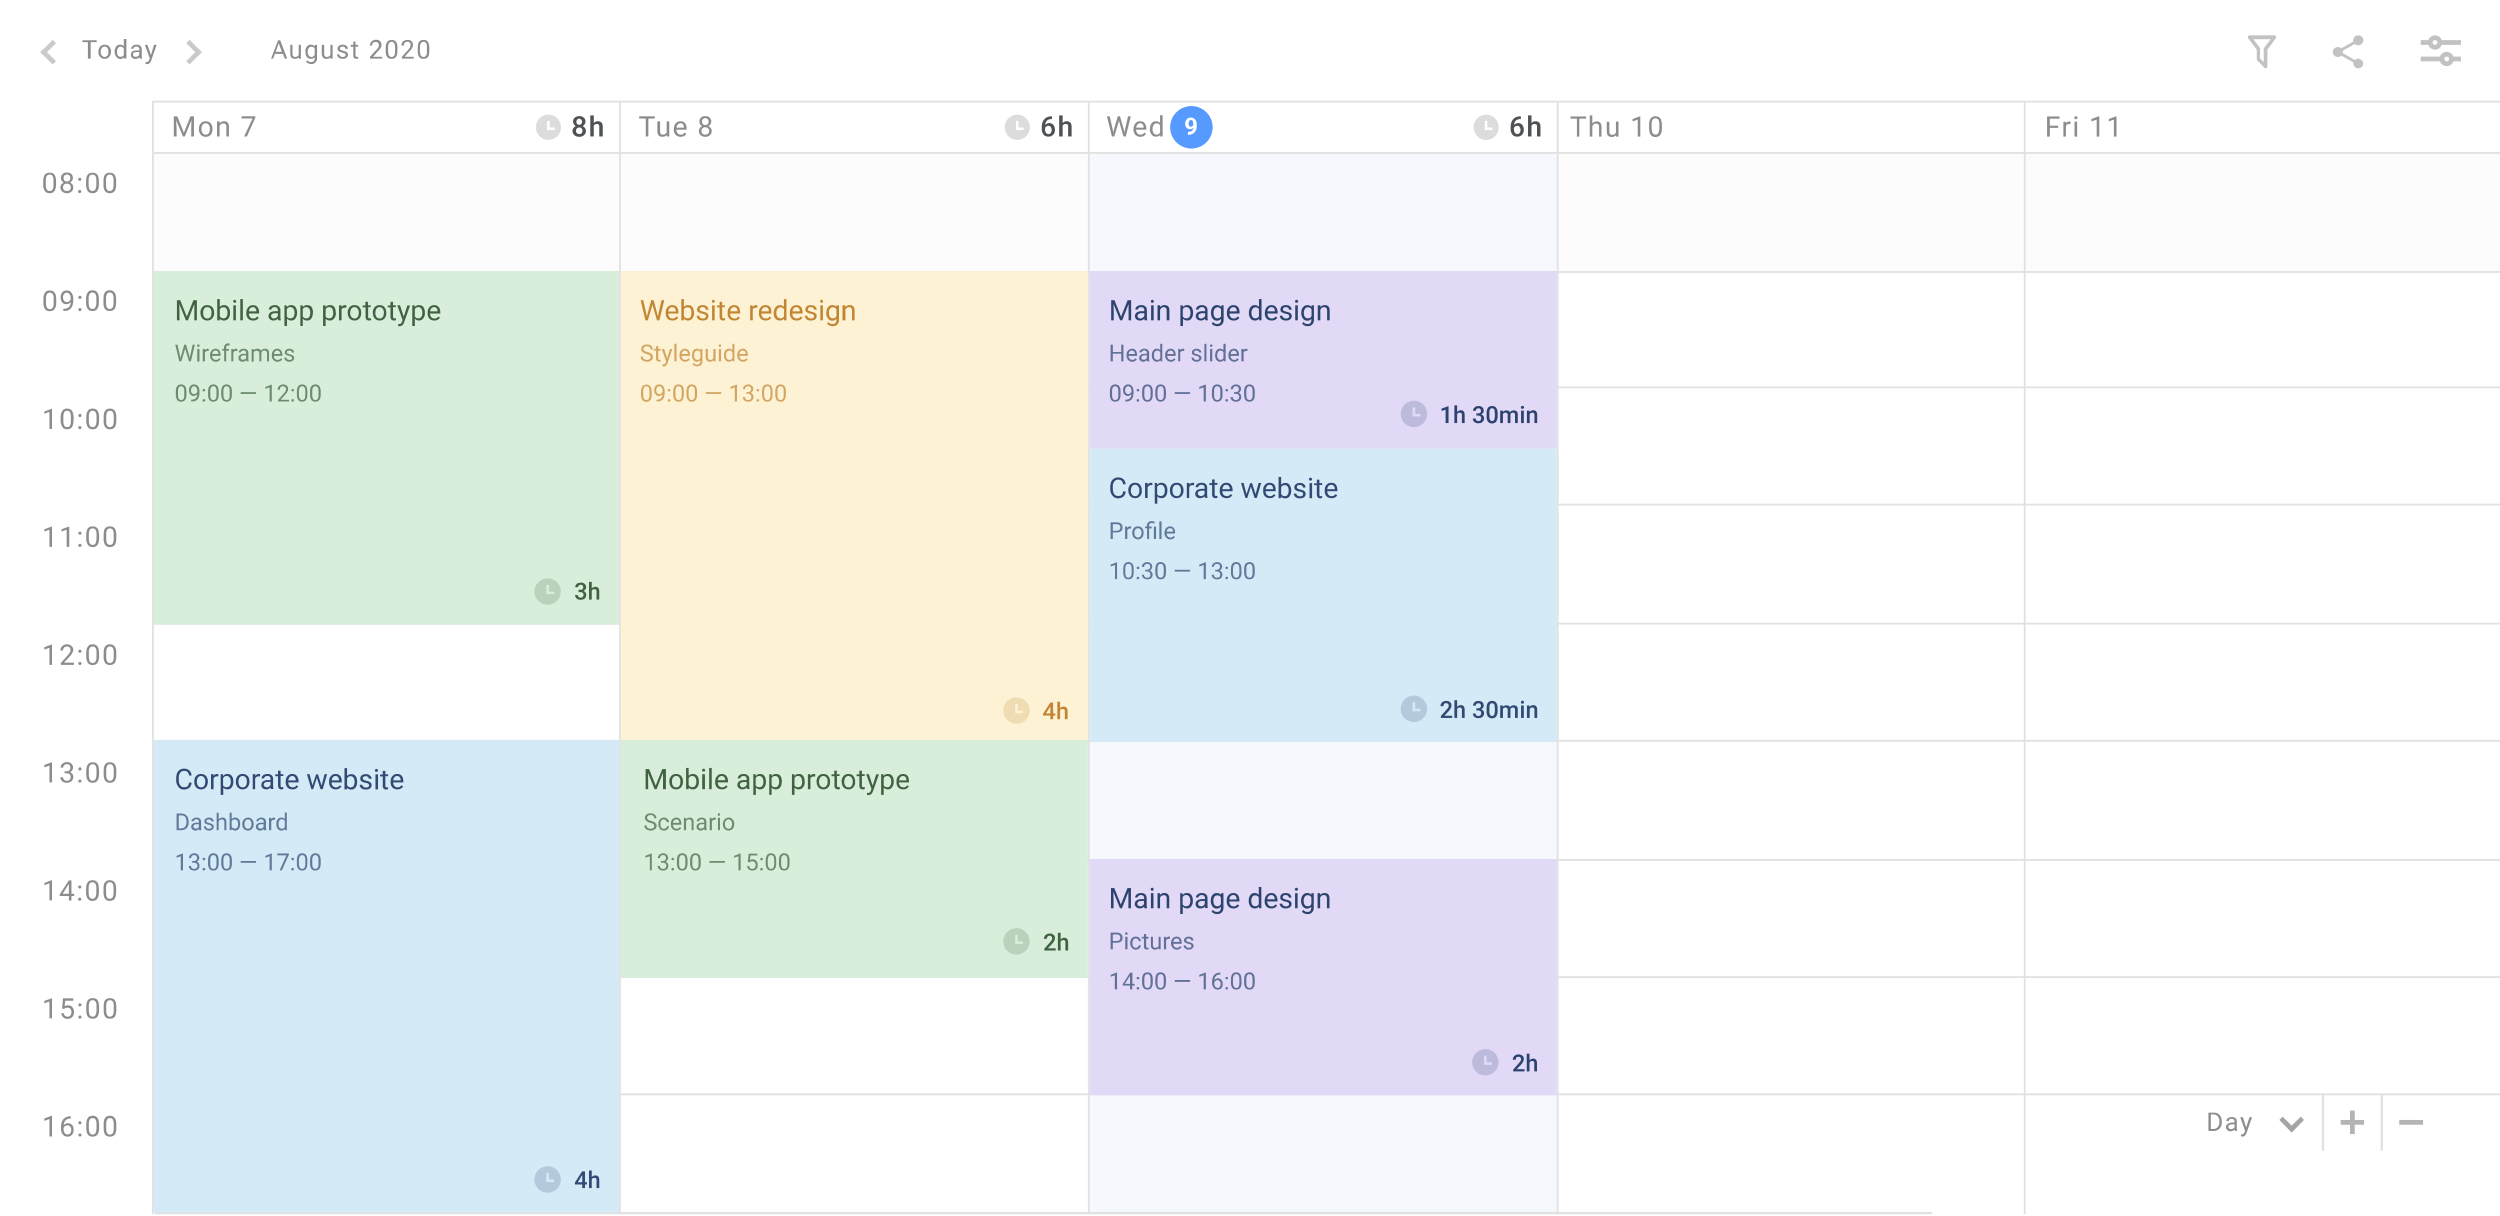 <svg width="1365" height="664" fill="none" xmlns="http://www.w3.org/2000/svg"><path d="M1365 0H1v663h1364V0z" fill="#fff"/><path fill-rule="evenodd" clip-rule="evenodd" d="M1237.7 37a1 1 0 00.3-.8v-9.1l4.6-6.2c.3-.4.2-1-.2-1.4a1 1 0 00-.6-.2h-13.5a1 1 0 00-.6.2 1 1 0 00-.2 1.4l4.7 6.2v5.1c0 .3 0 .6.2.8l4 4c.3.4.9.4 1.3 0zm-3.6-10.6l-3.8-5h9.5l-3.8 5v7.5l-2-2v-5.5z" fill="#B3B3B3" opacity=".8"/><path d="M1287.6 32c-.7 0-1.3.3-1.8.8l-6.6-3.8v-.6-.7l6.5-3.7c.5.5 1.2.7 1.9.7a2.8 2.8 0 002.8-2.7c0-1.5-1.3-2.7-2.8-2.7a2.8 2.8 0 00-2.8 2.7l.1.7-6.6 3.7a2.8 2.8 0 00-1.9-.7 2.8 2.8 0 00-2.7 2.7c0 1.5 1.2 2.7 2.7 2.7a2.8 2.8 0 002-.7l6.6 3.7a2.7 2.7 0 002.6 3.2c1.5 0 2.7-1.1 2.7-2.6a2.7 2.7 0 00-2.7-2.6z" fill="#B3B3B3" opacity=".8"/><g opacity=".8"><path fill="#B3B3B3" d="M1321.7 30.9h22v2.6h-22zm0-9h22v2.6h-22z"/><circle cx="1329.5" cy="23.2" r="3.9" fill="#B3B3B3"/><circle cx="1329.5" cy="23.2" r="1.3" fill="#fff"/><circle cx="1335.9" cy="32.2" r="3.9" fill="#B3B3B3"/><circle cx="1335.9" cy="32.2" r="1.3" fill="#fff"/></g><path opacity=".3" fill="#F5F5F5" d="M84 84h1281v64H84z"/><path d="M595 84h255v579H595V84z" fill="#F5F9FD"/><path fill="#E1E1E1" d="M83 55h1282v1H83zm512 1v607h-1V56zm256 0v607h-1V56zm255 0v607h-1V56zm-767 0v607h-1V56zM84 56v607h-1V56z"/><path fill="#E1E1E1" d="M84 83h1281v1H84zm0 65h1281v1H84zm0 192h1281v1H84zm0 193h1281v1H84zm0-322h1281v1H84zm0 193h1281v1H84zm0 193h1281v1H84zm0-322h1281v1H84zm0 194h1281v1H84zm.6 192.7H1055v1.3H84.6z"/><path d="M357.5 64.7H354v9.8h-1.4v-9.8H349v-1.2h8.5v1.2zm6.5 9c-.5.6-1.3 1-2.4 1-.8 0-1.5-.3-2-.8-.4-.5-.7-1.3-.7-2.2v-5.4h1.5v5.3c0 1.3.4 1.9 1.4 1.9 1.1 0 1.8-.4 2.2-1.2v-6h1.4v8.2H364v-.8zm7.6 1c-1 0-2-.4-2.7-1.1a4 4 0 01-1-3v-.2c0-.8.2-1.5.5-2.2.3-.6.7-1.1 1.3-1.5a3.3 3.3 0 011.8-.5c1 0 1.9.3 2.4 1 .7.7 1 1.7 1 3v.6h-5.6c0 .8.3 1.5.7 2 .5.5 1 .7 1.7.7.5 0 1 0 1.3-.3l.9-.8.8.7a3.4 3.4 0 01-3 1.6zm-.1-7.4c-.6 0-1 .2-1.4.7-.4.4-.7 1-.7 1.7h4v-.1a2.6 2.6 0 00-.5-1.7c-.4-.4-.8-.6-1.4-.6zm16.8-1c0 .6-.1 1.1-.4 1.6a3 3 0 01-1.2 1c.6.2 1 .6 1.4 1 .3.5.5 1 .5 1.6 0 1-.3 1.7-1 2.3-.6.6-1.5.9-2.5.9a3.7 3.7 0 01-2.5-.9 2.9 2.9 0 01-1-2.3c0-.6.2-1 .5-1.6.3-.4.8-.8 1.3-1a2.9 2.9 0 01-1.1-1 2.6 2.6 0 01-.4-1.5c0-1 .3-1.7.9-2.2.6-.6 1.3-.8 2.3-.8 1 0 1.8.2 2.3.8.6.5 1 1.3 1 2.2zm-1.1 5.2a2 2 0 00-2.1-2 2 2 0 00-1.5.5 2 2 0 00-.6 1.5c0 .6.2 1.1.6 1.5.3.3.8.5 1.5.5s1.2-.2 1.5-.5c.4-.4.6-.9.6-1.5zm-2.1-7c-.6 0-1 .2-1.3.5-.4.4-.5.8-.5 1.4 0 .6.1 1 .5 1.4.3.3.7.5 1.3.5s1-.2 1.3-.5c.4-.4.5-.8.5-1.4 0-.5-.1-1-.5-1.3a1.8 1.8 0 00-1.3-.6zm-288.3-1l3.6 9 3.6-9h1.9v11h-1.5v-4.3l.1-4.6-3.6 8.9h-1l-3.7-8.9.2 4.6v4.3h-1.5v-11h1.9zm11.8 6.9c0-.9.1-1.6.5-2.2.3-.6.7-1.1 1.3-1.5.5-.3 1.2-.5 1.9-.5 1.1 0 2 .4 2.7 1.1.7.8 1 1.9 1 3.1v.1a5 5 0 01-.4 2.2 3.4 3.4 0 01-3.3 2c-1.1 0-2-.4-2.7-1.2a4.4 4.4 0 01-1-3v-.2zm1.4.1c0 1 .2 1.6.6 2.2.4.6 1 .8 1.7.8a2 2 0 001.7-.8c.4-.6.6-1.4.6-2.4 0-.9-.2-1.6-.6-2.1a2 2 0 00-1.7-.9 2 2 0 00-1.7.9 3.8 3.8 0 00-.6 2.3zm9.9-4.2v1a3 3 0 012.4-1.1c1.8 0 2.6 1 2.7 3v5.3h-1.4v-5.4c0-.6-.2-1-.4-1.3-.3-.3-.7-.4-1.3-.4a2 2 0 00-1.2.3l-.8 1v5.8h-1.4v-8.2h1.3zm19.5-2l-4.6 10.2h-1.5l4.6-9.8h-6v-1.2h7.5v.8zM30.7 165.1c0 1.6-.3 2.8-.9 3.6-.5.8-1.4 1.2-2.6 1.2-1.1 0-2-.4-2.6-1.1a6 6 0 01-.9-3.5v-1.9c0-1.6.3-2.8.9-3.6.5-.8 1.4-1.2 2.6-1.2 1.2 0 2 .4 2.6 1.2.6.7.9 1.9.9 3.5v1.8zm-1.4-2a5.1 5.1 0 00-.5-2.5c-.3-.5-.9-.8-1.6-.8-.7 0-1.2.3-1.6.8a5 5 0 00-.5 2.5v2.2c0 1.2.2 2 .5 2.6.4.6 1 .9 1.6.9.7 0 1.2-.3 1.6-.8a5 5 0 00.5-2.5v-2.3zm9.3 1.9l-1 .8-1.4.3a3 3 0 01-1.7-.5 3 3 0 01-1-1.3 4.5 4.5 0 01-.4-1.9c0-.7.1-1.4.4-2a3.1 3.1 0 013-1.8c1 0 2 .4 2.5 1.3.7.8 1 1.9 1 3.3v.4c0 2.1-.4 3.7-1.3 4.7-.8 1-2.1 1.5-3.8 1.5h-.3v-1.2h.3a3.9 3.9 0 002.7-.9c.6-.6 1-1.5 1-2.8zm-2.2 0c.5 0 1-.2 1.3-.5.4-.3.7-.6.9-1v-.6c0-1-.2-1.7-.6-2.2-.4-.6-1-.9-1.5-.9-.6 0-1.1.2-1.5.7a2.9 2.9 0 00-.6 1.9c0 .7.2 1.3.6 1.8.3.5.8.7 1.4.7zm6.4 4c0-.2 0-.4.2-.6l.6-.2c.3 0 .5 0 .7.2l.2.6a.8.8 0 01-.2.6c-.2.2-.4.3-.7.3-.3 0-.5-.1-.6-.3a.8.8 0 01-.2-.6zm0-6.6c0-.3 0-.5.2-.6.1-.2.3-.3.6-.3s.5.1.7.3l.2.6a.8.8 0 01-.2.6l-.7.2c-.3 0-.5 0-.6-.2a.8.8 0 01-.2-.6zM54 165c0 1.6-.3 2.8-.9 3.6-.5.8-1.4 1.2-2.6 1.2-1.2 0-2-.4-2.6-1.1a6 6 0 01-.9-3.5v-1.9c0-1.6.3-2.8.9-3.6.5-.8 1.4-1.2 2.6-1.2 1.2 0 2 .4 2.6 1.2.6.7.8 1.9.9 3.5v1.8zm-1.4-2a5.1 5.1 0 00-.5-2.5c-.4-.5-.9-.8-1.6-.8-.7 0-1.2.3-1.6.8a5 5 0 00-.5 2.5v2.2c0 1.2.2 2 .5 2.6.4.6.9.9 1.6.9.7 0 1.2-.3 1.5-.8a5 5 0 00.6-2.5v-2.3zm10.8 2c0 1.6-.3 2.8-.8 3.6-.6.8-1.5 1.2-2.7 1.2-1.1 0-2-.4-2.6-1.1a6 6 0 01-.8-3.5v-1.9c0-1.6.2-2.8.8-3.6.6-.8 1.4-1.2 2.6-1.2 1.2 0 2 .4 2.6 1.2.6.7.9 1.9.9 3.5v1.8zm-1.4-2a5.1 5.1 0 00-.5-2.5c-.3-.5-.8-.8-1.6-.8-.7 0-1.2.3-1.5.8a5 5 0 00-.5 2.5v2.2c0 1.2.1 2 .5 2.6.3.6.8.9 1.5.9s1.2-.3 1.6-.8a5 5 0 00.5-2.5v-2.3zm-31.4-62.4c0 1.7-.3 2.9-.9 3.7-.5.8-1.4 1.2-2.6 1.2-1.1 0-2-.4-2.6-1.2a6 6 0 01-.9-3.5V99c0-1.6.3-2.8.9-3.6.5-.7 1.4-1.1 2.6-1.1 1.2 0 2 .3 2.6 1.1.6.8.9 2 .9 3.5v1.8zm-1.4-1.9a5.1 5.1 0 00-.5-2.6c-.3-.5-.9-.8-1.6-.8-.7 0-1.2.3-1.6.8a5 5 0 00-.5 2.5v2.2c0 1.2.2 2.1.5 2.7.4.5 1 .8 1.6.8.7 0 1.2-.3 1.6-.8a5 5 0 00.5-2.5v-2.3zm10.6-1.5c0 .5-.2 1-.4 1.4a3 3 0 01-1.2 1c.6.3 1 .7 1.3 1.1.4.5.5 1 .5 1.6 0 1-.3 1.7-1 2.3-.6.6-1.4.9-2.5.9a3.7 3.7 0 01-2.5-.9 2.9 2.9 0 01-1-2.3c0-.6.2-1 .5-1.6.4-.4.8-.8 1.4-1a2.9 2.9 0 01-1.2-1 2.6 2.6 0 01-.4-1.5c0-1 .3-1.7 1-2.2.5-.6 1.3-.8 2.2-.8 1 0 1.8.2 2.4.8.6.5.9 1.3.9 2.2zm-1.1 5.1a2 2 0 00-2.1-2 2 2 0 00-1.6.5c-.4.4-.6.9-.6 1.5s.2 1.1.6 1.5c.4.3.9.5 1.5.5s1.2-.2 1.6-.5c.4-.4.5-.9.5-1.5zm-2.1-7c-.6 0-1 .2-1.4.5-.3.4-.5.8-.5 1.4 0 .6.2 1 .5 1.4.3.3.8.5 1.3.5s1-.2 1.4-.5c.3-.4.5-.8.5-1.4s-.2-1-.5-1.4a1.8 1.8 0 00-1.4-.5zm6 9.3c0-.3.1-.5.3-.6.1-.2.3-.3.6-.3s.5.1.7.3l.2.6a.8.8 0 01-.2.5c-.2.2-.4.3-.7.3-.3 0-.5 0-.6-.2a.8.8 0 01-.2-.6zm0-6.7l.3-.6.6-.2c.3 0 .5 0 .7.2l.2.6a.8.8 0 01-.2.6c-.2.2-.4.2-.7.2-.3 0-.5 0-.6-.2a.8.8 0 01-.2-.6zm11.4 2.7c0 1.7-.3 2.9-.9 3.7-.5.8-1.4 1.2-2.6 1.2-1.2 0-2-.4-2.6-1.2a6 6 0 01-.9-3.5V99c0-1.6.3-2.8.9-3.6.5-.7 1.4-1.1 2.6-1.1 1.2 0 2 .3 2.6 1.1.6.8.8 2 .9 3.5v1.8zm-1.4-1.9a5.1 5.1 0 00-.5-2.6c-.4-.5-.9-.8-1.6-.8-.7 0-1.3.3-1.6.8a5 5 0 00-.5 2.5v2.2c0 1.2.2 2.1.5 2.7.4.5.9.8 1.6.8.7 0 1.2-.3 1.5-.8a5 5 0 00.6-2.5v-2.3zm10.8 2c0 1.6-.3 2.8-.8 3.6-.6.8-1.5 1.2-2.7 1.2-1.1 0-2-.4-2.6-1.2a6 6 0 01-.8-3.5V99c0-1.6.2-2.8.8-3.6.6-.7 1.4-1.1 2.6-1.1 1.2 0 2 .3 2.6 1.1.6.8.9 2 .9 3.5v1.8zm-1.4-2a5.1 5.1 0 00-.5-2.6c-.3-.5-.8-.8-1.6-.8-.7 0-1.2.3-1.5.8a5 5 0 00-.5 2.5v2.2c0 1.2.1 2.1.5 2.7.3.5.8.8 1.5.8s1.2-.3 1.6-.8a5 5 0 00.5-2.5v-2.3zM28.4 427.2H27V418l-2.8 1v-1.3l4-1.5h.2v11zm6.8-6.1h1.1a2.3 2.3 0 001.6-.5c.3-.4.5-.8.5-1.4 0-1.3-.6-2-1.9-2a2 2 0 00-1.4.6c-.4.3-.6.8-.6 1.3h-1.4c0-.8.3-1.6 1-2.1a3.5 3.5 0 012.4-.9c1 0 1.9.3 2.4.8.6.6 1 1.3 1 2.3a2.9 2.9 0 01-1.7 2.4c.5.2 1 .5 1.3 1 .3.4.5 1 .5 1.6a3 3 0 01-1 2.3c-.6.6-1.5.9-2.5.9a3.7 3.7 0 01-2.5-.8 2.8 2.8 0 01-1-2.2h1.4c0 .5.2 1 .6 1.3.4.4.9.6 1.5.6.7 0 1.2-.2 1.6-.6.3-.3.5-.8.5-1.5 0-.6-.2-1.1-.6-1.5-.4-.3-1-.5-1.7-.5h-1v-1.1zm7.6 5.4c0-.2 0-.4.2-.6.1-.2.3-.2.6-.2s.5 0 .7.2l.2.6a.8.8 0 01-.2.6l-.7.2c-.3 0-.5 0-.6-.2a.8.8 0 01-.2-.6zm0-6.6c0-.3 0-.5.2-.6.1-.2.3-.3.6-.3s.5 0 .7.2l.2.6a.8.8 0 01-.2.6c-.2.2-.4.3-.7.3-.3 0-.5-.1-.6-.3a.8.8 0 01-.2-.5zm11.3 2.7c0 1.6-.3 2.8-.9 3.6-.5.8-1.4 1.2-2.6 1.2-1.2 0-2-.4-2.6-1.2-.6-.7-.9-1.9-.9-3.5V421c0-1.6.3-2.8.9-3.6.5-.8 1.4-1.2 2.6-1.2 1.2 0 2 .4 2.6 1.1.6.8.8 2 .9 3.5v1.9zm-1.4-2a5.1 5.1 0 00-.5-2.5c-.4-.6-.9-.8-1.6-.8-.7 0-1.3.2-1.6.8a5 5 0 00-.5 2.4v2.3c0 1.2.2 2 .5 2.6.4.6.9.9 1.6.9.7 0 1.2-.3 1.5-.8.4-.6.5-1.4.6-2.6v-2.2zm10.8 2c0 1.6-.3 2.8-.8 3.6-.6.8-1.5 1.2-2.7 1.2-1.1 0-2-.4-2.6-1.2-.5-.7-.8-1.9-.8-3.5V421c0-1.6.2-2.8.8-3.6.6-.8 1.4-1.2 2.6-1.2 1.2 0 2 .4 2.6 1.1.6.8.9 2 .9 3.5v1.9zm-1.4-2a5.1 5.1 0 00-.5-2.5c-.3-.6-.8-.8-1.6-.8-.7 0-1.2.2-1.5.8a5 5 0 00-.5 2.4v2.3c0 1.2.1 2 .5 2.6.3.6.8.9 1.5.9s1.2-.3 1.6-.8c.3-.6.5-1.4.5-2.6v-2.2zm-33.7-122H27v-9.4l-2.8 1V289l4-1.5h.2v11zm9.4 0h-1.4v-9.4l-2.8 1V289l4-1.5h.2v11zm5-.8c0-.3 0-.5.2-.6.1-.2.3-.3.6-.3s.5.1.7.3l.2.6a.8.8 0 01-.2.6l-.7.2c-.3 0-.5 0-.6-.2a.8.8 0 01-.2-.6zm0-6.7c0-.2 0-.4.2-.6l.6-.2c.3 0 .5 0 .7.2l.2.6a.8.8 0 01-.2.6c-.2.2-.4.2-.7.2-.3 0-.5 0-.6-.2a.8.8 0 01-.2-.6zm11.3 2.7c0 1.7-.3 2.9-.9 3.7-.5.8-1.4 1.2-2.6 1.2-1.2 0-2-.4-2.6-1.2a6 6 0 01-.9-3.5v-1.9c0-1.6.3-2.8.9-3.6.5-.7 1.4-1.1 2.6-1.1 1.2 0 2 .4 2.6 1.1.6.8.8 2 .9 3.5v1.8zm-1.4-1.9a5 5 0 00-.5-2.6c-.4-.5-.9-.8-1.6-.8-.7 0-1.3.3-1.6.8a5 5 0 00-.5 2.5v2.2c0 1.2.2 2.1.5 2.7.4.5.9.8 1.6.8.7 0 1.2-.2 1.5-.8.4-.5.5-1.4.6-2.5v-2.3zm10.8 2c0 1.6-.3 2.8-.8 3.6-.6.8-1.5 1.2-2.7 1.2-1.1 0-2-.4-2.6-1.2a6 6 0 01-.8-3.5v-1.9c0-1.6.2-2.8.8-3.6.6-.7 1.4-1.1 2.6-1.1 1.2 0 2 .4 2.6 1.1.6.8.9 2 .9 3.5v1.8zm-1.4-2c0-1.2-.2-2-.5-2.6-.3-.5-.8-.8-1.6-.8-.7 0-1.2.3-1.5.8a5 5 0 00-.5 2.5v2.2c0 1.2.1 2.1.5 2.7.3.5.8.8 1.5.8s1.2-.2 1.6-.8c.3-.5.5-1.4.5-2.5v-2.3zM28.4 556H27v-9.2l-2.8 1v-1.3l4-1.4h.2v11zm5.5-5.4l.5-5.5H40v1.3h-4.4l-.3 3a3.5 3.5 0 011.8-.5c1 0 1.8.3 2.4 1 .6.7.9 1.6.9 2.7s-.3 2-1 2.7c-.5.6-1.4 1-2.5 1-1 0-1.8-.3-2.4-.9a3.2 3.2 0 01-1-2.2h1.3c0 .6.3 1.1.7 1.4.3.3.8.5 1.4.5.7 0 1.2-.2 1.5-.7.4-.4.6-1 .6-1.8 0-.7-.2-1.3-.6-1.8a2 2 0 00-1.6-.6c-.6 0-1.1.1-1.4.4l-.4.3-1.1-.3zm8.9 4.8c0-.3 0-.5.2-.6.1-.2.3-.3.6-.3s.5 0 .7.2l.2.6a.8.8 0 01-.2.6c-.2.2-.4.3-.7.3-.3 0-.5-.1-.6-.3a.8.8 0 01-.2-.5zm0-6.7c0-.3 0-.5.2-.6.1-.2.3-.3.6-.3s.5.1.7.3l.2.6a.8.8 0 01-.2.6l-.7.2c-.3 0-.5 0-.6-.2a.8.8 0 01-.2-.6zm11.3 2.7c0 1.6-.3 2.9-.9 3.7-.5.8-1.4 1.1-2.6 1.1-1.2 0-2-.3-2.6-1.1-.6-.8-.9-2-.9-3.5v-1.9c0-1.6.3-2.8.9-3.6.5-.7 1.4-1.1 2.6-1.1 1.2 0 2 .3 2.6 1 .6.9.8 2 .9 3.6v1.8zm-1.4-1.9a5 5 0 00-.5-2.6c-.4-.5-.9-.8-1.6-.8-.7 0-1.3.3-1.6.8a5 5 0 00-.5 2.5v2.2c0 1.2.2 2 .5 2.6.4.6.9.9 1.6.9.7 0 1.2-.3 1.5-.8.4-.5.5-1.4.6-2.5v-2.3zm10.8 1.9c0 1.6-.3 2.9-.8 3.7-.6.8-1.5 1.1-2.7 1.1-1.1 0-2-.3-2.6-1.1-.5-.8-.8-2-.8-3.5v-1.9c0-1.6.2-2.8.8-3.6.6-.7 1.4-1.1 2.6-1.1 1.2 0 2 .3 2.6 1 .6.9.9 2 .9 3.6v1.8zm-1.4-1.9a5 5 0 00-.5-2.6c-.3-.5-.8-.8-1.6-.8-.7 0-1.2.3-1.5.8a5 5 0 00-.5 2.5v2.2c0 1.2.1 2 .5 2.6.3.6.8.9 1.5.9s1.2-.3 1.6-.8c.3-.5.5-1.4.5-2.5v-2.3zm-33.7 71H27V611l-2.8 1v-1.3l4-1.5h.2v11zm10.3-11v1.2h-.3a3.7 3.7 0 00-2.6 1 4 4 0 00-1 2.6 3 3 0 012.3-1c1 0 1.7.3 2.3 1 .6.6.8 1.5.8 2.6s-.3 2-.9 2.7a3.2 3.2 0 01-2.5 1c-1 0-1.9-.4-2.5-1.2a4.8 4.8 0 01-1-3.1v-.6c0-2 .4-3.5 1.3-4.6.9-1 2.1-1.6 3.8-1.6h.3zm-1.8 5c-.5 0-1 0-1.4.3-.4.3-.6.7-.8 1.1v.5c0 1 .2 1.7.6 2.2.4.6 1 .8 1.5.8.7 0 1.2-.2 1.5-.6.4-.5.6-1.1.6-1.9s-.2-1.3-.6-1.8c-.4-.5-.8-.7-1.4-.7zm5.9 5.2c0-.2 0-.4.2-.6l.6-.2c.3 0 .5 0 .7.2l.2.6a.8.8 0 01-.2.6c-.2.2-.4.2-.7.2-.3 0-.5 0-.6-.2a.8.8 0 01-.2-.6zm0-6.6c0-.3 0-.5.2-.6.1-.2.3-.3.6-.3s.5.1.7.3l.2.6a.8.8 0 01-.2.5c-.2.2-.4.3-.7.3-.3 0-.5-.1-.6-.3a.8.8 0 01-.2-.5zm11.3 2.7c0 1.6-.3 2.8-.9 3.6-.5.8-1.4 1.2-2.6 1.2-1.2 0-2-.4-2.6-1.1-.6-.8-.9-2-.9-3.5V614c0-1.6.3-2.8.9-3.6.5-.8 1.4-1.2 2.6-1.2 1.2 0 2 .4 2.6 1.2.6.7.8 1.9.9 3.5v1.8zm-1.4-2a5.1 5.1 0 00-.5-2.5c-.4-.6-.9-.8-1.6-.8-.7 0-1.3.2-1.6.8a5 5 0 00-.5 2.5v2.2c0 1.2.2 2 .5 2.6.4.6.9.9 1.6.9.7 0 1.2-.3 1.5-.8.4-.6.5-1.4.6-2.5v-2.3zm10.8 2c0 1.6-.3 2.8-.8 3.6-.6.8-1.5 1.2-2.7 1.2-1.1 0-2-.4-2.6-1.1-.5-.8-.8-2-.8-3.5V614c0-1.6.2-2.8.8-3.6.6-.8 1.4-1.2 2.6-1.2 1.2 0 2 .4 2.6 1.2.6.7.9 1.9.9 3.5v1.8zm-1.4-2a5.1 5.1 0 00-.5-2.5c-.3-.6-.8-.8-1.6-.8-.7 0-1.2.2-1.5.8a5 5 0 00-.5 2.5v2.2c0 1.2.1 2 .5 2.6.3.6.8.9 1.5.9s1.2-.3 1.6-.8c.3-.6.5-1.4.5-2.5v-2.3zM28.4 234.2H27v-9.3l-2.8 1v-1.2l4-1.5h.2v11zm11.7-4.6c0 1.6-.3 2.8-.8 3.6-.6.8-1.5 1.2-2.6 1.2-1.2 0-2-.4-2.6-1.2a6 6 0 01-1-3.5v-1.8c0-1.6.4-2.8 1-3.6.5-.8 1.3-1.2 2.5-1.2s2 .4 2.6 1.1c.6.8.9 2 1 3.5v1.8zm-1.4-2a5.1 5.1 0 00-.5-2.5c-.3-.6-.8-.8-1.6-.8-.7 0-1.2.2-1.5.8a5 5 0 00-.5 2.4v2.3c0 1.2.1 2 .5 2.6.3.6.9.8 1.6.8.6 0 1.2-.2 1.5-.8a5 5 0 00.5-2.5v-2.3zm4 6c0-.3.1-.5.3-.7.1-.2.3-.2.6-.2s.5 0 .7.2l.2.6a.8.8 0 01-.2.6l-.7.2c-.3 0-.5 0-.6-.2a.8.8 0 01-.2-.6zm0-6.8l.3-.6.6-.2c.3 0 .5 0 .7.2l.2.6a.8.8 0 01-.2.6c-.2.2-.4.3-.7.3-.3 0-.5-.1-.6-.3a.8.8 0 01-.2-.6zm11.4 2.7c0 1.7-.3 3-.9 3.7-.5.8-1.4 1.2-2.6 1.2-1.2 0-2-.4-2.6-1.2a6 6 0 01-.9-3.5v-1.8c0-1.6.3-2.8.9-3.6.5-.8 1.4-1.2 2.6-1.2 1.2 0 2 .4 2.6 1.1.6.8.8 2 .9 3.5v1.8zm-1.4-1.9a5.1 5.1 0 00-.5-2.5c-.4-.6-.9-.8-1.6-.8-.7 0-1.3.2-1.6.8a5 5 0 00-.5 2.4v2.3c0 1.2.2 2 .5 2.6.4.6.9.8 1.6.8.7 0 1.2-.2 1.5-.8.4-.5.5-1.3.6-2.5v-2.3zm10.8 2c0 1.6-.3 2.8-.8 3.6-.6.8-1.5 1.2-2.7 1.2-1.1 0-2-.4-2.6-1.2a6 6 0 01-.8-3.5v-1.8c0-1.6.2-2.8.8-3.6.6-.8 1.4-1.2 2.6-1.2 1.2 0 2 .4 2.6 1.1.6.8.9 2 .9 3.5v1.8zm-1.4-2a5.1 5.1 0 00-.5-2.5c-.3-.6-.8-.8-1.6-.8-.7 0-1.2.2-1.5.8a5 5 0 00-.5 2.4v2.3c0 1.2.1 2 .5 2.6.3.6.8.8 1.5.8s1.2-.2 1.6-.8c.3-.5.5-1.3.5-2.5v-2.3zM28.4 491.6H27v-9.3l-2.8 1v-1.2l4-1.5h.2v11zM39 488h1.5v1.2h-1.5v2.5h-1.4v-2.5h-5v-.9l5-7.6H39v7.3zm-4.8 0h3.4v-5.3l-.2.2-3.2 5.1zm8.5 3c0-.2 0-.4.2-.6.1-.2.3-.3.6-.3s.5.1.7.3l.2.6a.8.8 0 01-.2.6l-.7.2c-.3 0-.5 0-.6-.2a.8.8 0 01-.2-.6zm0-6.7c0-.2 0-.4.2-.6l.6-.2c.3 0 .5 0 .7.2l.2.6a.8.8 0 01-.2.6c-.2.2-.4.2-.7.2-.3 0-.5 0-.6-.2a.8.8 0 01-.2-.6zM54 487c0 1.7-.3 2.9-.9 3.7-.5.8-1.4 1.2-2.6 1.2-1.2 0-2-.4-2.6-1.2-.6-.8-.9-2-.9-3.5v-1.8c0-1.7.3-2.9.9-3.6.5-.8 1.4-1.2 2.6-1.2 1.2 0 2 .4 2.6 1.1.6.8.8 2 .9 3.5v1.8zm-1.4-1.9a5 5 0 00-.5-2.6c-.4-.5-.9-.8-1.6-.8-.7 0-1.3.3-1.6.8a5 5 0 00-.5 2.5v2.3c0 1.1.2 2 .5 2.6.4.6.9.8 1.6.8.7 0 1.2-.2 1.5-.8.4-.5.5-1.3.6-2.5V485zm10.8 2c0 1.6-.3 2.8-.8 3.6-.6.8-1.5 1.2-2.7 1.2-1.1 0-2-.4-2.6-1.2-.5-.8-.8-2-.8-3.5v-1.8c0-1.7.2-2.9.8-3.6.6-.8 1.4-1.2 2.6-1.2 1.2 0 2 .4 2.6 1.1.6.8.9 2 .9 3.5v1.8zm-1.4-2c0-1.2-.2-2-.5-2.6-.3-.5-.8-.8-1.6-.8-.7 0-1.2.3-1.5.8a5 5 0 00-.5 2.5v2.3c0 1.1.1 2 .5 2.6.3.6.8.8 1.5.8s1.2-.2 1.6-.8c.3-.5.5-1.3.5-2.5V485zM28.4 363H27v-9.3l-2.8 1v-1.3l4-1.5h.2v11zm12 0h-7.2v-1l3.8-4.2 1.2-1.6c.2-.4.3-.8.3-1.3s-.2-1-.5-1.4a1.8 1.8 0 00-1.4-.5c-.7 0-1.2.2-1.6.6-.4.4-.6 1-.6 1.6H33c0-1 .3-1.8 1-2.4a3.6 3.6 0 012.6-1c1 0 1.8.3 2.4.9.6.5 1 1.2 1 2 0 1.2-.8 2.5-2.2 4l-2.9 3.1h5.5v1.2zm2.4-.7c0-.3 0-.5.2-.7l.6-.2c.3 0 .5 0 .7.2l.2.6a.8.8 0 01-.2.6c-.2.2-.4.3-.7.3-.3 0-.5-.1-.6-.3a.8.8 0 01-.2-.6zm0-6.7c0-.3 0-.5.2-.6.1-.2.3-.3.6-.3s.5.1.7.3l.2.6a.8.8 0 01-.2.6l-.7.2c-.3 0-.5 0-.6-.2a.8.8 0 01-.2-.6zm11.3 2.7c0 1.6-.3 2.8-.9 3.6-.5.8-1.4 1.2-2.6 1.2-1.2 0-2-.4-2.6-1.1a6 6 0 01-.9-3.5v-1.9c0-1.6.3-2.8.9-3.6.5-.8 1.4-1.2 2.6-1.2 1.2 0 2 .4 2.6 1.2.6.7.8 2 .9 3.5v1.8zm-1.4-2a5.1 5.1 0 00-.5-2.5c-.4-.5-.9-.8-1.6-.8-.7 0-1.2.3-1.6.8a5 5 0 00-.5 2.5v2.2c0 1.2.2 2 .5 2.7.4.5.9.8 1.6.8.7 0 1.2-.3 1.5-.8.4-.5.6-1.4.6-2.5v-2.3zm10.8 2c0 1.6-.3 2.8-.8 3.6-.6.8-1.5 1.2-2.7 1.2-1.1 0-2-.4-2.6-1.1a6 6 0 01-.8-3.5v-1.9c0-1.6.2-2.8.8-3.6.6-.8 1.4-1.2 2.6-1.2 1.2 0 2 .4 2.6 1.2.6.7.9 2 .9 3.5v1.8zm-1.4-2a5.1 5.1 0 00-.5-2.5c-.3-.5-.8-.8-1.6-.8-.7 0-1.2.3-1.5.8a5 5 0 00-.5 2.5v2.2c0 1.2.1 2 .5 2.7.3.5.8.8 1.5.8s1.2-.3 1.6-.8c.3-.5.5-1.4.5-2.5v-2.3zM865.9 64.8h-3.6v9.8H861v-9.8h-3.5v-1.2h8.5v1.2zm3.5 2.6a3 3 0 012.4-1.1c1.8 0 2.6 1 2.6 3v5.3h-1.3v-5.4c0-.6-.2-1-.4-1.3-.3-.3-.7-.4-1.3-.4a2 2 0 00-1.2.3l-.8 1v5.8H868V63h1.4v4.4zm13 6.4c-.6.6-1.4 1-2.5 1-.8 0-1.5-.3-2-.8-.4-.5-.6-1.2-.6-2.2v-5.3h1.4v5.2c0 1.3.5 1.9 1.5 1.9s1.7-.4 2.1-1.2v-6h1.4v8.2h-1.3v-.8zm13.2.8h-1.4v-9.3l-2.8 1V65l4-1.5h.2v11zm11.8-4.7c0 1.7-.3 2.9-.9 3.7-.5.8-1.4 1.2-2.6 1.2-1.2 0-2-.4-2.6-1.2-.6-.8-.8-2-.9-3.5v-1.8c0-1.7.3-2.9.9-3.6.5-.8 1.4-1.2 2.6-1.2 1.2 0 2 .4 2.6 1.1.6.8.8 2 .9 3.5v1.8zM906 68a5 5 0 00-.5-2.6c-.4-.5-.9-.8-1.6-.8-.7 0-1.2.3-1.6.8a5 5 0 00-.5 2.5V70c0 1.2.2 2.1.5 2.7.4.5 1 .8 1.6.8.7 0 1.2-.2 1.5-.8a5 5 0 00.6-2.5v-2.3zm217.8 1.8h-4.6v4.8h-1.5v-11h6.8v1.2h-5.3v3.8h4.6v1.2zm6.8-2.1a4.2 4.2 0 00-.7 0c-1 0-1.6.3-1.9 1.1v5.8h-1.4v-8.1h1.4v.9a2.2 2.2 0 012-1.1l.5.1v1.3zm3.5 6.9h-1.4v-8.2h1.4v8.2zm-1.5-10.3c0-.2 0-.4.2-.6l.6-.2c.2 0 .5 0 .7.2l.2.6a.8.8 0 01-.2.6l-.7.2c-.3 0-.4-.1-.6-.3a.8.8 0 01-.2-.5zm13.6 10.3h-1.4v-9.3l-2.9 1V65l4-1.5h.3v11zm9.4 0h-1.4v-9.3l-2.8 1V65l4-1.5h.2v11z" fill="#8A8C8E"/><path d="M595 148h255v97H595v-97z" fill="#E2D9F7"/><path opacity=".7" d="M613.4 197.3h-1.2v-4.2h-4.6v4.2h-1.2v-9.1h1.2v4h4.6v-4h1.2v9.1zm4.8.2a3 3 0 01-2.3-1 3.4 3.4 0 01-.8-2.4v-.2c0-.7 0-1.3.3-1.8s.7-1 1.1-1.2c.5-.3 1-.5 1.5-.5 1 0 1.6.3 2.1.9.5.6.7 1.4.7 2.5v.5h-4.6c0 .6.2 1.2.6 1.6.4.4.9.6 1.4.6.4 0 .8 0 1-.2.4-.2.6-.4.8-.7l.7.6a2.9 2.9 0 01-2.5 1.3zm-.2-6.1c-.4 0-.8.1-1.2.5-.3.3-.5.8-.5 1.4h3.4a2.2 2.2 0 00-.5-1.4 1.5 1.5 0 00-1.2-.5zm8.4 6a2.5 2.5 0 01-.2-.8 2.6 2.6 0 01-2 .9c-.6 0-1.1-.2-1.6-.6a1.9 1.9 0 01-.6-1.4c0-.7.3-1.3.8-1.7.5-.4 1.3-.6 2.3-.6h1.1v-.5c0-.4-.1-.7-.4-1-.2-.2-.6-.4-1-.4-.5 0-.8.1-1 .4a1 1 0 00-.5.7h-1.2c0-.3.1-.7.4-1 .2-.3.6-.5 1-.7.4-.2.8-.3 1.3-.3.8 0 1.4.2 1.9.6.4.4.7 1 .7 1.6v3.2c0 .6 0 1 .2 1.4v.1h-1.2zm-2-1c.4 0 .8 0 1-.2.4-.2.7-.5.8-.8V194h-1c-1.3 0-2 .5-2 1.3 0 .3 0 .6.3.8.3.2.6.3 1 .3zm4.5-2.5c0-1 .3-1.9.8-2.5.4-.7 1-1 1.9-1s1.4.3 1.9.8v-3.5h1.1v9.6h-1v-.7c-.5.6-1.2.9-2 .9s-1.5-.4-2-1a4 4 0 01-.7-2.5v-.1zm1.2.1c0 .8.1 1.4.4 1.8.4.5.8.7 1.4.7a1.7 1.7 0 001.6-1v-3.1a1.7 1.7 0 00-1.6-1c-.6 0-1 .2-1.4.7-.3.4-.4 1-.4 2zm9.2 3.5a3 3 0 01-2.3-1 3.4 3.4 0 01-.8-2.4v-.2c0-.7 0-1.3.3-1.8s.7-1 1.1-1.2c.5-.3 1-.5 1.5-.5 1 0 1.6.3 2 .9.6.6.8 1.4.8 2.5v.5h-4.6c0 .6.2 1.2.6 1.6.4.4.9.6 1.4.6.4 0 .8 0 1-.2.4-.2.6-.4.8-.7l.7.6a2.9 2.9 0 01-2.5 1.3zm-.2-6.1c-.4 0-.8.1-1.1.5-.4.3-.6.8-.6 1.4h3.4a2.2 2.2 0 00-.5-1.4 1.5 1.5 0 00-1.2-.5zm7.5.2a3.5 3.5 0 00-.6 0c-.8 0-1.3.3-1.6 1v4.7h-1.1v-6.8h1.1v.8c.4-.6 1-.9 1.7-.9l.5.1v1zm8.2 4a.8.8 0 00-.4-.8 3.3 3.3 0 00-1.2-.5 6 6 0 01-1.4-.4 2 2 0 01-.8-.6 1.5 1.5 0 01-.2-.9c0-.6.2-1 .7-1.4a2.8 2.8 0 011.8-.6c.8 0 1.4.2 1.9.6.5.4.7 1 .7 1.5h-1.2a1 1 0 00-.4-.8 1.5 1.5 0 00-1-.3c-.4 0-.7 0-1 .2a.9.9 0 00-.3.8c0 .2 0 .5.3.6l1.2.4a6.3 6.3 0 011.4.5l.8.6c.2.3.3.6.3 1 0 .6-.3 1-.8 1.4a3 3 0 01-1.9.6c-.5 0-1-.1-1.4-.3-.4-.2-.8-.5-1-.8a2 2 0 01-.3-1.2h1.1c0 .4.2.7.5 1 .3.2.7.3 1.1.3.5 0 .8 0 1-.2.4-.2.5-.5.5-.8zm4 1.7h-1.2v-9.6h1.1v9.6zm3 0h-1.1v-6.8h1.2v6.8zm-1.2-8.6a.7.7 0 01.2-.4c.1-.2.3-.2.5-.2s.4 0 .5.2l.2.4c0 .2 0 .4-.2.5l-.5.2c-.2 0-.4 0-.5-.2a.7.7 0 01-.2-.5zm2.9 5.2c0-1 .2-1.9.7-2.5.5-.7 1.1-1 2-1s1.4.3 1.8.8v-3.5h1.2v9.6h-1l-.1-.7c-.5.6-1.1.9-2 .9-.8 0-1.4-.4-2-1a4 4 0 01-.6-2.5v-.1zm1.1.1c0 .8.2 1.4.5 1.8.3.5.8.7 1.3.7a1.7 1.7 0 001.6-1v-3.1a1.7 1.7 0 00-1.6-1c-.5 0-1 .2-1.3.7-.3.4-.5 1-.5 2zm9.2 3.5a3 3 0 01-2.2-1 3.4 3.4 0 01-.9-2.4v-.2c0-.7.1-1.3.4-1.8.3-.5.6-1 1-1.2.5-.3 1-.5 1.6-.5.9 0 1.6.3 2 .9.5.6.8 1.4.8 2.5v.5h-4.6c0 .6.2 1.2.6 1.6.3.4.8.6 1.4.6.4 0 .7 0 1-.2l.8-.7.7.6a2.9 2.9 0 01-2.6 1.3zm-.1-6.1c-.5 0-.9.1-1.2.5-.3.3-.5.8-.6 1.4h3.4a2.2 2.2 0 00-.5-1.4 1.5 1.5 0 00-1.1-.5zm7.4.2a3.5 3.5 0 00-.6 0c-.7 0-1.2.3-1.5 1v4.7h-1.2v-6.8h1.2v.8c.4-.6.9-.9 1.6-.9l.5.1v1zm-69.3 23.7c0 1.4-.2 2.4-.7 3-.5.7-1.2 1-2.2 1-1 0-1.7-.3-2.2-1a5 5 0 01-.7-2.8v-1.6c0-1.3.2-2.3.7-3 .5-.6 1.2-1 2.2-1 1 0 1.7.4 2.2 1 .5.6.7 1.6.7 3v1.4zm-1.2-1.6c0-1-.1-1.7-.4-2.1-.3-.5-.7-.7-1.3-.7-.6 0-1 .2-1.3.7a4.2 4.2 0 00-.4 2v1.9c0 1 .1 1.7.4 2.2.3.5.7.7 1.3.7.6 0 1-.2 1.3-.7.3-.4.4-1.1.4-2v-2zm7.1 1.5l-.8.7a2.5 2.5 0 01-2.5-.1l-1-1.1-.2-1.6c0-.6 0-1.2.3-1.6a2.6 2.6 0 012.5-1.6c.9 0 1.6.4 2.1 1 .5.7.8 1.7.8 2.8v.4c0 1.7-.3 3-1 3.9-.7.8-1.8 1.2-3.2 1.2h-.3v-1h.3a3.2 3.2 0 002.2-.7c.5-.5.8-1.3.8-2.3zm-1.8 0c.5 0 .8-.1 1.1-.4.4-.2.6-.5.8-.9v-.4a3.2 3.2 0 00-.5-1.9c-.4-.5-.8-.7-1.3-.7s-1 .2-1.2.6c-.3.4-.5 1-.5 1.5 0 .7.2 1.2.5 1.6.3.4.7.6 1.2.6zm4.7 3.4c0-.2 0-.4.2-.5l.5-.2c.2 0 .4 0 .6.2l.1.5-.1.5-.6.2c-.2 0-.4 0-.5-.2a.7.7 0 01-.2-.5zm0-5.5c0-.2 0-.4.2-.5.1-.2.3-.2.5-.2.3 0 .4 0 .6.2l.2.5-.2.4c-.2.2-.3.2-.6.2-.2 0-.4 0-.5-.2a.7.7 0 01-.2-.4zm8.8 2.2c0 1.4-.3 2.4-.7 3-.5.7-1.2 1-2.2 1s-1.7-.3-2.2-1a5 5 0 01-.7-2.8v-1.6c0-1.3.2-2.3.7-3 .5-.6 1.2-1 2.2-1 1 0 1.7.4 2.2 1 .4.6.7 1.6.7 3v1.4zm-1.2-1.6c0-1-.1-1.7-.4-2.1-.3-.5-.7-.7-1.3-.7-.6 0-1 .2-1.3.7a4.2 4.2 0 00-.4 2v1.9c0 1 .1 1.7.4 2.2.3.5.7.7 1.3.7.6 0 1-.2 1.3-.7.3-.4.4-1.1.4-2v-2zm8.4 1.6c0 1.4-.2 2.4-.7 3-.5.7-1.2 1-2.2 1-1 0-1.7-.3-2.1-1a5 5 0 01-.8-2.8v-1.6c0-1.3.3-2.3.7-3 .5-.6 1.2-1 2.2-1 1 0 1.7.4 2.2 1 .4.6.7 1.6.7 3v1.4zm-1.2-1.6c0-1-.1-1.7-.4-2.1-.2-.5-.7-.7-1.3-.7-.6 0-1 .2-1.3.7a4.2 4.2 0 00-.4 2v1.9c0 1 .1 1.7.4 2.2.3.5.7.7 1.3.7.6 0 1-.2 1.3-.7.3-.4.4-1.1.4-2v-2zm14.4 1.4h-8.4v-1h8.4v1zm8.6 4.1h-1.2v-7.7l-2.4.8v-1l3.4-1.3h.2v9.2zm9.1-3.9c0 1.4-.2 2.4-.7 3-.5.7-1.2 1-2.2 1-1 0-1.7-.3-2.1-1a5 5 0 01-.8-2.8v-1.6c0-1.3.3-2.3.7-3 .5-.6 1.2-1 2.2-1 1 0 1.7.4 2.2 1 .5.6.7 1.6.7 3v1.4zm-1.2-1.6c0-1-.1-1.7-.4-2.1-.2-.5-.7-.7-1.3-.7-.6 0-1 .2-1.3.7a4.2 4.2 0 00-.4 2v1.9c0 1 .1 1.7.4 2.2.3.5.7.7 1.3.7.6 0 1-.2 1.3-.7.3-.4.4-1.1.4-2v-2zm2.8 5c0-.3 0-.5.2-.6l.5-.2c.2 0 .4 0 .5.2.2.1.2.3.2.5l-.2.5-.5.2c-.2 0-.4 0-.5-.2a.7.7 0 01-.2-.5zm0-5.6c0-.2 0-.4.2-.5 0-.2.3-.2.5-.2s.4 0 .5.2c.2 0 .2.3.2.5l-.2.4c0 .2-.3.2-.5.2s-.4 0-.5-.2a.7.7 0 01-.2-.4zm4.7 1h.9c.5 0 1-.2 1.3-.5.3-.2.4-.6.4-1 0-1.2-.5-1.7-1.6-1.7-.5 0-.9.1-1.2.4-.3.3-.4.7-.4 1.2H672c0-.8.3-1.4.8-1.8a2.9 2.9 0 012-.8c.9 0 1.6.3 2 .7.6.5.8 1.1.8 2a2 2 0 01-.4 1c-.2.5-.6.7-1 1 .5 0 .9.3 1.1.7.3.4.4.8.4 1.4a2.5 2.5 0 01-.8 2 3 3 0 01-2 .6 3.1 3.1 0 01-2.2-.7 2.3 2.3 0 01-.8-1.8h1.2c0 .5.2.9.5 1.2.3.3.7.4 1.2.4.6 0 1-.2 1.3-.4.3-.3.5-.8.5-1.3s-.2-1-.5-1.2c-.3-.3-.8-.5-1.4-.5h-.9v-1zm11.3 1.2c0 1.4-.2 2.4-.7 3-.5.7-1.2 1-2.2 1-1 0-1.7-.3-2.2-1a5 5 0 01-.7-2.8v-1.6c0-1.3.2-2.3.7-3 .5-.6 1.2-1 2.2-1 1 0 1.7.4 2.2 1 .4.6.7 1.6.7 3v1.4zm-1.2-1.6c0-1-.1-1.7-.4-2.1-.3-.5-.7-.7-1.3-.7-.6 0-1 .2-1.3.7a4.2 4.2 0 00-.4 2v1.9c0 1 .1 1.7.4 2.2.3.5.7.7 1.3.7.6 0 1-.2 1.3-.7.3-.4.4-1.1.4-2v-2z" fill="#2C436E"/><path d="M790.9 231h-1.6v-7.3l-2.2.7v-1.3l3.6-1.3h.2v9.2zm4.7-6a2.4 2.4 0 012-1c1.4 0 2.1.9 2.1 2.6v4.4h-1.5v-4.4c0-.5-.1-.8-.3-1-.2-.2-.5-.3-.9-.3-.6 0-1 .3-1.4.8v4.9h-1.5v-9.7h1.5v3.6zm10.6.7h.9c.5 0 .8-.1 1-.3.4-.3.5-.6.5-1 0-.5-.1-.9-.3-1-.3-.3-.6-.5-1-.5-.5 0-.8.2-1 .4-.4.2-.5.5-.5 1h-1.5c0-.5.1-1 .4-1.4l1-.9a3.4 3.4 0 011.5-.3c1 0 1.6.2 2.2.7.5.5.7 1.1.7 2 0 .3 0 .7-.4 1-.2.4-.6.7-1 .9.5.2 1 .4 1.2.8.2.4.4.8.4 1.3 0 .9-.3 1.5-.9 2-.5.5-1.3.7-2.2.7-.9 0-1.6-.2-2.2-.7a2.3 2.3 0 01-.8-1.9h1.5c0 .4.2.8.4 1s.7.4 1.1.4c.5 0 .9-.1 1.1-.4.3-.2.4-.6.4-1 0-.6 0-1-.4-1.2-.3-.2-.7-.4-1.3-.4h-.9v-1.2zm11.5 1.5a5 5 0 01-.8 3c-.5.6-1.2 1-2.2 1-1 0-1.8-.4-2.3-1a4.8 4.8 0 01-.7-3v-1.5a5 5 0 01.7-3c.5-.7 1.3-1 2.3-1 1 0 1.7.3 2.2 1 .5.6.8 1.6.8 2.9v1.5zm-1.6-1.8c0-.8 0-1.5-.3-1.9-.2-.4-.6-.6-1.1-.6-.5 0-.9.2-1.1.6-.3.4-.4 1-.4 1.8v2c0 1 .1 1.6.4 2 .2.4.6.6 1 .6.6 0 1-.2 1.2-.6.2-.4.3-1 .4-1.8v-2zm4.4-1.2l.1.7a2.5 2.5 0 012-.8c.9 0 1.5.3 1.8 1 .5-.7 1.2-1 2.1-1 .8 0 1.3.2 1.7.6.4.4.5 1 .5 1.8v4.5h-1.5v-4.4c0-.5 0-.8-.3-1-.2-.2-.5-.3-.9-.3a1.3 1.3 0 00-1.3 1v4.7h-1.5v-4.5c0-.8-.5-1.2-1.3-1.2-.6 0-1 .3-1.3.8v4.9h-1.5v-6.8h1.5zM832 231h-1.5v-6.8h1.5v6.8zm-1.6-8.6l.2-.6.7-.2c.3 0 .5 0 .6.2a.8.8 0 01.2.6.8.8 0 01-.2.6.9.9 0 01-.6.2.9.9 0 01-.7-.2.8.8 0 01-.2-.6zm4.7 1.8v.8c.6-.6 1.2-1 2-1 1.5 0 2.2.9 2.2 2.5v4.5h-1.5v-4.4c0-.4-.1-.8-.3-1-.2-.2-.5-.3-.9-.3-.6 0-1 .3-1.4.9v4.8h-1.5v-6.8h1.4zm-226.6-60.3l3.6 9 3.6-9h1.9v11h-1.4V166l-3.5 8.9h-1.1l-3.6-8.9.1 4.6v4.3h-1.4v-11h1.8zm16.5 11a3 3 0 01-.2-.9 3.1 3.1 0 01-2.3 1 2.9 2.9 0 01-2-.6 2.2 2.2 0 01-.8-1.8c0-.8.3-1.5 1-2 .6-.4 1.5-.7 2.7-.7h1.4v-.6c0-.5-.2-.9-.5-1.2-.3-.3-.7-.4-1.3-.4a2 2 0 00-1.2.4c-.3.2-.5.5-.5.9h-1.4c0-.4.1-.8.4-1.2a3 3 0 011.2-.9c.5-.2 1-.3 1.6-.3 1 0 1.7.2 2.2.7.6.4.8 1 .9 2v3.7c0 .7 0 1.3.2 1.7v.2H625zm-2.3-1c.4 0 .8-.2 1.2-.4.4-.3.7-.6.9-1V171h-1.1c-1.7 0-2.6.5-2.6 1.5 0 .4.2.8.4 1 .3.3.7.4 1.2.4zm7.2 1h-1.4v-8.2h1.4v8.2zm-1.5-10.4c0-.2 0-.4.2-.5.1-.2.3-.3.6-.3s.5.1.6.3l.2.6a.8.8 0 01-.2.5c-.1.2-.3.2-.6.2s-.5 0-.6-.2a.8.8 0 01-.2-.5zm5 2.2v1a3 3 0 012.5-1.1c1.7 0 2.6 1 2.6 2.9v5.4H637v-5.4c0-.6-.1-1-.4-1.3-.2-.3-.6-.5-1.2-.5a2 2 0 00-1.2.4l-.8 1v5.8H632v-8.2h1.3zm18 4.2c0 1.2-.3 2.2-.9 3a2.7 2.7 0 01-2.3 1.1 3 3 0 01-2.3-1v4h-1.4v-11.3h1.2l.1 1a2.9 2.9 0 012.4-1.1c1 0 1.7.3 2.3 1 .6.8.9 1.8.9 3.2zm-1.4-.2c0-.9-.2-1.6-.6-2.1a1.9 1.9 0 00-1.6-.9 2 2 0 00-2 1.2v3.9a2 2 0 002 1c.6 0 1.2-.2 1.6-.7a4 4 0 00.6-2.4zm8.2 4.2a3 3 0 01-.2-.9 3.1 3.1 0 01-2.3 1 2.9 2.9 0 01-2-.7 2.2 2.2 0 01-.8-1.7c0-.8.3-1.5 1-2 .6-.4 1.5-.7 2.7-.7h1.4v-.6c0-.5-.2-.9-.5-1.2-.3-.3-.7-.4-1.3-.4a2 2 0 00-1.2.4c-.4.2-.5.5-.5.9H653c0-.4.1-.8.4-1.2a3 3 0 011.2-.9c.5-.2 1-.3 1.6-.3 1 0 1.7.2 2.2.7.6.4.8 1 .9 2v3.7c0 .7 0 1.3.2 1.7v.2h-1.4zm-2.3-1c.4 0 .8-.2 1.2-.4.4-.3.7-.6.9-1V171h-1.1c-1.7 0-2.6.5-2.6 1.5 0 .4.1.8.4 1 .3.3.7.4 1.2.4zm5.3-3.2c0-1.2.3-2.3.9-3a2.8 2.8 0 012.3-1.1c1 0 1.8.3 2.4 1v-.9h1.3v8c0 1-.3 1.9-1 2.5-.6.6-1.4.9-2.5.9a4.2 4.2 0 01-1.7-.4 3 3 0 01-1.3-1l.7-.9c.6.8 1.4 1.1 2.2 1.1.7 0 1.2-.1 1.6-.5.4-.4.6-1 .6-1.6v-.7c-.6.6-1.3 1-2.3 1a2.8 2.8 0 01-2.3-1.2 5 5 0 01-.9-3.2zm1.4.2c0 1 .2 1.6.6 2.2.4.5.9.7 1.6.7a2 2 0 001.9-1.2V169a2 2 0 00-2-1.2c-.6 0-1.1.3-1.5.8a4 4 0 00-.6 2.4zm11 4.1c-1.1 0-2-.3-2.7-1a4 4 0 01-1-3v-.2c0-.8.1-1.6.4-2.2.3-.6.8-1.1 1.3-1.5a3.3 3.3 0 011.8-.5c1 0 2 .3 2.5 1 .6.7.9 1.7.9 3v.6h-5.5c0 .8.2 1.5.7 2 .4.5 1 .7 1.7.7.5 0 .9-.1 1.2-.3l1-.8.8.7a3.4 3.4 0 01-3.1 1.5zm-.2-7.3c-.5 0-1 .2-1.4.6-.4.4-.6 1-.7 1.7h4a2.6 2.6 0 00-.5-1.7c-.3-.4-.8-.6-1.4-.6zm8.5 3c0-1.2.3-2.2.9-3a2.8 2.8 0 012.3-1.1c1 0 1.7.3 2.3 1v-4.3h1.4v11.6h-1.3v-.9a2.8 2.8 0 01-2.4 1 2.8 2.8 0 01-2.3-1.1 4.8 4.8 0 01-.9-3v-.2zm1.4.2c0 1 .2 1.6.6 2.2.4.5.9.7 1.6.7a2 2 0 001.9-1.2V169a2 2 0 00-2-1.2c-.6 0-1.1.3-1.5.8a4 4 0 00-.6 2.4zm11 4.1c-1 0-2-.3-2.7-1a4 4 0 01-1-3v-.2c0-.8.2-1.6.5-2.2.3-.6.7-1.1 1.3-1.5a3.3 3.3 0 011.8-.5c1 0 1.9.3 2.4 1 .6.7 1 1.7 1 3v.6h-5.6c0 .8.3 1.5.7 2 .5.5 1 .7 1.7.7.5 0 1-.1 1.3-.3l.9-.8.8.7a3.4 3.4 0 01-3 1.5zm-.1-7.3c-.6 0-1 .2-1.4.6a3 3 0 00-.8 1.7h4.1a2.6 2.6 0 00-.5-1.7c-.4-.4-.8-.6-1.4-.6zm9.7 5a1 1 0 00-.4-.9 4 4 0 00-1.5-.5 7 7 0 01-1.7-.6 2.4 2.4 0 01-1-.7l-.2-1c0-.7.3-1.3.8-1.8.6-.4 1.3-.6 2.2-.6 1 0 1.7.2 2.3.7.5.5.8 1 .8 1.8h-1.4c0-.4-.1-.7-.5-1a1.8 1.8 0 00-1.2-.4 2 2 0 00-1.2.3 1 1 0 00-.4 1c0 .2.1.5.4.7l1.4.5a7 7 0 011.7.5 2 2 0 011.3 1.9c0 .7-.3 1.3-.9 1.8-.6.4-1.3.6-2.2.6a4.1 4.1 0 01-1.8-.3c-.5-.2-.9-.6-1.2-1a2.4 2.4 0 01-.4-1.3h1.4c0 .4.2.8.6 1 .3.4.8.5 1.4.5.5 0 .9-.1 1.2-.3a1 1 0 00.5-.9zm4.7 2.2h-1.4v-8.2h1.4v8.2zm-1.5-10.4c0-.2 0-.4.2-.5l.6-.3c.2 0 .5.1.7.3l.2.5a.8.8 0 01-.2.6c-.2.2-.4.2-.7.2s-.4 0-.6-.2a.8.8 0 01-.2-.6zm3.4 6.2c0-1.2.3-2.3 1-3a2.8 2.8 0 012.3-1.1c1 0 1.7.3 2.3 1v-.9h1.3v8c0 1-.3 1.9-1 2.5-.5.6-1.4.9-2.4.9a4.2 4.2 0 01-1.8-.4 3 3 0 01-1.2-1l.7-.9c.6.8 1.3 1.1 2.2 1.1.7 0 1.2-.1 1.6-.5.3-.4.5-1 .5-1.6v-.7c-.5.6-1.3 1-2.3 1a2.8 2.8 0 01-2.3-1.2 5 5 0 01-.9-3.2zm1.4.2c0 1 .2 1.6.6 2.2.4.5 1 .7 1.6.7a2 2 0 002-1.2V169a2 2 0 00-2-1.2c-.7 0-1.2.3-1.6.8a4 4 0 00-.6 2.4zm9-4.2v1a3 3 0 012.5-1.1c1.7 0 2.6 1 2.6 2.9v5.4h-1.4v-5.4c0-.6-.2-1-.4-1.3-.3-.3-.7-.5-1.3-.5a2 2 0 00-1.2.4c-.3.2-.6.6-.8 1v5.8h-1.4v-8.2h1.4z" fill="#2C436E"/><path d="M772 233.2a7.2 7.2 0 110-14.4 7.2 7.2 0 010 14.4zm.7-7.2v-3.6h-1.4v5h4.3V226h-2.9z" fill="#2C436E" fill-opacity=".2"/><path d="M595 469h255v129H595V469z" fill="#E2D9F7"/><path opacity=".7" d="M607.6 514.8v3.5h-1.2v-9.1h3.3c1 0 1.8.2 2.4.8.6.5.8 1.1.8 2 0 .9-.2 1.6-.8 2-.6.5-1.3.7-2.4.7h-2.1zm0-1h2.1c.7 0 1.2-.2 1.5-.5.4-.3.5-.7.5-1.3 0-.6-.1-1-.5-1.3a2 2 0 00-1.4-.5h-2.2v3.6zm8 4.5h-1.2v-6.8h1.2v6.8zm-1.3-8.6a.7.7 0 01.2-.4c0-.2.3-.3.5-.3s.4.1.5.3l.2.4c0 .2 0 .4-.2.5l-.5.2c-.2 0-.4 0-.5-.2a.7.7 0 01-.2-.5zm5.9 7.8c.4 0 .7-.1 1-.4.4-.2.5-.5.6-1h1c0 .5 0 .8-.3 1.2a2.8 2.8 0 01-2.3 1.2c-1 0-1.7-.3-2.2-1a3.7 3.7 0 01-.9-2.5v-.2c0-.7.2-1.3.4-1.8a2.8 2.8 0 012.7-1.6c.7 0 1.4.2 1.9.7.5.4.7 1 .8 1.8h-1.1a1.6 1.6 0 00-1.6-1.5c-.6 0-1.1.2-1.4.6a3 3 0 00-.5 1.8v.3c0 .7.2 1.3.5 1.8.3.4.8.6 1.4.6zm5.6-7.6v1.6h1.2v1h-1.2v4.1l.1.7.6.2.6-.1v1h-1c-.5 0-.8-.1-1.1-.4a2 2 0 01-.4-1.3v-4.3h-1.2v-.9h1.2V510h1.2zm6.8 7.8c-.5.5-1.1.8-2 .8-.7 0-1.3-.2-1.7-.7-.3-.4-.5-1-.5-1.8v-4.5h1.1v4.4c0 1 .4 1.6 1.3 1.6s1.5-.4 1.8-1v-5h1.1v6.8h-1l-.1-.6zm6.2-5.1a3.5 3.5 0 00-.6 0c-.8 0-1.3.3-1.5 1v4.7h-1.2v-6.8h1.1v.8c.4-.6 1-.9 1.7-.9h.5v1.2zm3.7 5.9a3 3 0 01-2.2-1 3.4 3.4 0 01-.9-2.4v-.2c0-.7.2-1.3.4-1.8.3-.5.6-1 1-1.2.6-.3 1-.5 1.6-.5.9 0 1.6.3 2 .9.6.6.8 1.4.8 2.5v.5h-4.6c0 .6.2 1.2.6 1.6.4.4.8.6 1.4.6.4 0 .8 0 1-.2l.8-.7.7.5a2.9 2.9 0 01-2.6 1.4zm-.1-6.1c-.5 0-.9.1-1.2.5-.3.3-.5.8-.6 1.4h3.4a2.2 2.2 0 00-.4-1.5 1.5 1.5 0 00-1.2-.4zm8.1 4.1a.8.8 0 00-.3-.7 3.3 3.3 0 00-1.3-.5 6 6 0 01-1.4-.4l-.8-.6a1.5 1.5 0 01-.2-.9c0-.6.2-1 .7-1.4a2.8 2.8 0 011.8-.6c.8 0 1.4.2 1.9.6.5.4.7 1 .7 1.5h-1.2a1 1 0 00-.4-.8 1.5 1.5 0 00-1-.3c-.4 0-.7 0-1 .2a.9.9 0 00-.3.8c0 .2 0 .5.3.6l1.2.4a6.3 6.3 0 011.4.5c.4.1.6.4.8.6.2.3.3.6.3 1 0 .5-.3 1-.8 1.4a3 3 0 01-1.8.6c-.6 0-1-.1-1.5-.3l-1-.8a2 2 0 01-.3-1.2h1.1c0 .4.2.7.5 1 .3.2.7.3 1.2.3.4 0 .8 0 1-.3.3-.1.4-.4.4-.7zm-40.6 23.7h-1.2v-7.7l-2.3.8v-1l3.3-1.3h.2v9.2zm8.3-3h1.3v.9h-1.3v2.1H617v-2.1H613v-.7l4-6.3h1.3v6zm-4 0h2.8v-4.6l-.1.3-2.7 4.2zm6.4 2.4c0-.2 0-.4.2-.5l.5-.2c.2 0 .4 0 .6.2l.1.5-.1.5-.6.2c-.2 0-.4 0-.5-.2a.7.7 0 01-.2-.5zm0-5.5c0-.2 0-.4.2-.5.1-.2.3-.2.5-.2.3 0 .4 0 .6.2l.2.5-.2.4c-.2.2-.3.2-.6.2-.2 0-.4 0-.5-.2a.7.7 0 01-.2-.4zm8.8 2.2c0 1.4-.3 2.4-.7 3-.5.7-1.2 1-2.2 1s-1.7-.3-2.2-1a5 5 0 01-.7-2.8v-1.6c0-1.3.2-2.3.7-3 .5-.6 1.2-1 2.2-1 1 0 1.7.4 2.2 1 .4.6.7 1.6.7 3v1.4zm-1.2-1.6c0-1-.1-1.7-.4-2.1-.3-.5-.7-.7-1.3-.7-.6 0-1 .2-1.3.7a4.2 4.2 0 00-.4 2v1.9c0 1 .1 1.7.4 2.2.3.5.7.7 1.3.7.6 0 1-.2 1.3-.7.3-.4.4-1.1.4-2v-2zm8.4 1.6c0 1.4-.2 2.4-.7 3-.5.7-1.2 1-2.2 1-1 0-1.7-.3-2.1-1a5 5 0 01-.8-2.8v-1.6c0-1.3.3-2.3.7-3 .5-.6 1.2-1 2.2-1 1 0 1.7.4 2.2 1 .4.6.7 1.6.7 3v1.4zm-1.2-1.6c0-1-.1-1.7-.4-2.1-.2-.5-.7-.7-1.3-.7-.6 0-1 .2-1.3.7a4.2 4.2 0 00-.4 2v1.9c0 1 .1 1.7.4 2.2.3.5.7.7 1.3.7.6 0 1-.2 1.3-.7.3-.4.4-1.1.4-2v-2zm14.4 1.4h-8.4v-1h8.4v1zm8.6 4.1h-1.2v-7.7l-2.4.8v-1l3.4-1.3h.2v9.2zm8-9.1v1h-.3c-.9 0-1.6.2-2.2.8a3.3 3.3 0 00-.9 2.2 2.5 2.5 0 012-.9c.8 0 1.4.3 1.9.9.5.5.7 1.3.7 2.1 0 1-.2 1.7-.7 2.3-.6.6-1.2.8-2.1.8-.9 0-1.6-.3-2.1-1a4 4 0 01-.9-2.6v-.4c0-1.7.4-3 1.1-3.9.7-.9 1.8-1.3 3.2-1.3h.2zm-1.6 4c-.4 0-.8.2-1.1.4a2 2 0 00-.7 1v.4a3 3 0 00.5 1.8c.3.5.8.7 1.3.7s1-.2 1.2-.6c.3-.4.5-.9.5-1.5s-.2-1.1-.5-1.5c-.3-.4-.7-.6-1.2-.6zm4.3 4.5c0-.2 0-.4.2-.5l.5-.2c.2 0 .4 0 .5.2.2.1.2.3.2.5l-.2.5-.5.2c-.2 0-.4 0-.5-.2a.7.7 0 01-.2-.5zm0-5.5c0-.2 0-.4.2-.5 0-.2.3-.2.5-.2s.4 0 .5.2c.2 0 .2.3.2.5l-.2.4c0 .2-.3.2-.5.2s-.4 0-.5-.2a.7.7 0 01-.2-.4zm8.8 2.2c0 1.4-.3 2.4-.7 3-.5.7-1.2 1-2.2 1-1 0-1.7-.3-2.2-1a5 5 0 01-.7-2.8v-1.6c0-1.3.2-2.3.7-3 .4-.6 1.2-1 2.2-1 1 0 1.7.4 2.1 1 .5.6.7 1.6.7 3v1.4zm-1.2-1.6c0-1-.1-1.7-.4-2.1-.3-.5-.7-.7-1.3-.7-.6 0-1 .2-1.3.7a4.2 4.2 0 00-.5 2v1.9c0 1 .2 1.7.5 2.2.3.5.7.7 1.3.7.6 0 1-.2 1.3-.7.2-.4.4-1.1.4-2v-2zm8.4 1.6c0 1.4-.2 2.4-.7 3-.5.7-1.2 1-2.2 1-1 0-1.7-.3-2.2-1a5 5 0 01-.7-2.8v-1.6c0-1.3.2-2.3.7-3 .5-.6 1.2-1 2.2-1 1 0 1.7.4 2.2 1 .4.6.7 1.6.7 3v1.4zm-1.2-1.6c0-1-.1-1.7-.4-2.1-.3-.5-.7-.7-1.3-.7-.6 0-1 .2-1.3.7a4.2 4.2 0 00-.4 2v1.9c0 1 .1 1.7.4 2.2.3.5.7.7 1.3.7.6 0 1-.2 1.3-.7.3-.4.4-1.1.4-2v-2z" fill="#2C436E"/><path d="M832.4 585h-6.2v-1l3-3.4 1-1.2c.2-.3.3-.7.3-1 0-.4-.1-.8-.4-1-.2-.3-.6-.4-1-.4-.5 0-.9.1-1.1.4-.3.3-.4.7-.4 1.2H826c0-.5.2-1 .4-1.5.3-.4.6-.8 1.1-1a3.5 3.5 0 011.6-.4c1 0 1.6.3 2.1.7.6.4.8 1 .8 1.8 0 .5-.1 1-.4 1.5a8.1 8.1 0 01-1.2 1.7l-2.3 2.4h4.3v1.2zm2.7-6c.5-.6 1.2-1 2-1 1.4 0 2.1.9 2.1 2.6v4.4h-1.5v-4.4c0-.5 0-.8-.3-1-.2-.2-.5-.3-.9-.3-.6 0-1 .3-1.4.8v4.9h-1.5v-9.7h1.5v3.6zm-226.7-94.1l3.6 9 3.6-9h1.9v11h-1.4V487l-3.5 8.9h-1.1l-3.6-8.9.1 4.6v4.3h-1.4v-11h1.8zm16.5 11a3 3 0 01-.2-.9 3.1 3.1 0 01-2.3 1 2.9 2.9 0 01-2-.7 2.2 2.2 0 01-.8-1.7c0-.8.3-1.5 1-2 .6-.4 1.5-.7 2.7-.7h1.4v-.6c0-.5-.2-.9-.5-1.2-.3-.3-.7-.4-1.3-.4a2 2 0 00-1.2.4c-.3.2-.5.5-.5.9h-1.4c0-.4.1-.8.4-1.2a3 3 0 011.2-.9c.5-.2 1-.3 1.6-.3 1 0 1.7.2 2.2.7.6.4.8 1 .9 2v3.7c0 .7 0 1.3.2 1.7v.2H625zm-2.3-1a2.4 2.4 0 002-1.3v-1.7h-1c-1.7 0-2.6.5-2.6 1.5 0 .5.2.8.4 1 .3.3.7.4 1.2.4zm7.2 1h-1.4v-8.2h1.4v8.2zm-1.5-10.3c0-.3 0-.5.2-.6.1-.2.3-.3.6-.3s.5.1.6.3l.2.6a.8.8 0 01-.2.5c-.1.2-.3.2-.6.2s-.5 0-.6-.2a.8.8 0 01-.2-.6zm5 2.1v1a3 3 0 012.5-1.1c1.7 0 2.6 1 2.6 2.9v5.4H637v-5.4c0-.6-.1-1-.4-1.3-.2-.3-.6-.4-1.2-.4a2 2 0 00-1.2.3c-.3.2-.6.6-.8 1v5.8H632v-8.2h1.3zm18 4.2c0 1.2-.3 2.2-.9 3a2.7 2.7 0 01-2.3 1.1 3 3 0 01-2.3-1v4h-1.4v-11.3h1.2l.1 1a2.9 2.9 0 012.4-1.1c1 0 1.7.3 2.3 1 .6.8.9 1.8.9 3.1v.2zm-1.4-.2c0-.9-.2-1.6-.6-2.2a1.9 1.9 0 00-1.6-.8 2 2 0 00-2 1.2v3.9a2 2 0 002 1c.6 0 1.2-.2 1.6-.7a4 4 0 00.6-2.4zm8.2 4.2a3 3 0 01-.2-.9 3.1 3.1 0 01-2.3 1 2.9 2.9 0 01-2-.6 2.2 2.2 0 01-.8-1.8c0-.8.3-1.5 1-2 .6-.4 1.5-.7 2.7-.7h1.4v-.6c0-.5-.2-.9-.5-1.2-.3-.3-.7-.4-1.3-.4a2 2 0 00-1.2.4c-.4.2-.5.5-.5.9H653c0-.4.1-.8.4-1.2a3 3 0 011.2-.9 4 4 0 011.6-.3c1 0 1.7.2 2.2.7.6.4.8 1 .9 2v3.7c0 .7 0 1.3.2 1.8h-1.4zm-2.3-1a2.4 2.4 0 002-1.3v-1.7h-1c-1.7 0-2.6.5-2.6 1.5 0 .5.1.8.4 1 .3.3.7.4 1.2.4zm5.3-3.2c0-1.2.3-2.3.9-3a2.8 2.8 0 012.3-1.1c1 0 1.8.3 2.4 1v-.9h1.3v8c0 1-.3 1.9-1 2.5-.6.6-1.4.9-2.5.9a4.2 4.2 0 01-1.7-.4 3 3 0 01-1.3-1l.7-.9c.6.8 1.4 1.1 2.2 1.1.7 0 1.2-.1 1.6-.5.4-.4.6-1 .6-1.6v-.7c-.6.6-1.3 1-2.3 1a2.8 2.8 0 01-2.3-1.2 5 5 0 01-.9-3.2zm1.4.2c0 .9.2 1.6.6 2.2.4.5.9.7 1.6.7a2 2 0 001.9-1.2V490a2 2 0 00-2-1.1c-.6 0-1.1.2-1.5.7a4 4 0 00-.6 2.4zm11 4.1c-1.1 0-2-.3-2.7-1a4 4 0 01-1-3v-.2c0-.8.1-1.6.4-2.2.3-.6.8-1.1 1.3-1.5a3.3 3.3 0 011.8-.5c1 0 2 .3 2.5 1 .6.7.9 1.7.9 3v.6h-5.5c0 .8.2 1.5.7 2 .4.4 1 .7 1.7.7.5 0 .9-.1 1.2-.3l1-.8.8.6a3.4 3.4 0 01-3.1 1.6zm-.2-7.3c-.5 0-1 .2-1.4.6-.4.4-.6 1-.7 1.8h4v-.1a2.6 2.6 0 00-.5-1.7c-.3-.4-.8-.6-1.4-.6zm8.5 3c0-1.2.3-2.2.9-3a2.8 2.8 0 012.3-1.1c1 0 1.7.3 2.3 1v-4.3h1.4v11.6h-1.3v-.9a2.8 2.8 0 01-2.4 1 2.8 2.8 0 01-2.3-1.1 4.8 4.8 0 01-.9-3v-.2zm1.4.2c0 1 .2 1.6.6 2.2.4.5.9.7 1.6.7a2 2 0 001.9-1.2V490a2 2 0 00-2-1.1c-.6 0-1.1.2-1.5.7a4 4 0 00-.6 2.4zm11 4.1c-1 0-2-.3-2.7-1a4 4 0 01-1-3v-.2c0-.8.2-1.6.5-2.2.3-.6.7-1.1 1.3-1.5a3.3 3.3 0 011.8-.5c1 0 1.9.3 2.4 1 .6.7 1 1.7 1 3v.6h-5.6c0 .8.3 1.4.7 2 .5.4 1 .7 1.7.7.5 0 1-.1 1.3-.3l.9-.8.8.6a3.4 3.4 0 01-3 1.6zm-.1-7.3c-.6 0-1 .2-1.4.6a3 3 0 00-.8 1.7h4.1a2.6 2.6 0 00-.5-1.7c-.4-.4-.8-.6-1.4-.6zm9.7 5a1 1 0 00-.4-.9c-.3-.2-.8-.4-1.5-.5a7.1 7.1 0 01-1.7-.6 2.4 2.4 0 01-1-.7l-.2-1c0-.7.3-1.3.8-1.8.6-.4 1.3-.6 2.2-.6 1 0 1.7.2 2.3.7.5.5.8 1 .8 1.8h-1.4c0-.4-.1-.7-.5-1a1.8 1.8 0 00-1.2-.4c-.5 0-.9.1-1.2.3a1 1 0 00-.4 1c0 .2.1.5.4.7l1.4.5a7 7 0 011.7.5 2 2 0 011.3 1.9c0 .7-.3 1.3-.9 1.8-.6.4-1.3.6-2.2.6-.7 0-1.3 0-1.8-.3s-.9-.6-1.2-1a2.4 2.4 0 01-.4-1.3h1.4c0 .4.2.8.6 1 .3.3.8.5 1.4.5.5 0 .9-.1 1.2-.3a1 1 0 00.5-.9zm4.7 2.2h-1.4v-8.2h1.4v8.2zm-1.5-10.3c0-.3 0-.5.2-.6l.6-.3c.2 0 .5.1.7.3l.2.6a.8.8 0 01-.2.5c-.2.2-.4.2-.7.2s-.4 0-.6-.2a.8.8 0 01-.2-.6zm3.4 6.1c0-1.2.3-2.3 1-3a2.8 2.8 0 012.3-1.1c1 0 1.7.3 2.3 1v-.9h1.3v8c0 1-.3 1.9-1 2.5-.5.6-1.4.9-2.4.9-.6 0-1.2-.1-1.8-.4s-1-.6-1.2-1l.7-.9c.6.8 1.3 1.1 2.2 1.1.7 0 1.2-.1 1.6-.5.3-.4.5-1 .5-1.6v-.7c-.5.6-1.3 1-2.3 1a2.8 2.8 0 01-2.3-1.2 5 5 0 01-.9-3.2zm1.4.2c0 .9.2 1.6.6 2.2.4.5 1 .7 1.6.7a2 2 0 002-1.2V490a2 2 0 00-2-1.2c-.7 0-1.2.3-1.6.8a4 4 0 00-.6 2.4zm9-4.2v1a3 3 0 012.5-1.1c1.7 0 2.6 1 2.6 2.9v5.4h-1.4v-5.4c0-.6-.2-1-.4-1.3-.3-.3-.7-.5-1.3-.5a2 2 0 00-1.2.4c-.3.2-.6.6-.8 1v5.8h-1.4v-8.2h1.4z" fill="#2C436E"/><path d="M811 587.2a7.2 7.2 0 110-14.4 7.2 7.2 0 010 14.4zm.7-7.2v-3.6h-1.4v5h4.3V580h-2.9z" fill="#2C436E" fill-opacity=".2"/><path d="M339 148h255v258H339V148z" fill="#FDF2D3"/><path opacity=".7" d="M353 193.3a5.7 5.7 0 01-2.2-1.1 2.1 2.1 0 01-.7-1.6c0-.8.3-1.4.8-1.8a3.4 3.4 0 012.3-.7c.6 0 1.2 0 1.7.3s.9.6 1.1 1c.3.5.4 1 .4 1.4h-1.2c0-.5-.1-1-.5-1.3a2.1 2.1 0 00-1.5-.4c-.6 0-1 0-1.4.4-.3.2-.5.6-.5 1s.2.7.5 1c.3.2.8.5 1.6.7.8.2 1.4.4 1.8.7l1 .9c.2.3.3.7.3 1.2 0 .8-.3 1.4-1 1.8-.5.4-1.3.7-2.2.7-.7 0-1.2-.2-1.8-.4a3 3 0 01-1.3-1c-.2-.4-.4-.9-.4-1.4h1.2c0 .5.2 1 .6 1.3.4.3 1 .5 1.7.5.6 0 1-.2 1.4-.4.4-.3.5-.6.5-1 0-.5-.1-.9-.4-1.1a5.4 5.4 0 00-1.7-.7zm6.4-4.4v1.6h1.3v1h-1.3v4.1c0 .3 0 .5.2.7l.5.2.6-.1v1h-.9c-.5 0-.9-.1-1.2-.4-.2-.3-.4-.8-.4-1.4v-4.2H357v-.9h1.2V189h1.2zm4.9 6.7l1.5-5h1.3l-2.7 7.8c-.5 1.1-1.1 1.7-2 1.7h-.3l-.4-.1v-1h.3c.4 0 .7 0 1-.2l.5-.9.2-.6-2.4-6.8h1.3l1.7 5.1zm5.1 1.7h-1.2v-9.6h1.2v9.6zm4.7.2a3 3 0 01-2.3-1 3.4 3.4 0 01-.8-2.4v-.2c0-.7.1-1.3.3-1.8.3-.5.7-1 1.1-1.2.5-.3 1-.5 1.5-.5 1 0 1.6.3 2.1.9.5.6.7 1.4.7 2.5v.5h-4.6c0 .6.2 1.2.6 1.6.4.4.9.6 1.4.6.5 0 .8 0 1-.2.4-.2.6-.4.8-.7l.7.6a2.9 2.9 0 01-2.5 1.3zm-.2-6.1c-.4 0-.8.1-1.1.5-.4.3-.6.8-.6 1.4h3.4a2.2 2.2 0 00-.5-1.5 1.5 1.5 0 00-1.2-.4zm4 2.5c0-1 .2-2 .7-2.6a2.4 2.4 0 011.9-.9c.8 0 1.5.3 2 .9v-.8h1v6.7c0 .8-.2 1.5-.7 2-.6.6-1.3.8-2.1.8-.5 0-1 0-1.5-.3s-.8-.5-1-.9l.6-.7c.5.7 1 1 1.8 1 .6 0 1-.2 1.3-.5.3-.3.5-.8.5-1.4v-.5c-.5.5-1.1.8-2 .8-.7 0-1.4-.4-1.8-1a4.2 4.2 0 01-.8-2.6zm1 .1c0 .8.2 1.4.6 1.8.3.5.7.7 1.3.7a1.7 1.7 0 001.6-1v-3.1a1.7 1.7 0 00-1.6-1c-.6 0-1 .2-1.3.7-.4.4-.5 1-.5 2zm10.6 2.7c-.4.5-1.1.8-2 .8-.7 0-1.2-.2-1.6-.7-.4-.4-.6-1-.6-1.8v-4.5h1.2v4.4c0 1 .4 1.6 1.2 1.6 1 0 1.5-.4 1.8-1v-5h1.2v6.8h-1.1v-.6zm4.2.6h-1.2v-6.8h1.2v6.8zm-1.3-8.6a.7.7 0 01.2-.4c.1-.2.3-.2.5-.2s.4 0 .5.2l.2.4c0 .2 0 .4-.2.5l-.5.2c-.2 0-.4 0-.5-.2a.7.7 0 01-.2-.5zm2.9 5.2c0-1 .2-1.9.7-2.5.5-.7 1.2-1 2-1s1.4.3 1.9.8v-3.5h1.1v9.6h-1l-.1-.7c-.5.6-1.1.9-2 .9-.8 0-1.4-.4-1.9-1a4 4 0 01-.7-2.5v-.1zm1.1.1c0 .8.2 1.4.5 1.8.3.5.8.7 1.3.7a1.7 1.7 0 001.7-1v-3.1a1.7 1.7 0 00-1.6-1c-.6 0-1 .2-1.4.7-.3.4-.5 1-.5 2zm9.2 3.5a3 3 0 01-2.2-1 3.4 3.4 0 01-.9-2.4v-.2c0-.7.2-1.3.4-1.8.3-.5.6-1 1-1.2.6-.3 1-.5 1.6-.5.9 0 1.6.3 2 .9.6.6.8 1.4.8 2.5v.5h-4.6c0 .6.2 1.2.6 1.6.3.4.8.6 1.4.6.4 0 .8 0 1-.2l.8-.7.7.6a2.9 2.9 0 01-2.6 1.3zm-.1-6.1c-.5 0-.9.1-1.2.5-.3.3-.5.8-.6 1.4h3.4a2.2 2.2 0 00-.4-1.4 1.5 1.5 0 00-1.2-.5zm-49.7 24c0 1.3-.2 2.3-.7 3-.5.6-1.2 1-2.2 1-1 0-1.7-.4-2.1-1a5 5 0 01-.8-3V214c0-1.3.3-2.3.7-3 .5-.6 1.2-1 2.2-1 1 0 1.7.4 2.2 1 .4.6.7 1.6.7 3v1.4zm-1.2-1.7c0-1-.1-1.7-.4-2.1-.3-.5-.7-.7-1.3-.7-.6 0-1 .2-1.3.7a4.2 4.2 0 00-.4 2v1.9c0 1 .1 1.7.4 2.2.3.5.7.7 1.3.7.6 0 1-.2 1.3-.7.3-.4.4-1.1.4-2v-2zm7.1 1.5l-.8.7a2.5 2.5 0 01-2.5-.1l-1-1.1-.2-1.6c0-.6 0-1.2.3-1.6a2.6 2.6 0 012.5-1.6c.9 0 1.6.4 2.1 1 .5.7.8 1.7.8 2.8v.4c0 1.7-.3 3-1 3.9-.7.8-1.8 1.2-3.2 1.2h-.2v-1h.2a3.2 3.2 0 002.2-.7c.5-.5.8-1.3.8-2.3zm-1.7 0c.4 0 .7-.1 1-.4.4-.2.6-.5.8-.9v-.4a3.2 3.2 0 00-.5-1.9c-.4-.5-.8-.7-1.3-.7s-1 .2-1.2.6c-.3.4-.5 1-.5 1.5 0 .7.1 1.2.5 1.6.2.4.6.6 1.1.6zm4.6 3.4c0-.2 0-.4.2-.5l.5-.2c.3 0 .4 0 .6.2l.2.5-.2.5-.6.2c-.2 0-.4 0-.5-.2a.7.7 0 01-.2-.5zm0-5.5c0-.2 0-.4.2-.5.1-.2.3-.2.5-.2.3 0 .4 0 .6.2l.2.5-.2.4c-.2.2-.3.2-.6.2-.2 0-.4 0-.5-.2a.7.7 0 01-.2-.4zm8.8 2.2c0 1.4-.3 2.4-.7 3-.5.7-1.2 1-2.2 1-1 0-1.7-.3-2.2-1a5 5 0 01-.7-2.8v-1.6c0-1.3.2-2.3.7-3 .5-.6 1.2-1 2.2-1 1 0 1.7.4 2.2 1 .4.6.7 1.6.7 3v1.4zm-1.2-1.6c0-1-.1-1.7-.4-2.1-.3-.5-.7-.7-1.3-.7-.6 0-1 .2-1.3.7a4.2 4.2 0 00-.4 2v1.9c0 1 .1 1.7.4 2.2.3.5.7.7 1.3.7.6 0 1-.2 1.3-.7.2-.4.4-1.1.4-2v-2zm8.4 1.6c0 1.4-.2 2.4-.7 3-.5.7-1.2 1-2.2 1-1 0-1.7-.3-2.1-1a5 5 0 01-.8-2.8v-1.6c0-1.3.3-2.3.7-3 .5-.6 1.2-1 2.2-1 1 0 1.7.4 2.2 1 .4.6.7 1.6.7 3v1.4zm-1.2-1.6c0-1-.1-1.7-.4-2.1-.3-.5-.7-.7-1.3-.7-.6 0-1 .2-1.3.7a4.2 4.2 0 00-.4 2v1.9c0 1 .1 1.7.4 2.2.3.5.7.7 1.3.7.6 0 1-.2 1.3-.7.3-.4.4-1.1.4-2v-2zm14.4 1.4h-8.4v-1h8.4v1zm8.6 4.1h-1.2v-7.7l-2.4.8v-1l3.4-1.3h.2v9.2zm5-5.1h1c.5 0 1-.2 1.2-.5.3-.2.5-.6.5-1 0-1.2-.5-1.7-1.6-1.7-.5 0-.9.1-1.2.4-.3.3-.5.7-.5 1.2h-1.1c0-.8.2-1.4.8-1.8a2.9 2.9 0 012-.8c.9 0 1.5.3 2 .7.5.5.8 1.1.8 2a2 2 0 01-.4 1c-.3.5-.6.7-1 1 .4 0 .8.3 1 .7.4.4.5.8.5 1.4a2.5 2.5 0 01-.8 2 3 3 0 01-2.1.6 3.1 3.1 0 01-2.1-.7 2.3 2.3 0 01-.8-1.8h1.2c0 .5.1.9.4 1.2.3.3.8.4 1.3.4.6 0 1-.2 1.3-.4.3-.3.4-.8.4-1.3s-.1-1-.5-1.2c-.3-.3-.8-.5-1.4-.5h-.8v-1zm5.7 4.5c0-.2 0-.4.2-.5l.5-.2c.2 0 .4 0 .5.2.2.1.2.3.2.5l-.2.5-.5.2c-.2 0-.4 0-.6-.2a.7.7 0 01-.1-.5zm0-5.5c0-.2 0-.4.2-.5 0-.2.3-.2.5-.2s.4 0 .5.2c.2 0 .2.3.2.5l-.2.4c0 .2-.3.2-.5.2s-.4 0-.5-.2a.7.7 0 01-.2-.4zm8.7 2.2c0 1.4-.2 2.4-.7 3-.4.7-1.1 1-2.1 1s-1.7-.3-2.2-1a5 5 0 01-.7-2.8v-1.6c0-1.3.2-2.3.7-3 .4-.6 1.2-1 2.2-1 1 0 1.7.4 2.1 1 .5.6.7 1.6.7 3v1.4zm-1.1-1.6c0-1-.2-1.7-.4-2.1-.3-.5-.7-.7-1.3-.7-.6 0-1 .2-1.3.7a4.2 4.2 0 00-.5 2v1.9c0 1 .2 1.7.5 2.2.3.5.7.7 1.3.7.5 0 1-.2 1.2-.7.3-.4.5-1.1.5-2v-2zm8.4 1.6c0 1.4-.3 2.4-.7 3-.5.7-1.2 1-2.2 1-1 0-1.7-.3-2.2-1a5 5 0 01-.7-2.8v-1.6c0-1.3.2-2.3.7-3 .5-.6 1.2-1 2.2-1 1 0 1.7.4 2.2 1 .4.6.7 1.6.7 3v1.4zm-1.2-1.6c0-1-.1-1.7-.4-2.1-.3-.5-.7-.7-1.3-.7-.6 0-1 .2-1.3.7a4.2 4.2 0 00-.4 2v1.9c0 1 .1 1.7.4 2.2.3.5.7.7 1.3.7.6 0 1-.2 1.3-.7.3-.4.4-1.1.4-2v-2z" fill="#C28533"/><path d="M575 389.5h1.2v1.2H575v2h-1.5v-2h-4v-1l4-6.1h1.5v5.9zm-3.9 0h2.4v-3.8l-.1.2-2.3 3.6zm7.7-2.8a2.4 2.4 0 011.9-.9c1.4 0 2.2.8 2.2 2.5v4.4h-1.5v-4.4c0-.4-.1-.8-.3-1l-1-.2c-.5 0-1 .2-1.3.8v4.8h-1.5v-9.6h1.5v3.6zM352.9 171.4l.3 1.5.3-1.3 2.1-7.7h1.3l2 7.7.4 1.3.2-1.5 1.7-7.5h1.5l-2.7 11h-1.3l-2.3-8-.1-.9-.2.9-2.4 8h-1.3l-2.6-11h1.4l1.7 7.5zm14.3 3.6c-1 0-2-.3-2.7-1a4 4 0 01-1-3v-.2c0-.8.1-1.6.4-2.2.3-.6.8-1.1 1.3-1.5a3.3 3.3 0 011.8-.5c1.1 0 2 .3 2.5 1 .6.7.9 1.7.9 3v.6h-5.5c0 .8.2 1.5.7 2 .4.5 1 .7 1.7.7.5 0 .9-.1 1.2-.3l1-.8.8.7a3.4 3.4 0 01-3 1.5zm-.2-7.3c-.5 0-1 .2-1.4.6a3 3 0 00-.7 1.8h4.1v-.1a2.6 2.6 0 00-.6-1.7c-.3-.4-.8-.6-1.4-.6zm12 3.2a5 5 0 01-1 3 2.8 2.8 0 01-2.2 1.1 2.9 2.9 0 01-2.4-1l-.1.9H372v-11.6h1.4v4.3a2.8 2.8 0 012.3-1c1 0 1.8.3 2.4 1.1.5.8.8 1.8.8 3v.2zm-1.5-.2c0-1-.2-1.7-.5-2.2-.4-.5-1-.7-1.6-.7a2 2 0 00-2 1.2v3.6c.4.8 1.1 1.2 2 1.2.7 0 1.2-.2 1.6-.7a4 4 0 00.5-2.4zm8 2c0-.4-.2-.7-.5-.9a4 4 0 00-1.5-.5 7 7 0 01-1.7-.6 2.4 2.4 0 01-.9-.7c-.2-.3-.3-.6-.3-1 0-.7.3-1.3.9-1.8.5-.4 1.3-.6 2.1-.6 1 0 1.7.2 2.3.7.6.5.9 1 .9 1.8h-1.4c0-.4-.2-.7-.5-1a1.8 1.8 0 00-1.3-.4 2 2 0 00-1.1.3 1 1 0 00-.5 1l.4.7 1.5.5a7 7 0 011.7.5l1 .8.2 1.1c0 .7-.3 1.3-.8 1.8-.6.4-1.4.6-2.3.6a4.1 4.1 0 01-1.7-.3c-.5-.2-1-.6-1.2-1a2.4 2.4 0 01-.4-1.3h1.4c0 .4.2.8.5 1 .4.4.8.5 1.4.5.5 0 1-.1 1.3-.3a1 1 0 00.4-.9zm4.7 2.2h-1.4v-8.2h1.4v8.2zm-1.5-10.4c0-.2 0-.4.2-.5.1-.2.3-.3.6-.3s.5.1.6.3l.2.5a.8.8 0 01-.2.6c-.1.2-.3.2-.6.2s-.5 0-.6-.2a.8.8 0 01-.2-.6zm5.6.2v2h1.5v1h-1.5v5.2c0 .3 0 .5.2.7.1.2.4.2.7.2h.7v1a4 4 0 01-1.1.2c-.6 0-1.1-.2-1.4-.5a2.4 2.4 0 01-.5-1.6v-5.1h-1.5v-1h1.5v-2h1.4zM401 175c-1.1 0-2-.3-2.7-1a4 4 0 01-1-3v-.2c0-.8 0-1.6.4-2.2.3-.6.7-1.1 1.3-1.5a3.3 3.3 0 011.8-.5c1 0 1.9.3 2.5 1 .5.7.8 1.7.8 3v.6h-5.5c0 .8.3 1.5.7 2 .5.5 1 .7 1.7.7.5 0 1-.1 1.3-.3l.9-.8.8.7a3.4 3.4 0 01-3 1.5zm-.2-7.3c-.6 0-1 .2-1.4.6a3 3 0 00-.7 1.7h4a2.6 2.6 0 00-.5-1.7c-.4-.4-.8-.6-1.4-.6zm12.7.3a4.2 4.2 0 00-.7 0c-.9 0-1.5.3-1.8 1v5.9h-1.4v-8.2h1.3v1c.5-.8 1.2-1.1 2-1.1h.6v1.4zm4.6 7c-1.1 0-2-.3-2.7-1a4 4 0 01-1-3v-.2c0-.8 0-1.6.4-2.2.3-.6.7-1.1 1.3-1.5a3.3 3.3 0 011.8-.5c1 0 1.9.3 2.5 1 .6.7.8 1.7.8 3v.6h-5.5c0 .8.3 1.5.7 2 .5.5 1 .7 1.7.7.5 0 1-.1 1.3-.3l.9-.8.8.7a3.4 3.4 0 01-3 1.5zm-.2-7.3c-.6 0-1 .2-1.4.6a3 3 0 00-.7 1.7h4a2.6 2.6 0 00-.5-1.7c-.4-.4-.8-.6-1.4-.6zm4.6 3c0-1.2.3-2.2 1-3a2.8 2.8 0 012.2-1.1c1 0 1.8.3 2.3 1v-4.3h1.4v11.6H428v-.9a2.8 2.8 0 01-2.4 1 2.8 2.8 0 01-2.3-1.1c-.6-.8-.9-1.8-.9-3v-.2zm1.4.2c0 1 .2 1.6.6 2.2.4.5 1 .7 1.6.7a2 2 0 002-1.2V169a2 2 0 00-2-1.2c-.7 0-1.2.3-1.6.8a4 4 0 00-.6 2.4zm11 4.1c-1 0-2-.3-2.6-1a4 4 0 01-1-3v-.2c0-.8 0-1.6.4-2.2.3-.6.7-1.1 1.3-1.5a3.3 3.3 0 011.8-.5c1 0 1.9.3 2.5 1 .6.7.9 1.7.9 3v.6h-5.6c0 .8.3 1.5.7 2 .5.5 1 .7 1.7.7.5 0 1-.1 1.3-.3l1-.8.8.7a3.4 3.4 0 01-3.1 1.5zm-.1-7.3c-.6 0-1 .2-1.4.6-.4.4-.6 1-.7 1.7h4a2.6 2.6 0 00-.5-1.7c-.4-.4-.8-.6-1.4-.6zm9.7 5a1 1 0 00-.4-.9 4 4 0 00-1.5-.5 7 7 0 01-1.7-.6 2.4 2.4 0 01-.9-.7c-.2-.3-.3-.6-.3-1 0-.7.3-1.3.9-1.8.5-.4 1.3-.6 2.1-.6 1 0 1.7.2 2.3.7.6.5.9 1 .9 1.8h-1.4c0-.4-.2-.7-.5-1a1.8 1.8 0 00-1.3-.4 2 2 0 00-1.2.3 1 1 0 00-.4 1c0 .2.1.5.4.7l1.5.5c.7.1 1.2.3 1.7.5l1 .8.2 1.1c0 .7-.3 1.3-.8 1.8-.6.4-1.4.6-2.3.6a4.1 4.1 0 01-1.8-.3c-.5-.2-.9-.6-1.1-1a2.4 2.4 0 01-.5-1.3h1.4c0 .4.2.8.6 1 .3.4.8.5 1.4.5.5 0 1-.1 1.2-.3a1 1 0 00.5-.9zm4.8 2.2h-1.4v-8.2h1.4v8.2zm-1.5-10.4c0-.2 0-.4.2-.5.1-.2.3-.3.6-.3s.5.1.6.3l.2.5a.8.8 0 01-.2.6c-.1.2-.4.2-.6.2l-.6-.2a.8.8 0 01-.2-.6zm3.4 6.2c0-1.2.3-2.3.9-3a2.8 2.8 0 012.3-1.1c1 0 1.8.3 2.3 1v-.9h1.4v8c0 1-.4 1.9-1 2.5-.6.6-1.4.9-2.5.9a4.2 4.2 0 01-1.7-.4 3 3 0 01-1.3-1l.7-.9c.6.8 1.3 1.1 2.2 1.1.7 0 1.2-.1 1.6-.5.4-.4.6-1 .6-1.6v-.7c-.6.6-1.4 1-2.3 1a2.8 2.8 0 01-2.3-1.2 5 5 0 01-1-3.2zm1.4.2c0 1 .2 1.6.5 2.2.4.5 1 .7 1.6.7a2 2 0 002-1.2V169a2 2 0 00-2-1.2c-.6 0-1.2.3-1.6.8a4 4 0 00-.5 2.4zm8.9-4.2v1a3 3 0 012.5-1.1c1.7 0 2.6 1 2.6 2.9v5.4h-1.4v-5.4c0-.6-.1-1-.4-1.3s-.7-.5-1.2-.5a2 2 0 00-1.2.4c-.4.2-.6.6-.8 1v5.8H460v-8.2h1.3z" fill="#C28533"/><path d="M555 395.2a7.2 7.2 0 110-14.4 7.2 7.2 0 010 14.4zm.7-7.2v-3.6h-1.4v5h4.3V388h-2.9z" fill="#C28533" fill-opacity=".2"/><path d="M84 148h254v193H84V148z" fill="#D8EEDB"/><path opacity=".7" d="M98.3 194.4l.2 1.2.3-1 1.8-6.4h1l1.8 6.4.2 1 .2-1.2 1.4-6.2h1.2l-2.2 9.1h-1l-2-6.6-.1-.7-.1.7-2 6.6h-1.1l-2.2-9.1h1.2l1.4 6.2zm10.6 3h-1.2v-6.9h1.2v6.8zm-1.3-8.7a.7.7 0 01.2-.5l.5-.2.5.2.2.5c0 .2 0 .4-.2.5l-.5.2c-.2 0-.4 0-.5-.2a.7.7 0 01-.2-.5zm6.4 2.9a3.5 3.5 0 00-.5 0c-.8 0-1.3.3-1.6 1v4.7h-1.2v-6.8h1.2v.8c.4-.6 1-.9 1.6-.9l.5.1v1zm3.8 5.9a3 3 0 01-2.3-1 3.4 3.4 0 01-.8-2.4v-.2c0-.7.1-1.3.4-1.8.2-.5.6-1 1-1.2.5-.3 1-.5 1.5-.5 1 0 1.6.3 2.1.9.5.6.7 1.4.7 2.5v.5h-4.6c0 .6.2 1.2.6 1.6.4.4.9.6 1.5.6.4 0 .7 0 1-.2l.8-.7.7.5a2.9 2.9 0 01-2.6 1.4zm-.1-6.1c-.5 0-1 .1-1.2.5-.4.3-.6.8-.6 1.4h3.4a2.2 2.2 0 00-.5-1.5 1.5 1.5 0 00-1.2-.4zm4.7 6v-6h-1.1v-.9h1v-.7c0-.7.3-1.3.7-1.7.3-.4.9-.6 1.6-.6.3 0 .5 0 .8.2v.9h-.7c-.4 0-.7 0-.9.3-.2.2-.3.5-.3 1v.6h1.5v1h-1.5v5.8h-1.1zm7.2-5.8a3.5 3.5 0 00-.6 0c-.8 0-1.3.3-1.6 1v4.7h-1.1v-6.8h1.1v.8a1.8 1.8 0 012.2-.8v1zm5 5.7a2.4 2.4 0 01-.2-.7 2.6 2.6 0 01-2 .9c-.6 0-1.1-.2-1.6-.6a1.9 1.9 0 01-.6-1.5c0-.7.3-1.2.8-1.6.5-.4 1.3-.6 2.3-.6h1.1v-.5c0-.4-.1-.8-.4-1s-.6-.4-1-.4-.8.1-1 .4a1 1 0 00-.5.7h-1.2c0-.3.2-.7.4-1 .2-.3.6-.5 1-.7.4-.2.8-.3 1.3-.3.8 0 1.4.2 1.9.6.4.4.7 1 .7 1.6v3.1c0 .7 0 1.2.2 1.5v.1h-1.2zm-2-.9c.4 0 .8 0 1-.2.4-.2.7-.5.8-.8V194h-.9c-1.4 0-2.1.4-2.1 1.3 0 .3 0 .6.3.8.3.2.6.3 1 .3zm5.9-5.9v.8c.5-.6 1.2-.9 2-.9 1 0 1.6.4 2 1.1a2.6 2.6 0 012.2-1.1c1.4 0 2.2.8 2.2 2.4v4.5h-1.1v-4.5c0-.4-.2-.8-.4-1-.2-.3-.6-.4-1-.4-.5 0-.9.1-1.2.4-.3.2-.4.6-.5 1v4.5h-1.1V193c0-1-.5-1.5-1.5-1.5-.8 0-1.3.3-1.6 1v5h-1.1v-6.9h1zm13 7a3 3 0 01-2.3-1 3.4 3.4 0 01-.8-2.4v-.2c0-.7.1-1.3.4-1.8.2-.5.6-1 1-1.2.5-.3 1-.5 1.5-.5 1 0 1.6.3 2.1.9.5.6.8 1.4.8 2.5v.5h-4.6c0 .6.1 1.2.5 1.6.4.4.9.6 1.5.6.4 0 .7 0 1-.2l.8-.7.7.6a2.9 2.9 0 01-2.6 1.3zm-.1-6.1c-.5 0-1 .1-1.2.5-.3.3-.5.8-.6 1.4h3.4a2.2 2.2 0 00-.5-1.5 1.4 1.4 0 00-1.1-.4zm8 4.1a.8.8 0 00-.3-.7 3.3 3.3 0 00-1.2-.5 6 6 0 01-1.4-.4l-.8-.6a1.5 1.5 0 01-.2-.9c0-.6.2-1 .7-1.4a2.8 2.8 0 011.8-.6c.7 0 1.4.2 1.8.6.5.4.8 1 .8 1.5h-1.2a1 1 0 00-.4-.8 1.5 1.5 0 00-1-.3c-.5 0-.8 0-1 .2a.9.9 0 00-.4.8c0 .2.1.5.3.6l1.2.4 1.5.5.8.6.2 1c0 .5-.2 1-.7 1.4a3 3 0 01-1.9.6c-.5 0-1-.1-1.4-.3-.5-.2-.8-.5-1-.8a2 2 0 01-.4-1.2h1.2c0 .4.2.7.4 1 .3.2.7.3 1.2.3.4 0 .8 0 1-.2.3-.2.5-.5.5-.8zm-57.6 19.8c0 1.4-.2 2.4-.7 3-.5.7-1.2 1-2.2 1-1 0-1.7-.3-2.2-1a5 5 0 01-.7-2.8v-1.6c0-1.3.2-2.3.7-3 .5-.6 1.2-1 2.2-1 1 0 1.7.4 2.2 1 .4.6.7 1.6.7 3v1.4zm-1.2-1.6c0-1-.1-1.7-.4-2.1-.3-.5-.7-.7-1.3-.7-.6 0-1 .2-1.3.7a4.2 4.2 0 00-.4 2v1.9c0 1 .1 1.7.4 2.2.3.5.7.7 1.3.7.6 0 1-.2 1.3-.7.3-.4.4-1.1.4-2v-2zm7.1 1.5l-.8.7a2.5 2.5 0 01-2.5-.1l-1-1.1-.2-1.6c0-.6 0-1.2.3-1.6a2.6 2.6 0 012.5-1.6c.9 0 1.6.4 2.1 1 .6.7.8 1.7.8 2.8v.4c0 1.7-.3 3-1 3.9-.7.8-1.8 1.2-3.2 1.2h-.3v-1h.3a3.2 3.2 0 002.2-.7c.5-.5.8-1.3.8-2.3zm-1.8 0c.4 0 .8-.1 1.1-.4.4-.2.6-.5.7-.9v-.4a3.2 3.2 0 00-.5-1.9c-.3-.5-.7-.7-1.2-.7s-1 .2-1.2.6c-.3.4-.5 1-.5 1.5 0 .7.1 1.2.4 1.6.3.4.7.6 1.2.6zm4.7 3.4c0-.2 0-.4.2-.5l.5-.2c.3 0 .4 0 .6.2l.2.5-.2.5-.6.2c-.2 0-.4 0-.5-.2a.7.7 0 01-.2-.5zm0-5.5c0-.2 0-.4.2-.5.1-.2.3-.2.5-.2.3 0 .4 0 .6.2l.2.5-.2.4c-.2.2-.3.2-.6.2-.2 0-.4 0-.5-.2a.7.7 0 01-.2-.4zm8.8 2.2c0 1.4-.3 2.4-.7 3-.5.7-1.2 1-2.2 1s-1.7-.3-2.2-1a5 5 0 01-.7-2.8v-1.6c0-1.3.2-2.3.7-3 .5-.6 1.2-1 2.2-1 1 0 1.7.4 2.2 1 .4.6.7 1.6.7 3v1.4zm-1.2-1.6c0-1-.1-1.7-.4-2.1-.3-.5-.7-.7-1.3-.7-.6 0-1 .2-1.3.7a4.2 4.2 0 00-.4 2v1.9c0 1 .1 1.7.4 2.2.3.5.7.7 1.3.7.6 0 1-.2 1.3-.7.3-.4.4-1.1.4-2v-2zm8.4 1.6c0 1.4-.2 2.4-.7 3-.5.7-1.2 1-2.2 1-1 0-1.7-.3-2.1-1a5 5 0 01-.8-2.8v-1.6c0-1.3.3-2.3.7-3 .5-.6 1.2-1 2.2-1 1 0 1.7.4 2.2 1 .5.6.7 1.6.7 3v1.4zm-1.2-1.6c0-1-.1-1.7-.4-2.1-.2-.5-.7-.7-1.3-.7-.6 0-1 .2-1.3.7a4.2 4.2 0 00-.4 2v1.9c0 1 .1 1.7.4 2.2.3.5.7.7 1.3.7.6 0 1-.2 1.3-.7.3-.4.4-1.1.4-2v-2zm14.4 1.4h-8.4v-1h8.4v1zm8.6 4.1h-1.2v-7.7l-2.3.8v-1l3.3-1.3h.2v9.2zm9.4 0h-6v-.8l3.1-3.5 1-1.3.3-1c0-.5-.2-1-.5-1.2-.3-.3-.6-.5-1.1-.5a1.8 1.8 0 00-1.4.5c-.3.3-.4.8-.4 1.4h-1.2c0-.9.3-1.6.8-2a3 3 0 012.2-.9c.8 0 1.5.3 2 .7.5.5.7 1 .7 1.8 0 .9-.5 2-1.7 3.2l-2.4 2.7h4.6v1zm1.3-.6l.1-.5.6-.2c.2 0 .4 0 .5.2.2.1.2.3.2.5l-.2.5-.5.2c-.2 0-.4 0-.6-.2a.7.7 0 01-.1-.5zm0-5.5c0-.2 0-.4.2-.5 0-.2.3-.2.5-.2s.4 0 .5.2c.2 0 .2.3.2.5l-.2.4c0 .2-.3.2-.5.2s-.4 0-.5-.2a.7.7 0 01-.2-.4zm8.7 2.2c0 1.4-.2 2.4-.7 3-.4.7-1.1 1-2.1 1s-1.7-.3-2.2-1a5 5 0 01-.7-2.8v-1.6c0-1.3.2-2.3.7-3 .4-.6 1.2-1 2.2-1 1 0 1.7.4 2.1 1 .5.6.7 1.6.7 3v1.4zm-1.1-1.6c0-1-.1-1.7-.4-2.1-.3-.5-.7-.7-1.3-.7-.6 0-1 .2-1.3.7a4.2 4.2 0 00-.5 2v1.9c0 1 .2 1.7.5 2.2.3.5.7.7 1.3.7.6 0 1-.2 1.3-.7.2-.4.4-1.1.4-2v-2zm8.4 1.6c0 1.4-.2 2.4-.7 3-.5.7-1.2 1-2.2 1-1 0-1.7-.3-2.2-1a5 5 0 01-.7-2.8v-1.6c0-1.3.2-2.3.7-3 .5-.6 1.2-1 2.2-1 1 0 1.7.4 2.2 1 .4.6.7 1.6.7 3v1.4zm-1.2-1.6c0-1-.1-1.7-.4-2.1-.3-.5-.7-.7-1.3-.7-.6 0-1 .2-1.3.7a4.2 4.2 0 00-.4 2v1.9c0 1 .1 1.7.4 2.2.3.5.7.7 1.3.7.6 0 1-.2 1.3-.7.3-.4.4-1.1.4-2v-2z" fill="#416241"/><path d="M316 322h1c.4 0 .8 0 1-.3.3-.2.4-.6.4-1 0-.5 0-.8-.3-1-.2-.3-.6-.4-1-.4-.5 0-.8.1-1 .4-.3.2-.5.5-.5.9h-1.5c0-.5.1-1 .4-1.3.2-.4.6-.7 1-.9l1.5-.3c1 0 1.7.2 2.2.7.5.4.8 1 .8 1.9 0 .4-.2.8-.4 1.2l-1 .8c.5.1.8.4 1.1.8.3.4.4.8.4 1.3 0 .8-.3 1.5-.8 2-.6.4-1.3.7-2.3.7-.8 0-1.6-.2-2.1-.7a2.3 2.3 0 01-.9-1.9h1.6c0 .4 0 .7.3 1 .3.2.7.4 1.2.4.4 0 .8-.2 1-.4.3-.3.5-.6.5-1.1 0-.5-.2-.9-.5-1.1-.2-.3-.7-.4-1.2-.4h-1V322zm7.1-.7c.5-.6 1.2-.9 2-.9 1.4 0 2.1.9 2.1 2.5v4.5h-1.5V323c0-.5 0-.8-.3-1-.2-.2-.5-.3-.9-.3-.6 0-1 .3-1.4.8v4.9h-1.5v-9.7h1.5v3.6zM98.4 163.9l3.6 9 3.6-9h1.9v11h-1.4V166l-3.5 8.9h-1.1l-3.6-8.9.1 4.6v4.3h-1.4v-11h1.8zm11 6.8c0-.8.2-1.5.5-2.1.4-.7.8-1.2 1.3-1.5.6-.4 1.2-.5 2-.5 1 0 2 .4 2.7 1.1.7.8 1 1.8 1 3v.2c0 .8-.1 1.5-.5 2.1a3.4 3.4 0 01-3.2 2c-1.1 0-2-.4-2.7-1.1a4.4 4.4 0 01-1-3v-.2zm1.5.2c0 .9.2 1.6.6 2.2.4.5 1 .8 1.7.8a2 2 0 001.7-.8c.4-.6.6-1.4.6-2.4 0-.9-.2-1.6-.6-2.2a2 2 0 00-1.7-.8 2 2 0 00-1.7.8 3.8 3.8 0 00-.6 2.4zm14.7 0a5 5 0 01-.9 3 2.8 2.8 0 01-2.3 1.1 2.8 2.8 0 01-2.4-1v.9h-1.4v-11.6h1.4v4.3a2.8 2.8 0 012.4-1c1 0 1.7.3 2.3 1.1.6.8.9 1.8.9 3v.2zm-1.4-.2c0-1-.2-1.7-.6-2.2-.3-.5-.9-.7-1.6-.7a2 2 0 00-2 1.2v3.6c.5.8 1.1 1.2 2 1.2.7 0 1.2-.2 1.6-.7a4 4 0 00.6-2.4zm4.6 4.2h-1.4v-8.2h1.4v8.2zm-1.5-10.4l.2-.5c.2-.2.4-.3.7-.3s.4.1.6.3l.2.5a.8.8 0 01-.2.6c-.2.2-.4.2-.6.2l-.7-.2a.8.8 0 01-.2-.6zm5.3 10.4h-1.4v-11.6h1.4v11.6zm5.6.1c-1 0-2-.3-2.7-1a4 4 0 01-1-3v-.2c0-.8.1-1.6.5-2.2.3-.6.7-1.1 1.3-1.5a3.3 3.3 0 011.8-.5c1 0 1.8.3 2.4 1 .6.7 1 1.7 1 3v.6h-5.6c0 .8.2 1.5.7 2 .4.5 1 .7 1.7.7.5 0 1-.1 1.3-.3l.9-.8.8.7a3.4 3.4 0 01-3 1.5zm-.1-7.3c-.6 0-1 .2-1.5.6-.4.4-.6 1-.7 1.7h4.1a2.6 2.6 0 00-.6-1.7c-.3-.4-.8-.6-1.4-.6zm13.8 7.2a3 3 0 01-.2-.9 3.1 3.1 0 01-2.3 1 2.9 2.9 0 01-2-.7 2.2 2.2 0 01-.8-1.7c0-.8.4-1.5 1-2 .7-.4 1.6-.7 2.7-.7h1.4v-.6c0-.5-.2-.9-.5-1.2-.3-.3-.7-.4-1.3-.4a2 2 0 00-1.2.4c-.3.2-.5.5-.5.9h-1.4c0-.4.1-.8.4-1.2a3 3 0 011.2-.9c.5-.2 1-.3 1.6-.3 1 0 1.7.2 2.2.7s.9 1 .9 2v3.7c0 .7 0 1.3.3 1.7v.2h-1.5zm-2.3-1c.4 0 .8-.2 1.2-.4.4-.3.7-.6.9-1V171h-1.1c-1.7 0-2.6.5-2.6 1.5 0 .4.2.8.5 1 .3.3.6.4 1 .4zm12.6-3c0 1.2-.3 2.2-.9 3a2.7 2.7 0 01-2.3 1.1 3 3 0 01-2.3-1v4h-1.4v-11.3h1.2l.1 1a2.9 2.9 0 012.4-1.1c1 0 1.7.3 2.3 1 .6.8.9 1.8.9 3.2zm-1.4-.2c0-.9-.2-1.6-.6-2.2a1.9 1.9 0 00-1.6-.8 2 2 0 00-2 1.2v3.9a2 2 0 002 1c.6 0 1.2-.2 1.6-.7a4 4 0 00.6-2.4zm10 .2c0 1.2-.3 2.2-.8 3a2.7 2.7 0 01-2.3 1.1 3 3 0 01-2.4-1v4H164v-11.3h1.3v1a2.9 2.9 0 012.4-1.1c1 0 1.8.3 2.4 1 .5.8.8 1.8.8 3.2zm-1.4-.2c0-.9-.2-1.6-.6-2.2a1.9 1.9 0 00-1.6-.8 2 2 0 00-1.9 1.2v3.9a2 2 0 002 1c.6 0 1.1-.2 1.5-.7.4-.5.6-1.3.6-2.4zm14 .2c0 1.2-.3 2.2-1 3a2.7 2.7 0 01-2.2 1.1 3 3 0 01-2.4-1v4h-1.4v-11.3h1.3v1a2.9 2.9 0 012.5-1.1c1 0 1.7.3 2.3 1 .6.8.8 1.8.8 3.2zm-1.5-.2c0-.9-.2-1.6-.5-2.2a1.9 1.9 0 00-1.7-.8 2 2 0 00-1.9 1.2v3.9a2 2 0 002 1c.6 0 1.2-.2 1.6-.7a4 4 0 00.5-2.4zm7.2-2.7a4.2 4.2 0 00-.7 0c-1 0-1.6.3-1.9 1v5.9h-1.4v-8.2h1.4v1c.5-.8 1.1-1.1 2-1.1h.6v1.4zm.7 2.7c0-.8.2-1.5.5-2.1.3-.7.8-1.2 1.3-1.5a3.6 3.6 0 012-.5c1 0 2 .3 2.6 1.1.7.8 1 1.8 1 3v.2a5 5 0 01-.4 2.1 3.4 3.4 0 01-3.2 2c-1.1 0-2-.4-2.7-1.1a4.4 4.4 0 01-1-3v-.2zm1.4.2c0 .9.2 1.6.7 2.2.4.5 1 .8 1.7.8a2 2 0 001.6-.8c.5-.6.7-1.4.7-2.4 0-.9-.2-1.6-.7-2.2a2 2 0 00-1.7-.8 2 2 0 00-1.6.8 3.8 3.8 0 00-.7 2.4zm9.7-6.2v2h1.5v1H201v5.2c0 .3 0 .5.2.7.1.2.4.2.7.2h.7v1a4 4 0 01-1.1.2c-.6 0-1.1-.2-1.4-.5a2.4 2.4 0 01-.5-1.6v-5.1H198v-1h1.5v-2h1.4zm2.6 6c0-.8.2-1.5.5-2.1.3-.7.8-1.2 1.3-1.5a3.6 3.6 0 012-.5c1 0 2 .3 2.6 1.1.7.8 1 1.8 1 3v.2c0 .8 0 1.5-.4 2.1a3.4 3.4 0 01-3.2 2c-1.1 0-2-.4-2.7-1.1a4.4 4.4 0 01-1-3v-.2zm1.4.2c0 .9.3 1.6.7 2.2.4.5 1 .8 1.7.8a2 2 0 001.7-.8c.4-.6.6-1.4.6-2.4 0-.9-.2-1.6-.7-2.2a2 2 0 00-1.6-.8 2 2 0 00-1.7.8 3.8 3.8 0 00-.6 2.4zm9.7-6.2v2h1.5v1h-1.5v5.2c0 .3 0 .5.2.7.2.2.4.2.7.2h.7v1c-.4.2-.7.2-1 .2-.7 0-1.2-.2-1.5-.5a2.4 2.4 0 01-.5-1.6v-5.1h-1.5v-1h1.5v-2h1.4zm5.9 8.1l1.9-6h1.5l-3.3 9.3c-.5 1.4-1.3 2-2.5 2h-.7v-1.2h.3c.5 0 .9 0 1.1-.2.3-.2.5-.6.7-1l.3-1-2.9-8h1.5l2 6.1zm11.5-2c0 1.3-.3 2.3-.9 3a2.7 2.7 0 01-2.3 1.2 3 3 0 01-2.3-1v4h-1.4v-11.3h1.3v1a2.9 2.9 0 012.4-1.1c1 0 1.8.3 2.3 1 .6.8.9 1.8.9 3.2zm-1.4 0c0-1-.2-1.7-.6-2.3a1.9 1.9 0 00-1.6-.8 2 2 0 00-1.9 1.2v3.9a2 2 0 002 1c.6 0 1.1-.2 1.5-.7.4-.5.6-1.3.6-2.4zm6.6 4.2c-1.1 0-2-.3-2.7-1a4 4 0 01-1-3v-.2c0-.8 0-1.6.4-2.2.3-.6.7-1.1 1.3-1.5a3.3 3.3 0 011.8-.5c1 0 1.9.3 2.5 1 .6.7.9 1.7.9 3v.6h-5.6c0 .8.3 1.5.7 2 .5.5 1 .7 1.7.7.5 0 1-.1 1.3-.3l.9-.8.8.7a3.4 3.4 0 01-3 1.5zm-.2-7.3c-.6 0-1 .2-1.4.6-.4.4-.7 1-.7 1.7h4a2.6 2.6 0 00-.5-1.7c-.4-.4-.8-.6-1.4-.6z" fill="#416241"/><path d="M299 330.2a7.2 7.2 0 110-14.4 7.2 7.2 0 010 14.4zm.7-7.2v-3.6h-1.4v5h4.3V323h-2.9z" fill="#416241" fill-opacity=".2"/><path d="M84 404h254v258H84V404z" fill="#D4EAF6"/><path opacity=".7" d="M96.4 453.3v-9.1h2.5c.8 0 1.5.2 2.2.5.6.4 1 .9 1.4 1.5.3.7.5 1.4.5 2.2v.6a5 5 0 01-.5 2.3c-.3.6-.8 1.1-1.4 1.5-.7.3-1.4.5-2.2.5h-2.5zm1.2-8.1v7.1h1.2c1 0 1.7-.3 2.2-.8.5-.6.8-1.4.8-2.5v-.5c0-1-.3-1.9-.7-2.5a2.6 2.6 0 00-2.1-.8h-1.4zm11.2 8.1a2.5 2.5 0 01-.1-.7 2.6 2.6 0 01-2 .9c-.6 0-1.2-.2-1.6-.6a1.9 1.9 0 01-.7-1.4c0-.8.3-1.3.8-1.7.6-.4 1.3-.6 2.3-.6h1.1v-.5c0-.4 0-.8-.3-1-.3-.2-.6-.4-1.1-.4-.4 0-.8.1-1 .4a1 1 0 00-.5.7h-1.1c0-.3 0-.7.3-1l1-.7c.4-.2.9-.3 1.4-.3.8 0 1.4.2 1.8.6.5.4.7 1 .7 1.6v3.1c0 .7 0 1.2.2 1.5v.1h-1.2zm-1.9-.9a2 2 0 001-.2c.4-.2.6-.5.7-.8V450h-.9c-1.4 0-2.1.4-2.1 1.3 0 .3.1.6.4.8.2.2.5.3.9.3zm8.7-.9a.8.8 0 00-.4-.7 3.3 3.3 0 00-1.2-.5 6 6 0 01-1.4-.4 2 2 0 01-.8-.6 1.5 1.5 0 01-.2-.9c0-.6.2-1 .7-1.4a2.8 2.8 0 011.8-.6c.8 0 1.4.2 1.9.6.4.4.7 1 .7 1.5h-1.2a1 1 0 00-.4-.8 1.5 1.5 0 00-1-.3c-.4 0-.8 0-1 .2a.9.9 0 00-.4.8c0 .2.1.5.4.6l1.2.4a6.3 6.3 0 011.4.5l.8.6c.2.3.2.6.2 1 0 .5-.2 1-.7 1.4a3 3 0 01-1.9.6c-.5 0-1-.1-1.4-.3-.4-.2-.8-.5-1-.8a2 2 0 01-.4-1.2h1.2c0 .4.2.7.5 1 .3.2.6.3 1.1.3.5 0 .8 0 1-.3.4-.1.5-.4.5-.7zm3.8-4.1a2.5 2.5 0 012-1c1.5 0 2.2.8 2.2 2.4v4.5h-1.1v-4.5c0-.5-.2-.8-.4-1-.2-.3-.5-.4-1-.4-.4 0-.7 0-1 .3a2 2 0 00-.7.8v4.8h-1.1v-9.6h1.1v3.7zm11.7 2.6a4 4 0 01-.7 2.5 2.3 2.3 0 01-2 1c-.8 0-1.4-.3-2-1v.8h-1v-9.6h1.1v3.6a2.4 2.4 0 012-.9c.8 0 1.4.3 2 1 .4.6.6 1.4.6 2.5v.1zm-1.1-.1c0-.8-.2-1.4-.5-1.9-.3-.4-.7-.6-1.3-.6a1.7 1.7 0 00-1.7 1v3c.4.7 1 1 1.7 1 .6 0 1-.1 1.3-.6.3-.4.5-1 .5-2zm2.3 0a3.5 3.5 0 011.5-3 3 3 0 011.6-.5c.9 0 1.6.3 2.2 1 .6.6.9 1.5.9 2.5v.1c0 .7-.2 1.3-.4 1.8a2.9 2.9 0 01-2.7 1.7c-1 0-1.7-.4-2.3-1a3.7 3.7 0 01-.8-2.6zm1.2.1c0 .8.1 1.4.5 1.8.3.5.8.7 1.4.7.6 0 1-.2 1.4-.7a3.2 3.2 0 00.5-2c0-.7-.2-1.3-.5-1.7-.4-.5-.8-.7-1.4-.7s-1 .2-1.4.6a3.2 3.2 0 00-.5 2zm10.6 3.3a2.5 2.5 0 01-.1-.7 2.6 2.6 0 01-2 .9c-.6 0-1.2-.2-1.6-.6a1.9 1.9 0 01-.7-1.5c0-.7.3-1.2.8-1.6.6-.4 1.3-.6 2.3-.6h1.2v-.5c0-.4-.2-.8-.4-1-.3-.2-.6-.4-1-.4-.5 0-.9.1-1.1.4a1 1 0 00-.5.7H140c0-.3 0-.7.3-1l1-.7c.4-.2.9-.3 1.4-.3.8 0 1.4.2 1.8.6.5.4.7 1 .7 1.6v3.1c0 .7 0 1.2.3 1.5v.1H144zm-1.9-.9c.4 0 .7 0 1-.2.4-.2.6-.5.7-.8V450h-.9c-1.4 0-2.1.4-2.1 1.3 0 .3.1.6.4.8.2.2.5.3.9.3zm8-4.8a3.4 3.4 0 00-.5 0c-.8 0-1.3.3-1.6 1v4.7h-1.2v-6.8h1.2v.8c.4-.6.9-.9 1.6-.9l.5.1v1zm.7 2.3c0-1 .2-2 .7-2.5.5-.7 1.2-1 2-1s1.4.3 1.9.8v-3.5h1.1v9.6h-1l-.1-.7c-.5.6-1.1.9-2 .9-.7 0-1.4-.4-1.9-1a4 4 0 01-.7-2.5v-.1zm1.2.1c0 .8.1 1.4.4 1.8.3.4.8.7 1.4.7a1.7 1.7 0 001.6-1v-3.2a1.7 1.7 0 00-1.6-1c-.6 0-1 .3-1.4.7-.3.5-.4 1.2-.4 2zm-52.2 25.2h-1.2v-7.7l-2.3.8v-1l3.3-1.3h.2v9.2zm5-5.1h1c.5 0 1-.2 1.2-.5.4-.2.5-.6.5-1 0-1.2-.5-1.7-1.6-1.7-.5 0-.9.1-1.2.4-.3.3-.4.7-.4 1.2h-1.2c0-.8.3-1.4.8-1.8a2.9 2.9 0 012-.8c.9 0 1.6.3 2 .7.5.5.8 1.1.8 2a2 2 0 01-.4 1c-.3.5-.6.7-1 1 .4 0 .8.3 1.1.7.3.4.4.8.4 1.4a2.5 2.5 0 01-.8 2 3 3 0 01-2 .6 3.1 3.1 0 01-2.2-.7 2.3 2.3 0 01-.8-1.8h1.2c0 .5.1.9.5 1.2.3.3.7.4 1.2.4.6 0 1-.1 1.3-.4.3-.3.5-.8.5-1.3s-.2-1-.5-1.2c-.4-.3-.8-.5-1.4-.5h-1v-1zm5.7 4.5c0-.2 0-.4.2-.5l.5-.2c.3 0 .4 0 .6.2l.2.5-.2.5-.6.2c-.2 0-.4 0-.5-.2a.7.7 0 01-.2-.5zm0-5.5c0-.2 0-.4.2-.5.1-.2.3-.2.5-.2.3 0 .4 0 .6.2l.2.5-.2.4c-.2.2-.3.2-.6.2-.2 0-.4 0-.5-.2a.7.7 0 01-.2-.4zm8.8 2.2c0 1.4-.3 2.4-.7 3-.5.7-1.2 1-2.2 1s-1.7-.3-2.2-1a5 5 0 01-.7-2.8v-1.6c0-1.3.2-2.3.7-3 .5-.6 1.2-1 2.2-1 1 0 1.7.4 2.2 1 .4.6.7 1.6.7 3v1.4zm-1.2-1.6c0-1-.1-1.7-.4-2.1-.3-.5-.7-.7-1.3-.7-.6 0-1 .2-1.3.7a4.2 4.2 0 00-.4 2v1.9c0 1 .1 1.7.4 2.2.3.5.7.7 1.3.7.6 0 1-.2 1.3-.7.3-.4.4-1.1.4-2v-2zm8.4 1.6c0 1.4-.2 2.4-.7 3-.5.7-1.2 1-2.2 1-1 0-1.7-.3-2.1-1a5 5 0 01-.8-2.8v-1.6c0-1.3.3-2.3.7-3 .5-.6 1.2-1 2.2-1 1 0 1.7.4 2.2 1 .5.6.7 1.6.7 3v1.4zm-1.2-1.6c0-1-.1-1.7-.4-2.1-.2-.5-.7-.7-1.3-.7-.6 0-1 .2-1.3.7a4.2 4.2 0 00-.4 2v1.9c0 1 .1 1.7.4 2.2.3.5.7.7 1.3.7.6 0 1-.2 1.3-.7.3-.4.4-1.1.4-2v-2zm14.4 1.4h-8.4v-1h8.4v1zm8.6 4.1h-1.2v-7.7l-2.3.8v-1l3.3-1.3h.2v9.2zm9.3-8.5l-3.8 8.5h-1.2l3.7-8.2h-5v-1h6.3v.7zm1.4 8l.1-.6.6-.2c.2 0 .4 0 .5.2.2.1.2.3.2.5l-.2.5-.5.2c-.2 0-.4 0-.6-.2a.7.7 0 01-.1-.5zm0-5.6c0-.2 0-.4.2-.5 0-.2.3-.2.5-.2s.4 0 .5.2c.2 0 .2.3.2.5l-.2.4c0 .2-.3.2-.5.2s-.4 0-.5-.2a.7.7 0 01-.2-.4zm8.7 2.2c0 1.4-.2 2.4-.7 3-.4.7-1.1 1-2.1 1s-1.7-.3-2.2-1a5 5 0 01-.7-2.8v-1.6c0-1.3.2-2.3.7-3 .4-.6 1.2-1 2.2-1 1 0 1.7.4 2.1 1 .5.6.7 1.6.7 3v1.4zm-1.1-1.6c0-1-.1-1.7-.4-2.1-.3-.5-.7-.7-1.3-.7-.6 0-1 .2-1.3.7a4.2 4.2 0 00-.5 2v1.9c0 1 .2 1.7.5 2.2.3.5.7.7 1.3.7.6 0 1-.2 1.3-.7.2-.4.4-1.1.4-2v-2zm8.4 1.6c0 1.4-.2 2.4-.7 3-.5.7-1.2 1-2.2 1-1 0-1.7-.3-2.2-1a5 5 0 01-.7-2.8v-1.6c0-1.3.2-2.3.7-3 .5-.6 1.2-1 2.2-1 1 0 1.7.4 2.2 1 .4.6.7 1.6.7 3v1.4zm-1.2-1.6c0-1-.1-1.7-.4-2.1-.3-.5-.7-.7-1.3-.7-.6 0-1 .2-1.3.7a4.2 4.2 0 00-.4 2v1.9c0 1 .1 1.7.4 2.2.3.5.7.7 1.3.7.6 0 1-.2 1.3-.7.3-.4.4-1.1.4-2v-2z" fill="#314973"/><path d="M319.4 645.5h1.1v1.2h-1.1v2h-1.5v-2h-4v-1l3.9-6.1h1.6v5.9zm-4 0h2.5v-3.9l-.2.2-2.2 3.7zm7.7-2.8a2.4 2.4 0 012-.9c1.4 0 2.1.8 2.1 2.5v4.4h-1.5v-4.4c0-.4 0-.8-.3-1l-.9-.2c-.6 0-1 .2-1.4.8v4.8h-1.5v-9.6h1.5v3.6zM104.6 427.4a4 4 0 01-1.2 2.7c-.8.6-1.7 1-3 1-1.2 0-2.3-.5-3-1.5a5.6 5.6 0 01-1.2-3.7v-1c0-1 .2-2 .5-2.8a4 4 0 014-2.4 4 4 0 012.7 1 4 4 0 011.2 2.7h-1.4c-.1-.9-.4-1.5-.8-1.9-.4-.4-1-.6-1.8-.6a2.6 2.6 0 00-2.2 1 4.7 4.7 0 00-.8 3v1c0 1.2.3 2.2.8 2.9.5.7 1.2 1 2 1 .9 0 1.5-.1 2-.5.4-.4.7-1 .8-2h1.4zm1.5-.7c0-.8.1-1.5.4-2.1.3-.7.8-1.2 1.3-1.5a3.6 3.6 0 012-.5c1 0 2 .3 2.7 1.1.6.8 1 1.8 1 3v.2a5 5 0 01-.5 2.1 3.4 3.4 0 01-3.2 2c-1.1 0-2-.4-2.7-1.1a4.4 4.4 0 01-1-3v-.2zm1.4.2c0 .9.2 1.6.6 2.2.4.5 1 .8 1.7.8a2 2 0 001.7-.8c.4-.6.6-1.4.6-2.4 0-.9-.2-1.6-.7-2.2a2 2 0 00-1.6-.8 2 2 0 00-1.7.8 3.8 3.8 0 00-.6 2.4zm11.7-3a4.2 4.2 0 00-.7 0c-1 0-1.5.4-1.9 1.2v5.8h-1.4v-8.2h1.4v1a2.2 2.2 0 012.6-1v1.3zm8.2 3c0 1.2-.3 2.2-.9 3a2.7 2.7 0 01-2.3 1.1 3 3 0 01-2.3-1v4h-1.4v-11.3h1.2l.1 1a2.9 2.9 0 012.4-1.1c1 0 1.7.3 2.3 1 .6.8.9 1.8.9 3.2zm-1.4-.2c0-.9-.2-1.6-.6-2.2a1.9 1.9 0 00-1.6-.8 2 2 0 00-2 1.2v3.9a2 2 0 002 1c.6 0 1.2-.2 1.6-.7a4 4 0 00.6-2.4zm2.8 0c0-.8.1-1.5.4-2.1.4-.7.8-1.2 1.3-1.5a3.6 3.6 0 012-.5c1 0 2 .3 2.7 1.1.7.8 1 1.8 1 3v.2a5 5 0 01-.5 2.1 3.4 3.4 0 01-3.2 2c-1.1 0-2-.4-2.7-1.1a4.4 4.4 0 01-1-3v-.2zm1.4.2c0 .9.2 1.6.6 2.2.4.5 1 .8 1.7.8a2 2 0 001.7-.8c.4-.6.6-1.4.6-2.4 0-.9-.2-1.6-.6-2.2a2 2 0 00-1.7-.8 2 2 0 00-1.7.8 3.8 3.8 0 00-.6 2.4zm11.7-3a4.2 4.2 0 00-.7 0c-1 0-1.5.4-1.9 1.2v5.8H138v-8.2h1.4v1c.5-.8 1.1-1.1 2-1.1h.6v1.4zm6 7a3 3 0 01-.2-.9 3.1 3.1 0 01-2.3 1 2.9 2.9 0 01-2-.7 2.2 2.2 0 01-.7-1.7c0-.8.3-1.5 1-2 .6-.4 1.5-.7 2.6-.7h1.4v-.6c0-.5-.1-.9-.4-1.2-.3-.3-.8-.4-1.3-.4a2 2 0 00-1.3.4c-.3.2-.5.5-.5.9h-1.4c0-.4.2-.8.4-1.2a3 3 0 011.2-.9 4 4 0 011.7-.3c.9 0 1.6.2 2.2.7.5.4.8 1 .8 2v3.7c0 .7.1 1.3.3 1.8h-1.5zm-2.3-1a2.4 2.4 0 002.1-1.3v-1.7h-1.1c-1.7 0-2.6.5-2.6 1.5 0 .5.2.8.5 1 .3.3.7.4 1.1.4zm7.6-9.2v2h1.5v1h-1.5v5.2c0 .3 0 .5.2.7.1.2.3.2.7.2h.6v1c-.3.2-.7.2-1 .2-.7 0-1.1-.2-1.4-.5a2.4 2.4 0 01-.5-1.6v-5.1h-1.5v-1h1.5v-2h1.4zm6.5 10.3c-1 0-2-.3-2.7-1a4 4 0 01-1-3v-.2c0-.8.1-1.6.4-2.2.4-.6.8-1.1 1.3-1.5a3.3 3.3 0 011.9-.5c1 0 1.8.3 2.4 1 .6.7 1 1.7 1 3v.6h-5.6c0 .8.2 1.4.7 2 .4.4 1 .7 1.7.7.5 0 1-.1 1.3-.3l.9-.8.8.6a3.4 3.4 0 01-3 1.6zm-.1-7.3c-.6 0-1 .2-1.5.6-.3.4-.6 1-.7 1.8h4.1v-.2a2.6 2.6 0 00-.6-1.6c-.3-.4-.8-.6-1.3-.6zm16 5.3l1.6-6.3h1.4l-2.4 8.2H175l-2-6.2-2 6.2H170l-2.4-8.2h1.4l1.6 6.1 2-6h1l2 6.2zm7.8 2c-1.1 0-2-.3-2.7-1a4 4 0 01-1-3v-.2c0-.8 0-1.6.4-2.2.3-.6.7-1.1 1.3-1.5a3.3 3.3 0 011.8-.5c1 0 1.9.3 2.5 1 .6.7.9 1.7.9 3v.6H181c0 .8.3 1.5.7 2 .5.4 1 .7 1.7.7.5 0 1-.1 1.3-.3l.9-.8.8.6a3.4 3.4 0 01-3 1.6zm-.2-7.3c-.6 0-1 .2-1.4.6a3 3 0 00-.7 1.8h4v-.2a2.6 2.6 0 00-.5-1.6c-.4-.4-.8-.6-1.4-.6zM195 427c0 1.2-.3 2.2-.9 3a2.8 2.8 0 01-2.3 1.1 2.9 2.9 0 01-2.4-1v.9h-1.3v-11.6h1.4v4.3a2.8 2.8 0 012.3-1c1 0 1.8.3 2.3 1 .6.8.9 1.9.9 3.2zm-1.4-.2c0-1-.2-1.7-.6-2.2-.3-.5-.9-.8-1.5-.8a2 2 0 00-2 1.3v3.6c.4.8 1 1.2 2 1.2.6 0 1.2-.2 1.5-.7a4 4 0 00.6-2.4zm7.9 2a1 1 0 00-.4-.9c-.3-.2-.8-.4-1.5-.5a7 7 0 01-1.7-.5 2.4 2.4 0 01-1-.8l-.2-1c0-.7.3-1.3.8-1.8.6-.4 1.3-.6 2.2-.6 1 0 1.7.2 2.2.7.6.5 1 1 1 1.8h-1.5c0-.4-.2-.7-.5-1a1.8 1.8 0 00-1.2-.4c-.5 0-.9.1-1.2.3a1 1 0 00-.4 1c0 .2.1.5.4.7l1.4.5a7 7 0 011.7.5c.4.2.8.5 1 .8.2.3.3.7.3 1.1 0 .7-.3 1.3-.9 1.8-.6.4-1.3.6-2.3.6a4.1 4.1 0 01-1.7-.3 3 3 0 01-1.2-1 2.4 2.4 0 01-.4-1.3h1.4c0 .4.2.8.6 1 .3.3.8.5 1.3.5.6 0 1-.1 1.3-.3a1 1 0 00.5-.9zm4.7 2.2H205v-8.2h1.4v8.2zm-1.5-10.3c0-.3 0-.5.2-.6l.6-.3c.2 0 .5.1.7.3l.2.6a.8.8 0 01-.2.5c-.2.2-.4.2-.7.2s-.4 0-.6-.2a.8.8 0 01-.2-.5zm5.7.1v2h1.5v1h-1.5v5.2c0 .3 0 .5.2.7.1.2.3.2.7.2h.6v1a4 4 0 01-1 .2c-.7 0-1.1-.2-1.4-.5a2.4 2.4 0 01-.5-1.6v-5.1h-1.5v-1h1.5v-2h1.4zM217 431c-1 0-2-.3-2.7-1a4 4 0 01-1-3v-.2c0-.8.1-1.6.4-2.2.3-.6.8-1.1 1.3-1.5a3.3 3.3 0 011.8-.5c1.1 0 2 .3 2.5 1 .6.7.9 1.7.9 3v.6h-5.5c0 .8.2 1.5.7 2 .4.4 1 .7 1.7.7.5 0 .9-.1 1.2-.3l1-.8.8.6a3.4 3.4 0 01-3 1.6zm-.2-7.3c-.5 0-1 .2-1.4.6a3 3 0 00-.7 1.8h4.1v-.2a2.6 2.6 0 00-.6-1.6c-.3-.4-.8-.6-1.4-.6z" fill="#314973"/><path d="M299 651.2a7.2 7.2 0 110-14.4 7.2 7.2 0 010 14.4zm.7-7.2v-3.6h-1.4v5h4.3V644h-2.9z" fill="#314973" fill-opacity=".2"/><path d="M595 245h255v160H595V245z" fill="#D4EAF6"/><path opacity=".7" d="M607.6 290.8v3.5h-1.2v-9.1h3.3c1 0 1.8.2 2.4.8.6.5.8 1.1.8 2 0 .9-.2 1.5-.8 2-.6.5-1.3.7-2.4.7h-2.1zm0-1h2.1c.7 0 1.2-.2 1.5-.5.4-.3.5-.7.5-1.3 0-.5-.1-1-.5-1.3a2 2 0 00-1.4-.5h-2.2v3.6zm10-1.2a3.5 3.5 0 00-.6 0c-.8 0-1.3.3-1.5 1v4.7h-1.2v-6.8h1.1v.8c.4-.6 1-.9 1.7-.9h.5v1.2zm.6 2.3c0-.7.2-1.3.4-1.8.3-.6.6-1 1.1-1.3a3 3 0 011.6-.4c1 0 1.7.3 2.3 1 .5.6.8 1.5.8 2.5v.1a4 4 0 01-.4 1.8c-.2.5-.6 1-1 1.2a3 3 0 01-1.7.5c-.9 0-1.6-.4-2.2-1a3.7 3.7 0 01-.9-2.6zm1.2.1c0 .8.2 1.4.5 1.8.4.5.8.7 1.4.7.6 0 1-.2 1.4-.7a3.2 3.2 0 00.6-2c0-.7-.2-1.3-.6-1.7-.3-.5-.8-.7-1.4-.7s-1 .2-1.4.7a3.2 3.2 0 00-.5 2zm6.9 3.3v-5.9h-1.1v-.9h1v-.5c0-.8.3-1.4.7-1.8a2.5 2.5 0 011.9-.6c.4 0 1 0 1.7.3l-.2 1a4 4 0 00-1.5-.3c-.5 0-.8.1-1 .3-.3.3-.4.6-.4 1v.6h1.4v1h-1.4v5.8h-1.1zm4.8 0H630v-6.8h1.2v6.8zm3.2 0H633v-9.6h1.2v9.6zm4.7.2a3 3 0 01-2.3-1 3.4 3.4 0 01-.9-2.4v-.2c0-.7.2-1.3.4-1.8.3-.5.6-1 1.1-1.2.5-.3 1-.5 1.5-.5.9 0 1.6.3 2 .9.6.6.8 1.4.8 2.5v.5H637c0 .6.2 1.2.6 1.6.4.4.9.6 1.4.6.4 0 .8 0 1-.2.4-.2.6-.4.8-.7l.7.6a2.9 2.9 0 01-2.5 1.3zm-.2-6.1c-.4 0-.8.1-1.2.5-.3.3-.5.8-.6 1.4h3.4a2.2 2.2 0 00-.4-1.5 1.5 1.5 0 00-1.2-.4zm-29 27.8h-1v-7.7l-2.4.8v-1l3.3-1.3h.2v9.2zm9.2-3.9c0 1.4-.2 2.4-.7 3-.4.7-1.2 1-2.2 1-1 0-1.7-.3-2.1-1a5 5 0 01-.7-2.8v-1.6c0-1.3.2-2.3.7-3 .4-.6 1.2-1 2.1-1 1 0 1.7.4 2.2 1 .5.6.7 1.6.7 3v1.4zm-1.1-1.6c0-1-.2-1.7-.4-2.1-.3-.5-.8-.7-1.4-.7-.6 0-1 .2-1.3.7a4.2 4.2 0 00-.4 2v1.9c0 1 .2 1.7.4 2.2.3.5.8.7 1.3.7.6 0 1-.2 1.3-.7a4 4 0 00.5-2v-2zm2.7 5c0-.3 0-.5.2-.6l.5-.2c.2 0 .4 0 .6.2l.1.5-.1.5-.6.2c-.2 0-.4 0-.5-.2a.7.7 0 01-.2-.5zm0-5.6c0-.2 0-.4.2-.5.1-.2.3-.2.5-.2.3 0 .4 0 .6.2l.2.5-.2.4c-.2.2-.3.2-.6.2-.2 0-.4 0-.5-.2a.7.7 0 01-.2-.4zm4.7 1h.9c.6 0 1-.2 1.3-.5.3-.2.5-.6.5-1 0-1.2-.6-1.7-1.6-1.7-.5 0-1 .1-1.2.4-.3.3-.5.7-.5 1.2h-1.2c0-.8.3-1.4.8-1.8a2.9 2.9 0 012-.8c1 0 1.6.3 2 .7.6.5.8 1.1.8 2a2 2 0 01-.4 1c-.2.5-.6.7-1 1 .5 0 .9.3 1.1.7.3.4.5.8.5 1.4a2.5 2.5 0 01-.8 2 3 3 0 01-2.1.6 3.1 3.1 0 01-2.1-.7 2.3 2.3 0 01-.8-1.8h1.1c0 .5.2.9.5 1.2.3.3.7.4 1.3.4.5 0 1-.1 1.3-.4.3-.3.4-.8.4-1.3s-.2-1-.5-1.2c-.3-.3-.8-.5-1.4-.5h-.9v-1zm11.3 1.2c0 1.4-.2 2.4-.7 3-.5.7-1.2 1-2.2 1-1 0-1.7-.3-2.1-1a5 5 0 01-.8-2.8v-1.6c0-1.3.3-2.3.7-3 .5-.6 1.2-1 2.2-1 1 0 1.7.4 2.2 1 .5.6.7 1.6.7 3v1.4zm-1.2-1.6c0-1-.1-1.7-.4-2.1-.2-.5-.7-.7-1.3-.7-.6 0-1 .2-1.3.7a4.2 4.2 0 00-.4 2v1.9c0 1 .1 1.7.4 2.2.3.5.7.7 1.3.7.6 0 1-.2 1.3-.7.3-.4.4-1.1.4-2v-2zm14.4 1.4h-8.4v-1h8.4v1zm8.6 4.1h-1.2v-7.7l-2.4.8v-1l3.4-1.3h.2v9.2zm5-5.1h1c.5 0 1-.2 1.2-.5.3-.2.5-.6.5-1 0-1.2-.5-1.7-1.6-1.7-.5 0-1 .1-1.2.4-.3.3-.5.7-.5 1.2h-1.1c0-.8.2-1.4.8-1.8a2.9 2.9 0 012-.8c.9 0 1.5.3 2 .7.5.5.8 1.1.8 2a2 2 0 01-.4 1c-.3.5-.6.7-1 1 .4 0 .8.3 1 .7.4.4.5.8.5 1.4a2.5 2.5 0 01-.8 2 3 3 0 01-2.1.6 3.1 3.1 0 01-2.1-.7 2.3 2.3 0 01-.8-1.8h1.2c0 .5.1.9.4 1.2.3.3.8.4 1.3.4.6 0 1-.1 1.3-.4.3-.3.4-.8.4-1.3s-.1-1-.5-1.2a2 2 0 00-1.4-.5h-.8v-1zm5.7 4.5c0-.2 0-.4.2-.5l.5-.2c.2 0 .4 0 .5.2.2.1.2.3.2.5l-.2.5-.5.2c-.2 0-.4 0-.5-.2a.7.7 0 01-.2-.5zm0-5.5c0-.2 0-.4.2-.5 0-.2.3-.2.5-.2s.4 0 .5.2c.2 0 .2.3.2.5l-.2.4c0 .2-.3.2-.5.2s-.4 0-.5-.2a.7.7 0 01-.2-.4zm8.8 2.2c0 1.4-.3 2.4-.7 3-.5.7-1.2 1-2.2 1-1 0-1.7-.3-2.2-1a5 5 0 01-.7-2.8v-1.6c0-1.3.2-2.3.7-3 .4-.6 1.2-1 2.2-1 1 0 1.7.4 2.1 1 .5.6.7 1.6.7 3v1.4zm-1.2-1.6c0-1-.1-1.7-.4-2.1-.3-.5-.7-.7-1.3-.7-.6 0-1 .2-1.3.7a4.2 4.2 0 00-.5 2v1.9c0 1 .2 1.7.5 2.2.3.5.7.7 1.3.7.6 0 1-.2 1.3-.7.2-.4.4-1.1.4-2v-2zm8.4 1.6c0 1.4-.2 2.4-.7 3-.5.7-1.2 1-2.2 1-1 0-1.7-.3-2.2-1a5 5 0 01-.7-2.8v-1.6c0-1.3.2-2.3.7-3 .5-.6 1.2-1 2.2-1 1 0 1.7.4 2.2 1 .4.6.7 1.6.7 3v1.4zm-1.2-1.6c0-1-.1-1.7-.4-2.1-.3-.5-.7-.7-1.3-.7-.6 0-1 .2-1.3.7a4.2 4.2 0 00-.4 2v1.9c0 1 .1 1.7.4 2.2.3.5.7.7 1.3.7.6 0 1-.2 1.3-.7.3-.4.4-1.1.4-2v-2z" fill="#314973"/><path d="M792.9 392h-6.2v-1l3-3.4 1-1.2a2 2 0 00.3-1c0-.4-.1-.8-.4-1-.2-.3-.6-.5-1-.5-.5 0-.9.2-1.1.5-.3.3-.4.7-.4 1.2h-1.6a3 3 0 01.4-1.5c.3-.4.6-.8 1.1-1a3.5 3.5 0 011.6-.4c1 0 1.6.2 2.1.7.6.4.8 1 .8 1.8 0 .5-.1 1-.4 1.5-.2.5-.7 1-1.2 1.7l-2.3 2.4h4.3v1.2zm2.7-6a2.4 2.4 0 012-1c1.4 0 2.1.9 2.1 2.6v4.4h-1.5v-4.4c0-.5-.1-.8-.3-1-.2-.2-.5-.3-.9-.3-.6 0-1 .3-1.4.8v4.9h-1.5v-9.7h1.5v3.6zm10.6.7h.9c.5 0 .8-.1 1-.3.4-.3.5-.6.5-1 0-.5-.1-.8-.3-1-.3-.3-.6-.4-1-.4-.5 0-.8 0-1 .3-.4.2-.5.5-.5 1h-1.5c0-.5.1-1 .4-1.3.2-.4.6-.7 1-1a3.4 3.4 0 011.5-.3c1 0 1.6.3 2.2.7.5.5.7 1.1.7 2 0 .3 0 .7-.4 1-.2.5-.6.7-1 .9.5.2 1 .5 1.2.8.2.4.4.8.4 1.3 0 .9-.3 1.5-.9 2-.5.5-1.3.7-2.2.7-.9 0-1.6-.2-2.2-.7a2.3 2.3 0 01-.8-1.8h1.5c0 .4.2.7.4 1s.7.3 1.1.3c.5 0 .9-.1 1.1-.4.3-.2.4-.6.4-1 0-.5 0-1-.4-1.2-.3-.2-.7-.4-1.3-.4h-.9v-1.2zm11.5 1.5a5 5 0 01-.8 3c-.5.6-1.2 1-2.2 1-1 0-1.8-.4-2.3-1a4.8 4.8 0 01-.7-3v-1.5a5 5 0 01.7-3c.5-.6 1.3-1 2.3-1 1 0 1.7.3 2.2 1 .5.6.8 1.6.8 2.9v1.6zm-1.6-1.8c0-.8 0-1.5-.3-1.8-.2-.4-.6-.6-1.1-.6-.5 0-.9.1-1.1.5-.3.4-.4 1-.4 1.8v2c0 1 .1 1.6.4 2 .2.4.6.6 1 .6.6 0 1-.2 1.2-.6.2-.4.3-1 .4-1.8v-2zm4.4-1.2l.1.7a2.5 2.5 0 012-.8c.9 0 1.5.3 1.8 1 .5-.7 1.2-1 2.1-1 .8 0 1.3.2 1.7.6.4.4.5 1 .5 1.8v4.5h-1.5v-4.4c0-.5 0-.8-.3-1-.2-.2-.5-.3-.9-.3a1.3 1.3 0 00-1.3 1v4.7h-1.5v-4.5c0-.8-.5-1.2-1.3-1.2-.6 0-1 .3-1.3.8v4.9h-1.5v-6.8h1.5zM832 392h-1.5v-6.8h1.5v6.8zm-1.6-8.6l.2-.5c.2-.2.4-.3.7-.3.3 0 .5 0 .6.3a.8.8 0 01.2.5.8.8 0 01-.2.6.9.9 0 01-.6.2.9.9 0 01-.7-.2.8.8 0 01-.2-.6zm4.7 1.8v.8c.6-.6 1.2-1 2-1 1.5 0 2.2.9 2.2 2.5v4.5h-1.5v-4.4c0-.4-.1-.8-.3-1-.2-.2-.5-.3-.9-.3-.6 0-1 .3-1.4.9v4.8h-1.5v-6.8h1.4zM614.6 268.4a4 4 0 01-1.2 2.7c-.8.6-1.7 1-3 1-1.2 0-2.2-.5-3-1.5a5.6 5.6 0 01-1.2-3.7v-1c0-1 .2-2 .5-2.8a4 4 0 014-2.4 4 4 0 012.7 1 4 4 0 011.2 2.7h-1.4c-.1-.8-.4-1.5-.8-1.9-.4-.4-1-.6-1.8-.6a2.6 2.6 0 00-2.2 1 4.7 4.7 0 00-.8 3v1c0 1.2.3 2.2.8 2.9.5.7 1.2 1 2 1 .9 0 1.5-.1 2-.5.4-.4.7-1 .8-2h1.4zm1.4-.7c0-.8.2-1.5.5-2.1.3-.7.8-1.2 1.3-1.5a3.6 3.6 0 012-.5c1 0 2 .3 2.6 1.1.7.8 1 1.8 1 3v.2c0 .8 0 1.5-.4 2.1a3.4 3.4 0 01-3.2 2c-1.1 0-2-.4-2.7-1.1a4.4 4.4 0 01-1-3v-.2zm1.4.2c0 .9.3 1.6.7 2.2.4.5 1 .8 1.7.8a2 2 0 001.7-.8c.4-.6.6-1.4.6-2.4 0-.9-.2-1.6-.7-2.2a2 2 0 00-1.6-.8 2 2 0 00-1.7.8 3.8 3.8 0 00-.6 2.4zm11.8-3a4.2 4.2 0 00-.7 0c-1 0-1.5.4-1.9 1.2v5.8h-1.4v-8.2h1.4v1c.5-.8 1.1-1.1 2-1.1h.6v1.4zm8.2 3c0 1.2-.3 2.2-.9 3a2.7 2.7 0 01-2.3 1.1 3 3 0 01-2.3-1v4h-1.4v-11.3h1.2l.1 1a2.9 2.9 0 012.4-1.1c1 0 1.7.3 2.3 1 .6.8.9 1.8.9 3.1v.2zm-1.4-.2c0-.9-.2-1.6-.6-2.2a1.9 1.9 0 00-1.6-.8 2 2 0 00-2 1.2v3.9a2 2 0 002 1c.6 0 1.2-.2 1.6-.7.4-.5.6-1.3.6-2.4zm2.8 0c0-.8.1-1.5.4-2.1.3-.7.8-1.2 1.3-1.5a3.6 3.6 0 012-.5c1 0 2 .3 2.7 1.1.6.8 1 1.8 1 3v.2a5 5 0 01-.5 2.1 3.4 3.4 0 01-3.2 2c-1.1 0-2-.4-2.7-1.1a4.4 4.4 0 01-1-3v-.2zm1.4.2c0 .9.2 1.6.6 2.2.4.5 1 .8 1.7.8a2 2 0 001.7-.8c.4-.6.6-1.4.6-2.4 0-.9-.2-1.6-.6-2.2a2 2 0 00-1.7-.8 2 2 0 00-1.7.8 3.8 3.8 0 00-.6 2.4zm11.7-3a4.2 4.2 0 00-.7 0c-1 0-1.5.4-1.9 1.2v5.8H648v-8.2h1.4v1c.5-.8 1.1-1.1 2-1.1h.6v1.4zm6 7a3 3 0 01-.2-.9 3.1 3.1 0 01-2.3 1 2.9 2.9 0 01-2-.6 2.2 2.2 0 01-.8-1.8c0-.8.4-1.5 1-2 .7-.4 1.6-.7 2.7-.7h1.4v-.6c0-.5-.1-.9-.4-1.2-.3-.3-.8-.4-1.3-.4a2 2 0 00-1.3.4c-.3.2-.5.5-.5.9h-1.4c0-.4.2-.8.4-1.2a3 3 0 011.2-.9 4 4 0 011.7-.3c.9 0 1.6.2 2.2.7.5.4.8 1 .8 2v3.7c0 .7.1 1.3.3 1.8h-1.5zm-2.3-1a2.4 2.4 0 002.1-1.3v-1.7h-1.1c-1.7 0-2.6.5-2.6 1.5 0 .5.2.8.5 1 .3.3.7.4 1.1.4zm7.6-9.2v2h1.5v1h-1.5v5.2c0 .3 0 .5.2.7.1.2.4.2.7.2h.6v1c-.3.2-.7.2-1 .2-.7 0-1.1-.2-1.4-.5a2.4 2.4 0 01-.5-1.6v-5.1h-1.5v-1h1.5v-2h1.4zm6.5 10.3c-1 0-2-.3-2.7-1a4 4 0 01-1-3v-.2c0-.8.1-1.6.4-2.2.4-.6.8-1.1 1.3-1.5a3.3 3.3 0 011.8-.5c1.1 0 2 .3 2.5 1 .6.7 1 1.7 1 3v.6h-5.6c0 .8.2 1.5.7 2 .4.4 1 .7 1.7.7.5 0 1-.1 1.3-.3l.9-.8.8.6a3.4 3.4 0 01-3 1.6zm-.2-7.3c-.5 0-1 .2-1.4.6-.3.4-.6 1-.7 1.8h4.1v-.1a2.6 2.6 0 00-.6-1.7c-.3-.4-.8-.6-1.3-.6zm16 5.3l1.7-6.3h1.4l-2.4 8.2H685l-2-6.2-2 6.2H680l-2.4-8.2h1.4l1.6 6.1 2-6h1l2 6.2zm7.9 2c-1.1 0-2-.3-2.7-1a4 4 0 01-1-3v-.2c0-.8 0-1.6.4-2.2.3-.6.7-1.1 1.3-1.5a3.3 3.3 0 011.8-.5c1 0 1.9.3 2.5 1 .6.7.8 1.7.8 3v.6H691c0 .8.3 1.5.7 2 .5.4 1 .7 1.7.7.5 0 1-.1 1.3-.3l.9-.8.8.6a3.4 3.4 0 01-3 1.6zm-.2-7.3c-.6 0-1 .2-1.4.6a3 3 0 00-.7 1.8h4v-.1a2.6 2.6 0 00-.5-1.7c-.4-.4-.8-.6-1.4-.6zM705 268c0 1.2-.3 2.2-.9 3a2.8 2.8 0 01-2.3 1.1 2.9 2.9 0 01-2.4-1v.9h-1.3v-11.6h1.4v4.3a2.8 2.8 0 012.3-1c1 0 1.8.3 2.3 1.1.6.8.9 1.8.9 3v.2zm-1.4-.2c0-1-.2-1.7-.6-2.2-.3-.5-.9-.7-1.5-.7a2 2 0 00-2 1.2v3.6c.4.8 1 1.2 2 1.2.6 0 1.2-.2 1.5-.7a4 4 0 00.6-2.4zm7.9 2a1 1 0 00-.4-.9c-.3-.2-.8-.4-1.5-.5a7.1 7.1 0 01-1.7-.5 2.4 2.4 0 01-1-.8l-.2-1c0-.7.3-1.3.8-1.7.6-.5 1.3-.7 2.2-.7 1 0 1.7.2 2.3.7.5.5.8 1 .8 1.8h-1.4c0-.4-.1-.7-.5-1a1.8 1.8 0 00-1.2-.4c-.5 0-.9.1-1.2.3a1 1 0 00-.4 1c0 .2.1.5.4.7l1.4.5a7 7 0 011.7.5 2 2 0 011.3 1.9c0 .7-.3 1.3-.9 1.8a3.7 3.7 0 01-2.2.6c-.7 0-1.3 0-1.8-.3-.5-.2-.9-.6-1.2-1a2.4 2.4 0 01-.4-1.3h1.4c0 .4.2.8.6 1 .3.3.8.5 1.4.5.5 0 .9-.1 1.2-.3a1 1 0 00.5-.9zm4.7 2.2H715v-8.2h1.4v8.2zm-1.5-10.3c0-.3 0-.5.2-.6l.6-.3c.2 0 .5.1.7.3l.2.6a.8.8 0 01-.2.5c-.2.2-.4.2-.7.2s-.4 0-.6-.2a.8.8 0 01-.2-.5zm5.7.1v2h1.5v1h-1.5v5.2c0 .3 0 .5.2.7.1.2.3.2.7.2h.6v1a4 4 0 01-1 .2c-.7 0-1.1-.2-1.4-.5a2.4 2.4 0 01-.5-1.6v-5.1h-1.5v-1h1.5v-2h1.4zM727 272c-1 0-2-.3-2.7-1a4 4 0 01-1-3v-.2c0-.8.1-1.6.4-2.2.3-.6.8-1.1 1.3-1.5a3.3 3.3 0 011.8-.5c1.1 0 2 .3 2.5 1 .6.7.9 1.7.9 3v.6h-5.5c0 .8.2 1.5.7 2 .4.4 1 .7 1.7.7.5 0 .9-.1 1.2-.3l1-.8.8.7a3.4 3.4 0 01-3 1.5zm-.2-7.3c-.5 0-1 .2-1.4.6a3 3 0 00-.7 1.8h4.1v-.1a2.6 2.6 0 00-.6-1.7c-.3-.4-.8-.6-1.4-.6z" fill="#314973"/><path d="M772 394.2a7.2 7.2 0 110-14.4 7.2 7.2 0 010 14.4zm.7-7.2v-3.6h-1.4v5h4.3V387h-2.9z" fill="#314973" fill-opacity=".2"/><path d="M339 404h255v130H339V404z" fill="#D8EEDB"/><path opacity=".7" d="M355 449.3a5.7 5.7 0 01-2.2-1.2 2.1 2.1 0 01-.7-1.6c0-.7.3-1.3.8-1.7a3.4 3.4 0 012.3-.7c.6 0 1.2 0 1.7.3s.9.6 1.1 1c.3.4.4 1 .4 1.4h-1.2c0-.5-.1-1-.5-1.3a2.1 2.1 0 00-1.5-.5c-.6 0-1 .2-1.4.4-.3.3-.5.7-.5 1.1 0 .4.2.7.5 1 .3.2.8.5 1.6.7.8.2 1.4.4 1.8.7.4.2.7.5 1 .9.2.3.3.7.3 1.2 0 .7-.3 1.3-1 1.8-.5.4-1.3.7-2.2.7-.7 0-1.2-.2-1.8-.4a3 3 0 01-1.3-1c-.2-.4-.4-.9-.4-1.4h1.2c0 .5.2 1 .6 1.3.4.3 1 .5 1.7.5.6 0 1-.2 1.4-.4.4-.3.5-.6.5-1 0-.5-.1-.9-.4-1.1a5.4 5.4 0 00-1.7-.8zm7.6 3.2c.4 0 .7-.1 1-.4.3-.2.5-.5.6-1h1a2.1 2.1 0 01-.3 1.2 2.8 2.8 0 01-2.3 1.2c-1 0-1.7-.3-2.3-1a3.7 3.7 0 01-.8-2.5v-.2c0-.7.1-1.2.4-1.8a2.8 2.8 0 012.7-1.6c.7 0 1.3.2 1.8.7.6.5.8 1 .9 1.8H364a1.6 1.6 0 00-1.6-1.5c-.6 0-1 .2-1.3.6a3 3 0 00-.5 1.8v.3c0 .8.1 1.4.5 1.8.3.4.7.6 1.3.6zm6.8 1a3 3 0 01-2.3-1 3.4 3.4 0 01-.8-2.4v-.2c0-.7.1-1.3.3-1.8a3 3 0 012.6-1.7c1 0 1.6.3 2.1.9.5.6.7 1.4.7 2.5v.5h-4.6c0 .6.2 1.2.6 1.6.4.4.9.6 1.4.6.4 0 .8 0 1-.2.4-.2.6-.4.8-.7l.7.5a2.9 2.9 0 01-2.5 1.4zm-.2-6.1c-.4 0-.8.1-1.1.5-.4.3-.6.8-.6 1.4h3.4a2.2 2.2 0 00-.5-1.5 1.5 1.5 0 00-1.2-.4zm5.3-.9v.9c.6-.7 1.2-1 2-1 1.5 0 2.2.8 2.2 2.4v4.5h-1.1v-4.5c0-.5-.1-.8-.4-1-.2-.3-.5-.4-1-.4-.4 0-.7 0-1 .3a2 2 0 00-.6.8v4.8h-1.2v-6.8h1zm10.2 6.8a2.5 2.5 0 01-.2-.7 2.6 2.6 0 01-2 .9c-.6 0-1.1-.2-1.6-.6a1.9 1.9 0 01-.6-1.4c0-.8.3-1.3.8-1.7.5-.4 1.3-.6 2.3-.6h1.1v-.5c0-.4-.1-.8-.4-1-.2-.2-.6-.4-1-.4-.5 0-.8.1-1 .4a1 1 0 00-.5.7h-1.2c0-.3.2-.7.4-1 .2-.3.6-.5 1-.7.4-.2.8-.3 1.3-.3.8 0 1.4.2 1.9.6.4.4.7 1 .7 1.6v3.1c0 .7 0 1.2.2 1.5v.1h-1.2zm-2-.9a2 2 0 001.8-1V450h-.9c-1.4 0-2.1.4-2.1 1.3 0 .3 0 .6.3.8.3.2.6.3 1 .3zm8-4.8a3.4 3.4 0 00-.5 0c-.8 0-1.3.3-1.5 1v4.7h-1.2v-6.8h1.1v.8c.4-.6 1-.9 1.7-.9l.5.1v1zm2.4 5.7H392v-6.8h1.1v6.8zm-1.2-8.6a.7.7 0 01.1-.5l.5-.2.6.2.1.5-.1.5-.6.2c-.2 0-.4 0-.5-.2a.7.7 0 01-.1-.5zm2.8 5.2a3.5 3.5 0 011.5-3 3 3 0 011.6-.5c.9 0 1.6.3 2.2 1 .6.6.9 1.5.9 2.5v.1c0 .7-.2 1.3-.4 1.8s-.6 1-1.1 1.2a3 3 0 01-1.6.5c-1 0-1.7-.4-2.3-1a3.7 3.7 0 01-.8-2.6zm1.1.1c0 .8.2 1.4.6 1.8.3.5.8.7 1.4.7.6 0 1-.2 1.4-.7a3.2 3.2 0 00.5-2 3 3 0 00-.5-1.7c-.4-.5-.9-.7-1.4-.7s-1 .2-1.4.6a3.2 3.2 0 00-.6 2zm-40 25.2h-1v-7.7l-2.4.8v-1l3.3-1.3h.2v9.2zm5.2-5.1h.9c.5 0 1-.2 1.3-.5.3-.2.4-.6.4-1 0-1.2-.5-1.7-1.6-1.7-.5 0-.9.1-1.2.4-.3.3-.4.7-.4 1.2h-1.2c0-.8.3-1.4.8-1.8a2.9 2.9 0 012-.8c.9 0 1.6.3 2 .7.5.5.8 1.1.8 2a2 2 0 01-.4 1c-.3.5-.6.7-1 1 .5 0 .8.3 1.1.7.3.4.4.8.4 1.4a2.5 2.5 0 01-.8 2 3 3 0 01-2 .6 3.1 3.1 0 01-2.2-.7 2.3 2.3 0 01-.8-1.8h1.2c0 .5.2.9.5 1.2.3.3.7.4 1.2.4.6 0 1-.1 1.3-.4.3-.3.5-.8.5-1.3s-.2-1-.5-1.2c-.4-.3-.8-.5-1.4-.5h-1v-1zm5.6 4.5c0-.2 0-.4.2-.5l.5-.2c.3 0 .4 0 .6.2l.2.5-.2.5-.6.2c-.2 0-.4 0-.5-.2a.7.7 0 01-.2-.5zm0-5.5c0-.2 0-.4.2-.5.1-.2.3-.2.5-.2.3 0 .4 0 .6.2l.2.5-.2.4c-.2.2-.3.2-.6.2-.2 0-.4 0-.5-.2a.7.7 0 01-.2-.4zm8.8 2.2c0 1.4-.3 2.4-.7 3-.5.7-1.2 1-2.2 1-1 0-1.7-.3-2.2-1a5 5 0 01-.7-2.8v-1.6c0-1.3.2-2.3.7-3 .5-.6 1.2-1 2.2-1 1 0 1.7.4 2.2 1 .4.6.7 1.6.7 3v1.4zm-1.2-1.6c0-1-.1-1.7-.4-2.1-.3-.5-.7-.7-1.3-.7-.6 0-1 .2-1.3.7a4.2 4.2 0 00-.4 2v1.9c0 1 .1 1.7.4 2.2.3.5.7.7 1.3.7.6 0 1-.2 1.3-.7.2-.4.4-1.1.4-2v-2zm8.4 1.6c0 1.4-.2 2.4-.7 3-.5.7-1.2 1-2.2 1-1 0-1.7-.3-2.1-1a5 5 0 01-.8-2.8v-1.6c0-1.3.3-2.3.7-3 .5-.6 1.2-1 2.2-1 1 0 1.7.4 2.2 1 .4.6.7 1.6.7 3v1.4zm-1.2-1.6c0-1-.1-1.7-.4-2.1-.3-.5-.7-.7-1.3-.7-.6 0-1 .2-1.3.7a4.2 4.2 0 00-.4 2v1.9c0 1 .1 1.7.4 2.2.3.5.7.7 1.3.7.6 0 1-.2 1.3-.7.3-.4.4-1.1.4-2v-2zm14.4 1.4h-8.4v-1h8.4v1zm8.6 4.1h-1.2v-7.7l-2.4.8v-1l3.4-1.3h.2v9.2zm3.9-4.6l.5-4.5h4.7v1h-3.7l-.3 2.5c.4-.2 1-.4 1.5-.4.8 0 1.5.3 2 .9.5.5.7 1.3.7 2.2 0 1-.2 1.7-.7 2.2-.5.6-1.3.8-2.2.8a2.9 2.9 0 01-2-.6 2.7 2.7 0 01-.8-1.9h1c.1.5.3 1 .6 1.2.3.3.7.4 1.2.4.6 0 1-.2 1.3-.6.3-.3.5-.8.5-1.5 0-.6-.2-1-.5-1.5a1.7 1.7 0 00-1.4-.5 2 2 0 00-1.2.3l-.3.3-.9-.3zm6.8 4c0-.2 0-.4.2-.5l.5-.2c.2 0 .4 0 .5.2.2.1.2.3.2.5l-.2.5-.5.2c-.2 0-.4 0-.6-.2a.7.7 0 01-.1-.5zm0-5.5c0-.2 0-.4.2-.5 0-.2.3-.2.5-.2s.4 0 .5.2c.2 0 .2.3.2.5l-.2.4c0 .2-.3.2-.5.2s-.4 0-.5-.2a.7.7 0 01-.2-.4zm8.7 2.2c0 1.4-.2 2.4-.7 3-.4.7-1.1 1-2.1 1s-1.7-.3-2.2-1a5 5 0 01-.7-2.8v-1.6c0-1.3.2-2.3.7-3 .4-.6 1.2-1 2.2-1 1 0 1.7.4 2.1 1 .5.6.7 1.6.7 3v1.4zm-1.1-1.6c0-1-.2-1.7-.4-2.1-.3-.5-.7-.7-1.3-.7-.6 0-1 .2-1.3.7a4.2 4.2 0 00-.5 2v1.9c0 1 .2 1.7.5 2.2.3.5.7.7 1.3.7.5 0 1-.2 1.2-.7.3-.4.5-1.1.5-2v-2zm8.4 1.6c0 1.4-.3 2.4-.7 3-.5.7-1.2 1-2.2 1-1 0-1.7-.3-2.2-1a5 5 0 01-.7-2.8v-1.6c0-1.3.2-2.3.7-3 .5-.6 1.2-1 2.2-1 1 0 1.7.4 2.2 1 .4.6.7 1.6.7 3v1.4zm-1.2-1.6c0-1-.1-1.7-.4-2.1-.3-.5-.7-.7-1.3-.7-.6 0-1 .2-1.3.7a4.2 4.2 0 00-.4 2v1.9c0 1 .1 1.7.4 2.2.3.5.7.7 1.3.7.6 0 1-.2 1.3-.7.3-.4.4-1.1.4-2v-2z" fill="#416241"/><path d="M576.4 519h-6.2v-1l3-3.4 1-1.2c.2-.3.3-.7.3-1 0-.4-.1-.8-.4-1-.2-.3-.6-.5-1-.5-.5 0-.9.2-1.1.5-.3.3-.4.7-.4 1.2H570a3 3 0 01.4-1.5c.3-.4.6-.8 1.1-1a3.5 3.5 0 011.6-.4c1 0 1.6.2 2.1.7.6.4.8 1 .8 1.8 0 .5-.1 1-.4 1.5a8.1 8.1 0 01-1.2 1.7l-2.3 2.4h4.3v1.2zm2.7-6c.5-.6 1.2-1 2-1 1.4 0 2.1.9 2.1 2.6v4.4h-1.5v-4.4c0-.5 0-.8-.3-1-.2-.2-.5-.3-.9-.3-.6 0-1 .3-1.4.8v4.9h-1.5v-9.7h1.5v3.6zm-224.7-93.1l3.6 9 3.6-9h2v11H362V422l-3.5 8.9h-1.1l-3.6-8.9.1 4.6v4.3h-1.4v-11h1.8zm11 6.8c0-.8.2-1.5.5-2.1.4-.7.8-1.2 1.3-1.5.6-.4 1.2-.5 2-.5 1 0 2 .3 2.7 1.1.7.8 1 1.8 1 3v.2c0 .8-.2 1.5-.5 2.1-.3.6-.7 1.1-1.3 1.5a3.6 3.6 0 01-2 .5c-1 0-2-.4-2.6-1.1a4.4 4.4 0 01-1-3v-.2zm1.5.2c0 .9.2 1.6.6 2.2.4.5 1 .8 1.7.8a2 2 0 001.7-.8c.4-.6.6-1.4.6-2.4 0-.9-.2-1.6-.6-2.2a2 2 0 00-1.7-.8 2 2 0 00-1.7.8 3.8 3.8 0 00-.6 2.4zm14.7 0c0 1.2-.3 2.2-.9 3a2.8 2.8 0 01-2.3 1.1 2.8 2.8 0 01-2.4-1v.9h-1.4v-11.6h1.4v4.3a2.8 2.8 0 012.4-1c1 0 1.7.3 2.3 1 .6.8.9 1.9.9 3.2zm-1.4-.2c0-1-.2-1.7-.6-2.2-.4-.5-.9-.8-1.6-.8a2 2 0 00-2 1.3v3.6c.5.8 1.1 1.2 2 1.2.7 0 1.2-.2 1.6-.7a4 4 0 00.6-2.4zm4.6 4.2h-1.4v-8.2h1.5v8.2zm-1.5-10.4l.2-.5c.2-.2.4-.3.7-.3s.4.1.6.3l.2.5a.8.8 0 01-.2.6c-.2.2-.4.2-.6.2l-.7-.2a.8.8 0 01-.2-.6zm5.3 10.4h-1.4v-11.6h1.4v11.6zm5.6.1c-1 0-2-.3-2.7-1a4 4 0 01-1-3v-.2c0-.8.1-1.6.4-2.2.4-.6.8-1.1 1.3-1.5a3.3 3.3 0 011.8-.5c1.1 0 2 .3 2.5 1 .6.7 1 1.7 1 3v.6h-5.6c0 .8.2 1.4.7 2 .4.4 1 .7 1.7.7.5 0 1-.1 1.3-.3l.9-.8.8.6a3.4 3.4 0 01-3 1.6zm-.1-7.3c-.6 0-1 .2-1.5.6a3 3 0 00-.7 1.7h4.1a2.6 2.6 0 00-.6-1.7c-.3-.4-.8-.6-1.3-.6zm13.8 7.2a3 3 0 01-.2-.9 3.1 3.1 0 01-2.3 1 2.9 2.9 0 01-2-.7 2.2 2.2 0 01-.8-1.7c0-.8.3-1.5 1-2 .6-.4 1.6-.7 2.7-.7h1.4v-.6c0-.5-.2-.9-.4-1.2-.4-.3-.8-.4-1.4-.4a2 2 0 00-1.2.4c-.3.2-.5.5-.5.9h-1.4c0-.4.1-.8.4-1.2.3-.4.7-.7 1.2-.9a4 4 0 011.6-.3c1 0 1.7.2 2.2.7.6.4.9 1 .9 2v3.7c0 .7 0 1.3.3 1.8h-1.5zm-2.3-1c.4 0 .8-.2 1.2-.4.4-.3.7-.6.9-1V427h-1.1c-1.7 0-2.6.5-2.6 1.5 0 .4.2.8.5 1 .3.3.6.4 1 .4zm12.6-3c0 1.2-.3 2.2-.9 3a2.7 2.7 0 01-2.3 1.1 3 3 0 01-2.3-1v4h-1.4v-11.3h1.2l.1 1a2.9 2.9 0 012.4-1.1c1 0 1.7.3 2.3 1 .6.8.9 1.8.9 3.2zm-1.4-.2c0-.9-.2-1.6-.6-2.2a1.9 1.9 0 00-1.6-.8 2 2 0 00-2 1.2v3.9a2 2 0 002 1c.6 0 1.2-.2 1.6-.7a4 4 0 00.6-2.4zm10 .2c0 1.2-.2 2.2-.8 3a2.7 2.7 0 01-2.3 1.1 3 3 0 01-2.4-1v4H420v-11.3h1.3v1a2.9 2.9 0 012.4-1.1c1 0 1.8.3 2.4 1 .5.8.8 1.8.8 3.2zm-1.4-.2c0-.9-.2-1.6-.5-2.2a1.9 1.9 0 00-1.7-.8 2 2 0 00-1.9 1.2v3.9a2 2 0 002 1c.6 0 1.2-.2 1.5-.7a4 4 0 00.6-2.4zm14 .2c0 1.2-.3 2.2-1 3a2.7 2.7 0 01-2.2 1.1 3 3 0 01-2.4-1v4h-1.4v-11.3h1.3v1a2.9 2.9 0 012.5-1.1c1 0 1.7.3 2.3 1 .6.8.8 1.8.8 3.2zm-1.5-.2c0-.9-.2-1.6-.5-2.2a1.9 1.9 0 00-1.7-.8 2 2 0 00-1.9 1.2v3.9a2 2 0 002 1c.6 0 1.2-.2 1.6-.7.4-.5.6-1.3.6-2.4zm7.2-2.7a4.2 4.2 0 00-.7 0c-1 0-1.6.3-1.9 1v5.9h-1.4v-8.2h1.4v1c.5-.8 1.1-1.1 2-1.1h.6v1.4zm.7 2.7c0-.8.2-1.5.5-2.1.3-.7.8-1.2 1.3-1.5a3.6 3.6 0 012-.5c1 0 2 .3 2.6 1.1.7.8 1 1.8 1 3v.2c0 .8 0 1.5-.4 2.1a3.4 3.4 0 01-3.2 2c-1.1 0-2-.4-2.7-1.1a4.4 4.4 0 01-1-3v-.2zm1.4.2c0 .9.2 1.6.7 2.2.4.5 1 .8 1.7.8a2 2 0 001.6-.8c.5-.6.7-1.4.7-2.4 0-.9-.2-1.6-.7-2.2a2 2 0 00-1.7-.8 2 2 0 00-1.6.8 3.8 3.8 0 00-.7 2.4zm9.7-6.2v2h1.5v1H457v5.1c0 .4 0 .6.2.8l.7.2h.7v1c-.4.2-.8.2-1.1.2-.6 0-1-.2-1.4-.5a2.4 2.4 0 01-.5-1.6v-5.1H454v-1h1.5v-2h1.4zm2.6 6c0-.8.2-1.5.5-2.1.3-.7.8-1.2 1.3-1.5.6-.4 1.2-.5 2-.5 1 0 2 .3 2.6 1.1.7.8 1 1.8 1 3v.2c0 .8 0 1.5-.4 2.1a3.4 3.4 0 01-3.2 2c-1.1 0-2-.4-2.7-1.1a4.4 4.4 0 01-1-3v-.2zm1.4.2c0 .9.3 1.6.7 2.2.4.5 1 .8 1.7.8a2 2 0 001.7-.8c.4-.6.6-1.4.6-2.4 0-.9-.2-1.6-.7-2.2a2 2 0 00-1.7-.8 2 2 0 00-1.6.8 3.8 3.8 0 00-.6 2.4zm9.7-6.2v2h1.5v1h-1.5v5.2c0 .3 0 .5.2.7.2.2.4.2.7.2h.7v1c-.4.2-.7.2-1 .2-.7 0-1.2-.2-1.5-.5a2.4 2.4 0 01-.5-1.6v-5.1h-1.5v-1h1.5v-2h1.4zm5.9 8.1l1.9-6h1.5l-3.3 9.3c-.5 1.4-1.3 2-2.5 2h-.7v-1.2h.3c.5 0 .9 0 1.1-.2.3-.2.5-.6.7-1l.3-1-2.9-8h1.5l2 6.1zm11.5-2a5 5 0 01-.9 3 2.7 2.7 0 01-2.3 1.2 3 3 0 01-2.3-1v4h-1.4v-11.3h1.3v1a2.9 2.9 0 012.4-1.1c1 0 1.8.3 2.3 1 .6.8.9 1.8.9 3.2zm-1.4 0c0-1-.2-1.7-.6-2.3a1.9 1.9 0 00-1.6-.8 2 2 0 00-1.9 1.2v3.9a2 2 0 002 1c.6 0 1.1-.2 1.5-.7a4 4 0 00.6-2.4zm6.6 4.2c-1.1 0-2-.3-2.7-1a4 4 0 01-1-3v-.2c0-.8 0-1.6.4-2.2.3-.6.7-1.1 1.3-1.5a3.3 3.3 0 011.8-.5c1 0 1.9.3 2.5 1 .5.7.8 1.7.8 3v.6h-5.5c0 .8.3 1.5.7 2 .5.4 1 .7 1.7.7.5 0 1-.1 1.3-.3l.9-.8.8.6a3.4 3.4 0 01-3 1.6zm-.2-7.3c-.6 0-1 .2-1.4.6a3 3 0 00-.7 1.8h4v-.2a2.6 2.6 0 00-.5-1.6c-.4-.4-.8-.6-1.4-.6z" fill="#416241"/><path d="M555 521.2a7.2 7.2 0 110-14.4 7.2 7.2 0 010 14.4zm.7-7.2v-3.6h-1.4v5h4.3V514h-2.9z" fill="#416241" fill-opacity=".2"/><path d="M607.6 71l.2 1.5.3-1.3 2.2-7.7h1.2l2.2 7.7.3 1.3.2-1.5 1.7-7.5h1.5l-2.7 11h-1.3l-2.3-8-.2-.8-.1.8-2.4 8h-1.3l-2.7-11h1.5l1.7 7.5zm15 3.7c-1 0-2-.4-2.7-1.1a4 4 0 01-1-3v-.2c0-.8.2-1.5.5-2.2.3-.6.7-1.1 1.3-1.5a3.3 3.3 0 011.8-.5c1 0 1.9.3 2.4 1 .6.7 1 1.7 1 3v.6h-5.6c0 .8.3 1.5.7 2 .5.5 1 .7 1.7.7.5 0 1 0 1.3-.3l.9-.8.8.7a3.4 3.4 0 01-3 1.6zm-.1-7.4c-.6 0-1 .2-1.4.7-.4.4-.7 1-.7 1.7h4v-.1a2.6 2.6 0 00-.5-1.7c-.4-.4-.8-.6-1.4-.6zm5.4 3c0-1.2.3-2.2.9-3a2.8 2.8 0 012.3-1.1c1 0 1.7.3 2.3 1v-4.3h1.4v11.6h-1.3v-.9a2.8 2.8 0 01-2.4 1 2.8 2.8 0 01-2.3-1.1 4.8 4.8 0 01-1-3v-.1zm1.4.2c0 1 .2 1.7.6 2.2.3.5.9.8 1.5.8a2 2 0 002-1.2v-3.8a2 2 0 00-2-1.1c-.6 0-1.2.2-1.5.8a4 4 0 00-.6 2.3z" fill="#8A8C8E"/><circle cx="650.5" cy="69.5" r="11.6" fill="#5699FF"/><path d="M651.5 69.8a2.3 2.3 0 01-1.7.7c-.8 0-1.4-.2-2-.8a3.3 3.3 0 01-.7-2.2c0-.6.2-1.2.4-1.7.3-.5.7-.9 1.1-1.2a3 3 0 011.6-.4A2.9 2.9 0 01653 66c.3.5.4 1.2.4 2v.6a5.3 5.3 0 01-1.1 3.6 4.3 4.3 0 01-3.2 1.4h-.5V72h.4c1.6-.1 2.4-.8 2.6-2.3zm-1.2-.7c.3 0 .5 0 .7-.2l.5-.5v-.8c0-.6-.1-1-.3-1.4a1 1 0 00-1.9 0 2.1 2.1 0 00-.3 1.3c0 .5 0 .9.3 1.2.2.3.6.5 1 .5z" fill="#fff"/><path d="M811.4 76.4a6.9 6.9 0 01-6.8-6.9c0-3.8 3-6.9 6.8-6.9a6.9 6.9 0 016.9 6.9c0 3.8-3 6.9-6.9 6.9zm.7-6.9V66h-1.4V71h4.2v-1.4H812z" fill="#505356" fill-opacity=".2"/><path opacity=".9" d="M830.4 63.5V65h-.2c-1 0-1.9.3-2.5.8a3.5 3.5 0 00-1 2.4 3 3 0 012.2-1c1 0 1.7.4 2.3 1 .5.8.8 1.6.8 2.7s-.3 2-1 2.7a3.4 3.4 0 01-2.6 1c-1 0-2-.3-2.6-1.1a4.8 4.8 0 01-1-3.2v-.7c0-1.9.4-3.4 1.4-4.5.9-1 2.2-1.6 4-1.6h.2zm-2 5.2a2 2 0 00-1.8 1.2v.6c0 .8.2 1.5.5 2 .3.4.8.7 1.3.7.6 0 1-.2 1.3-.6.3-.4.5-1 .5-1.6 0-.7-.2-1.2-.5-1.7a1.5 1.5 0 00-1.3-.6zm7.8-1.5c.6-.7 1.3-1 2.2-1 1.8 0 2.7 1 2.7 3v5.3h-1.9v-5.3c0-.5 0-1-.3-1.2-.3-.2-.6-.3-1-.3-.8 0-1.4.3-1.7 1v5.8h-1.9V63h1.9v4.3z" fill="#3C4043"/><path d="M555.4 76.4a6.9 6.9 0 01-6.8-6.9c0-3.8 3-6.9 6.8-6.9a6.9 6.9 0 016.9 6.9c0 3.8-3 6.9-6.9 6.9zm.7-6.9V66h-1.4V71h4.2v-1.4H556z" fill="#505356" fill-opacity=".2"/><path opacity=".9" d="M574.4 63.5V65h-.2c-1 0-1.9.3-2.5.8a3.5 3.5 0 00-1 2.4 3 3 0 012.2-1c1 0 1.7.4 2.3 1 .5.8.8 1.6.8 2.7s-.3 2-1 2.7a3.4 3.4 0 01-2.6 1c-1 0-2-.3-2.6-1.1a4.8 4.8 0 01-1-3.2v-.7c0-1.9.4-3.4 1.4-4.5.9-1 2.2-1.6 4-1.6h.2zm-2 5.2a2 2 0 00-1.8 1.2v.6c0 .8.2 1.5.5 2 .3.4.8.7 1.3.7.6 0 1-.2 1.3-.6.3-.4.5-1 .5-1.6 0-.7-.2-1.2-.5-1.7a1.5 1.5 0 00-1.3-.6zm7.8-1.5c.6-.7 1.3-1 2.2-1 1.8 0 2.7 1 2.7 3v5.3h-1.9v-5.3c0-.5 0-1-.3-1.2-.3-.2-.6-.3-1-.3-.8 0-1.4.3-1.7 1v5.8h-1.9V63h1.9v4.3z" fill="#3C4043"/><path d="M299.4 76.4a6.9 6.9 0 01-6.8-6.9c0-3.8 3-6.9 6.8-6.9a6.9 6.9 0 016.9 6.9c0 3.8-3 6.9-6.9 6.9zm.7-6.9V66h-1.4V71h4.2v-1.4H300z" fill="#505356" fill-opacity=".2"/><path opacity=".9" d="M319.6 66.4c0 .6-.1 1-.4 1.5a3 3 0 01-1.1 1c.5.2 1 .6 1.3 1 .3.5.5 1 .5 1.6a2.9 2.9 0 01-1 2.3c-.7.6-1.5.9-2.6.9a4 4 0 01-2.7-.9 2.9 2.9 0 01-1-2.3c0-.6.2-1.1.5-1.6a3 3 0 011.3-1 2.9 2.9 0 01-1-1 2.6 2.6 0 01-.5-1.5c0-1 .3-1.7 1-2.2a3.5 3.5 0 012.3-.8 3.5 3.5 0 012.5.8c.6.5 1 1.3 1 2.2zm-1.6 5c0-.5-.1-1-.5-1.3-.3-.3-.7-.5-1.2-.5-.6 0-1 .2-1.3.5-.3.3-.5.8-.5 1.3 0 .6.1 1 .5 1.3.3.3.7.5 1.3.5.5 0 1-.2 1.3-.5.3-.3.4-.7.4-1.3zm-.2-5c0-.4-.1-.8-.4-1a1.4 1.4 0 00-1.1-.6c-.5 0-.9.2-1.2.5-.2.3-.4.7-.4 1.2s.2.9.4 1.2c.3.3.7.4 1.2.4.4 0 .8-.1 1-.4.3-.3.5-.7.5-1.2zm6.4.8c.6-.7 1.3-1 2.2-1 1.8 0 2.7 1 2.7 3v5.3h-1.9v-5.3c0-.5 0-1-.3-1.1-.3-.3-.6-.4-1-.4-.8 0-1.4.3-1.7 1v5.8h-1.9V63h1.9v4.3z" fill="#3C4043"/><g filter="url(#filter0_d)"><path d="M1328.1 597.4a3.9 3.9 0 013.9 3.8v23.2a3.9 3.9 0 01-3.9 3.8h-132.5a3.9 3.9 0 01-3.9-3.8v-23.2a3.9 3.9 0 013.9-3.9h132.5z" fill="#fff"/></g><path opacity=".6" d="M1205.8 617.5v-10h2.8c.9 0 1.7.1 2.3.5.7.4 1.2 1 1.6 1.7.4.7.5 1.5.6 2.4v.7c0 .9-.2 1.7-.6 2.5a3.9 3.9 0 01-1.6 1.6c-.6.4-1.4.6-2.3.6h-2.8zm1.3-9v7.9h1.4a3 3 0 002.4-1 4 4 0 00.9-2.7v-.6a4 4 0 00-.9-2.6 2.9 2.9 0 00-2.3-1h-1.5zm13.1 9a3 3 0 01-.1-.8c-.6.6-1.3 1-2.2 1-.7 0-1.3-.3-1.8-.7a2 2 0 01-.7-1.6c0-.8.3-1.4 1-1.8a4.2 4.2 0 012.4-.7h1.2v-.5c0-.5 0-.8-.4-1.1-.2-.3-.6-.4-1.1-.4-.5 0-.9.1-1.2.3-.3.3-.4.6-.4.9h-1.3c0-.4.1-.8.4-1.1.2-.3.6-.6 1-.8l1.5-.3a3 3 0 012 .6c.6.4.8 1 .8 1.8v3.4c0 .7.1 1.3.3 1.7h-1.4zm-2-1c.3 0 .7 0 1-.3.4-.2.7-.5.9-.8v-1.5h-1c-1.6 0-2.4.4-2.4 1.3 0 .4.1.8.4 1 .3.2.6.3 1 .3zm8.2-.9l1.8-5.6h1.4l-3 8.6c-.5 1.3-1.3 2-2.3 2l-.2-.1-.5-.1v-1h.3c.5 0 .8-.1 1-.3s.5-.5.7-1l.2-.7-2.6-7.4h1.4l1.8 5.6z" fill="#3C4043"/><g opacity=".5" fill="#4C4C4C"><path d="M1256.2 609.7l1.8 1.8-6.7 6.8-1.9-1.9 6.8-6.7z"/><path d="M1253 616.4l-1.8 1.9-6.7-6.8 1.8-1.8 6.8 6.7z"/></g><g opacity=".7"><g opacity=".6" fill="#4C4C4C"><path d="M1283.1 606.4h2.6v12.8h-2.6v-12.8z"/><path d="M1290.8 611.5v2.6H1278v-2.6h12.8z"/></g></g><g opacity=".7"><path opacity=".6" d="M1323 611.5v2.6H1310v-2.6h12.9z" fill="#4C4C4C"/></g><path fill="#E1E1E1" d="M1267.7 597.4h1.3v30.9h-1.3zm32.1 0h1.3v30.9h-1.3z"/><g opacity=".3" fill="#4C4C4C"><path d="M101.7 23.6l1.8-1.9 6.7 6.8-1.8 1.8-6.7-6.7z"/><path d="M108.4 26.7l1.8 1.8-6.7 6.7-1.8-1.8 6.7-6.7z"/></g><g opacity=".3" fill="#4C4C4C"><path d="M30.6 33.4l-1.9 1.8-6.7-6.7 1.8-1.8 6.8 6.7z"/><path d="M23.8 30.3L22 28.5l6.8-6.8 1.8 1.9-6.8 6.7z"/></g><path opacity=".6" d="M52.7 23h-3.2v9H48v-9H45v-1h7.8v1zm1 5.2c0-.7.2-1.4.5-2 .3-.6.7-1 1.2-1.3a3.3 3.3 0 011.7-.5c1 0 1.9.3 2.5 1a4 4 0 011 2.8v.1c0 .8-.2 1.4-.5 2a3.1 3.1 0 01-3 1.8 3.2 3.2 0 01-2.4-1 4 4 0 01-1-2.8v-.1zm1.3.1c0 .9.2 1.5.6 2 .4.5.9.8 1.5.8s1.2-.3 1.6-.8c.4-.5.5-1.2.5-2.1 0-.8-.2-1.5-.5-2-.4-.5-1-.8-1.6-.8-.6 0-1.1.3-1.5.8-.4.5-.6 1.2-.6 2.1zm7.6-.1c0-1.2.3-2 .8-2.8a2.6 2.6 0 012.1-1c1 0 1.6.3 2.1.9v-4H69V32h-1.2v-.8a2.6 2.6 0 01-2.2 1c-.8 0-1.5-.4-2-1.1a4.5 4.5 0 01-1-2.8v-.1zm1.3.1c0 .9.1 1.5.5 2 .3.5.8.7 1.4.7.8 0 1.4-.3 1.8-1v-3.5a1.9 1.9 0 00-1.7-1 1.7 1.7 0 00-1.5.7c-.4.5-.5 1.2-.5 2.1zM76.3 32a2.7 2.7 0 01-.2-.8c-.6.6-1.3 1-2.1 1s-1.4-.3-1.9-.7-.6-1-.6-1.6c0-.8.2-1.4.8-1.8.6-.4 1.5-.6 2.5-.6h1.3v-.6c0-.5-.2-.8-.4-1-.3-.4-.7-.5-1.2-.5s-.9.1-1.2.4c-.3.2-.4.5-.4.8h-1.3c0-.4.1-.7.4-1l1-1 1.6-.2a3 3 0 012 .6c.5.5.7 1 .8 1.8v3.4c0 .7 0 1.3.2 1.7v.1h-1.3zM74 31c.4 0 .8 0 1.2-.3.4-.2.6-.5.8-.8v-1.5h-1c-1.6 0-2.4.4-2.4 1.3 0 .4.2.8.4 1 .3.2.6.3 1 .3zm8.4-.9l1.7-5.6h1.4l-3 8.7c-.5 1.2-1.2 1.8-2.3 1.8h-.7v-1.1h.4c.4 0 .7 0 1-.3.2-.1.4-.5.6-1l.3-.7-2.7-7.4h1.4l1.9 5.6zm72-.7h-4.3l-1 2.6H148l3.8-10h1.2l3.8 10h-1.3l-1-2.6zm-3.9-1.1h3.4l-1.7-4.7-1.7 4.7zm12.6 3c-.5.6-1.2.8-2.2.8-.8 0-1.4-.2-1.8-.7-.4-.4-.6-1.1-.6-2v-4.9h1.2v4.8c0 1.2.5 1.8 1.4 1.8 1 0 1.6-.4 2-1.1v-5.5h1.2V32h-1.2v-.7zm3.6-3.1c0-1.2.3-2.1.9-2.8a2.6 2.6 0 012.1-1c1 0 1.6.3 2.1 1l.1-.9h1.2v7.3a3 3 0 01-.9 2.3c-.6.6-1.3.9-2.3.9-.5 0-1-.2-1.6-.4a2.7 2.7 0 01-1.2-1l.7-.7a2.5 2.5 0 002 1c.6 0 1.1-.2 1.5-.5a2 2 0 00.5-1.5v-.6c-.5.6-1.2.8-2.1.8-.9 0-1.6-.3-2.1-1-.6-.7-.8-1.7-.8-2.9zm1.3.1c0 .9.2 1.5.6 2 .3.5.8.8 1.4.8.8 0 1.4-.4 1.8-1.1v-3.5a1.9 1.9 0 00-1.8-1c-.6 0-1 .2-1.4.7-.4.5-.6 1.2-.6 2.1zm12.4 3c-.5.6-1.2.8-2.2.8-.8 0-1.4-.2-1.8-.7-.4-.4-.7-1.1-.7-2v-4.9h1.3v4.9c0 1 .5 1.7 1.4 1.7 1 0 1.6-.4 2-1.1v-5.5h1.2V32h-1.2v-.7zm8.3-1.3a1 1 0 00-.4-.8l-1.4-.5a6.5 6.5 0 01-1.5-.5c-.4-.2-.7-.4-.8-.7a1.7 1.7 0 01-.3-1c0-.5.2-1 .8-1.5a3 3 0 012-.6c.8 0 1.5.2 2 .6.6.5.8 1 .8 1.7h-1.3c0-.3-.1-.6-.4-.9-.3-.2-.7-.4-1.1-.4-.5 0-.9.1-1.1.3a1 1 0 00-.4.8c0 .3.1.6.3.7l1.4.5a6.9 6.9 0 011.5.5c.4.2.7.4.9.7.2.3.3.6.3 1a2 2 0 01-.8 1.6c-.5.4-1.2.6-2.1.6-.6 0-1.1 0-1.6-.3-.4-.2-.8-.5-1-.9-.3-.3-.5-.8-.5-1.2h1.3c0 .4.2.8.5 1 .4.3.8.4 1.3.4a2 2 0 001.2-.3.9.9 0 00.4-.8zm5.4-7.3v1.8h1.4v1h-1.4v4.7l.2.6c.2.2.4.3.7.3l.6-.1v1l-1 .1c-.6 0-1-.1-1.3-.5a2.2 2.2 0 01-.4-1.5v-4.6h-1.4v-1h1.4v-1.8h1.2zm14.4 9.3H202v-1l3.5-3.8c.5-.6 1-1 1.1-1.4l.3-1.2c0-.5-.2-1-.5-1.2-.3-.4-.7-.5-1.2-.5a2 2 0 00-1.5.5c-.4.4-.6.9-.6 1.5H202c0-1 .3-1.7.9-2.2.6-.6 1.4-1 2.4-1 .9 0 1.6.3 2.2.8.5.5.8 1.2.8 2 0 1-.6 2.2-2 3.5l-2.6 3h5v1zm8.5-4.3c0 1.5-.3 2.6-.8 3.4-.5.7-1.3 1-2.4 1-1 0-1.9-.3-2.4-1a5.6 5.6 0 01-.8-3.2v-1.7c0-1.5.3-2.6.8-3.3.5-.7 1.3-1.1 2.4-1.1 1 0 1.9.3 2.4 1s.8 1.8.8 3.2v1.7zm-1.3-1.7c0-1.1-.1-2-.5-2.4-.3-.5-.7-.8-1.4-.8s-1.1.3-1.4.8c-.3.5-.5 1.2-.5 2.3v2c0 1 .2 1.9.5 2.4s.8.8 1.4.8c.6 0 1.1-.2 1.4-.7.3-.5.5-1.3.5-2.3V26zm10.3 6h-6.6v-1l3.5-3.8 1-1.4.3-1.2c0-.5-.1-1-.4-1.3-.4-.3-.8-.5-1.3-.5a2 2 0 00-1.5.6 2 2 0 00-.5 1.5h-1.3c0-1 .3-1.7.9-2.3.6-.5 1.4-.8 2.4-.8s1.7.2 2.2.7c.5.5.8 1.2.8 2 0 1-.6 2.2-1.9 3.5l-2.7 3h5v1zm8.4-4.3c0 1.5-.2 2.6-.7 3.4-.6.7-1.4 1-2.5 1-1 0-1.8-.3-2.3-1-.6-.7-.8-1.8-.8-3.2v-1.7c0-1.5.2-2.6.7-3.3.5-.7 1.3-1.1 2.4-1.1 1.1 0 2 .3 2.4 1 .5.7.8 1.8.8 3.2v1.7zm-1.3-1.7c0-1.1-.1-2-.4-2.4-.3-.5-.8-.8-1.5-.8-.6 0-1 .3-1.4.8-.3.5-.5 1.2-.5 2.3v2c0 1 .2 1.9.5 2.4s.8.8 1.4.8c.7 0 1.1-.3 1.4-.7.4-.5.5-1.3.5-2.3V26z" fill="#3C4043"/><defs><filter id="filter0_d" x="1186.6" y="593.5" width="150.6" height="41.2" filterUnits="userSpaceOnUse" color-interpolation-filters="sRGB"><feFlood flood-opacity="0" result="BackgroundImageFix"/><feColorMatrix in="SourceAlpha" values="0 0 0 0 0 0 0 0 0 0 0 0 0 0 0 0 0 0 127 0"/><feOffset dy="1.3"/><feGaussianBlur stdDeviation="2.6"/><feColorMatrix values="0 0 0 0 0 0 0 0 0 0 0 0 0 0 0 0 0 0 0.15 0"/><feBlend in2="BackgroundImageFix" result="effect1_dropShadow"/><feBlend in="SourceGraphic" in2="effect1_dropShadow" result="shape"/></filter></defs></svg>
